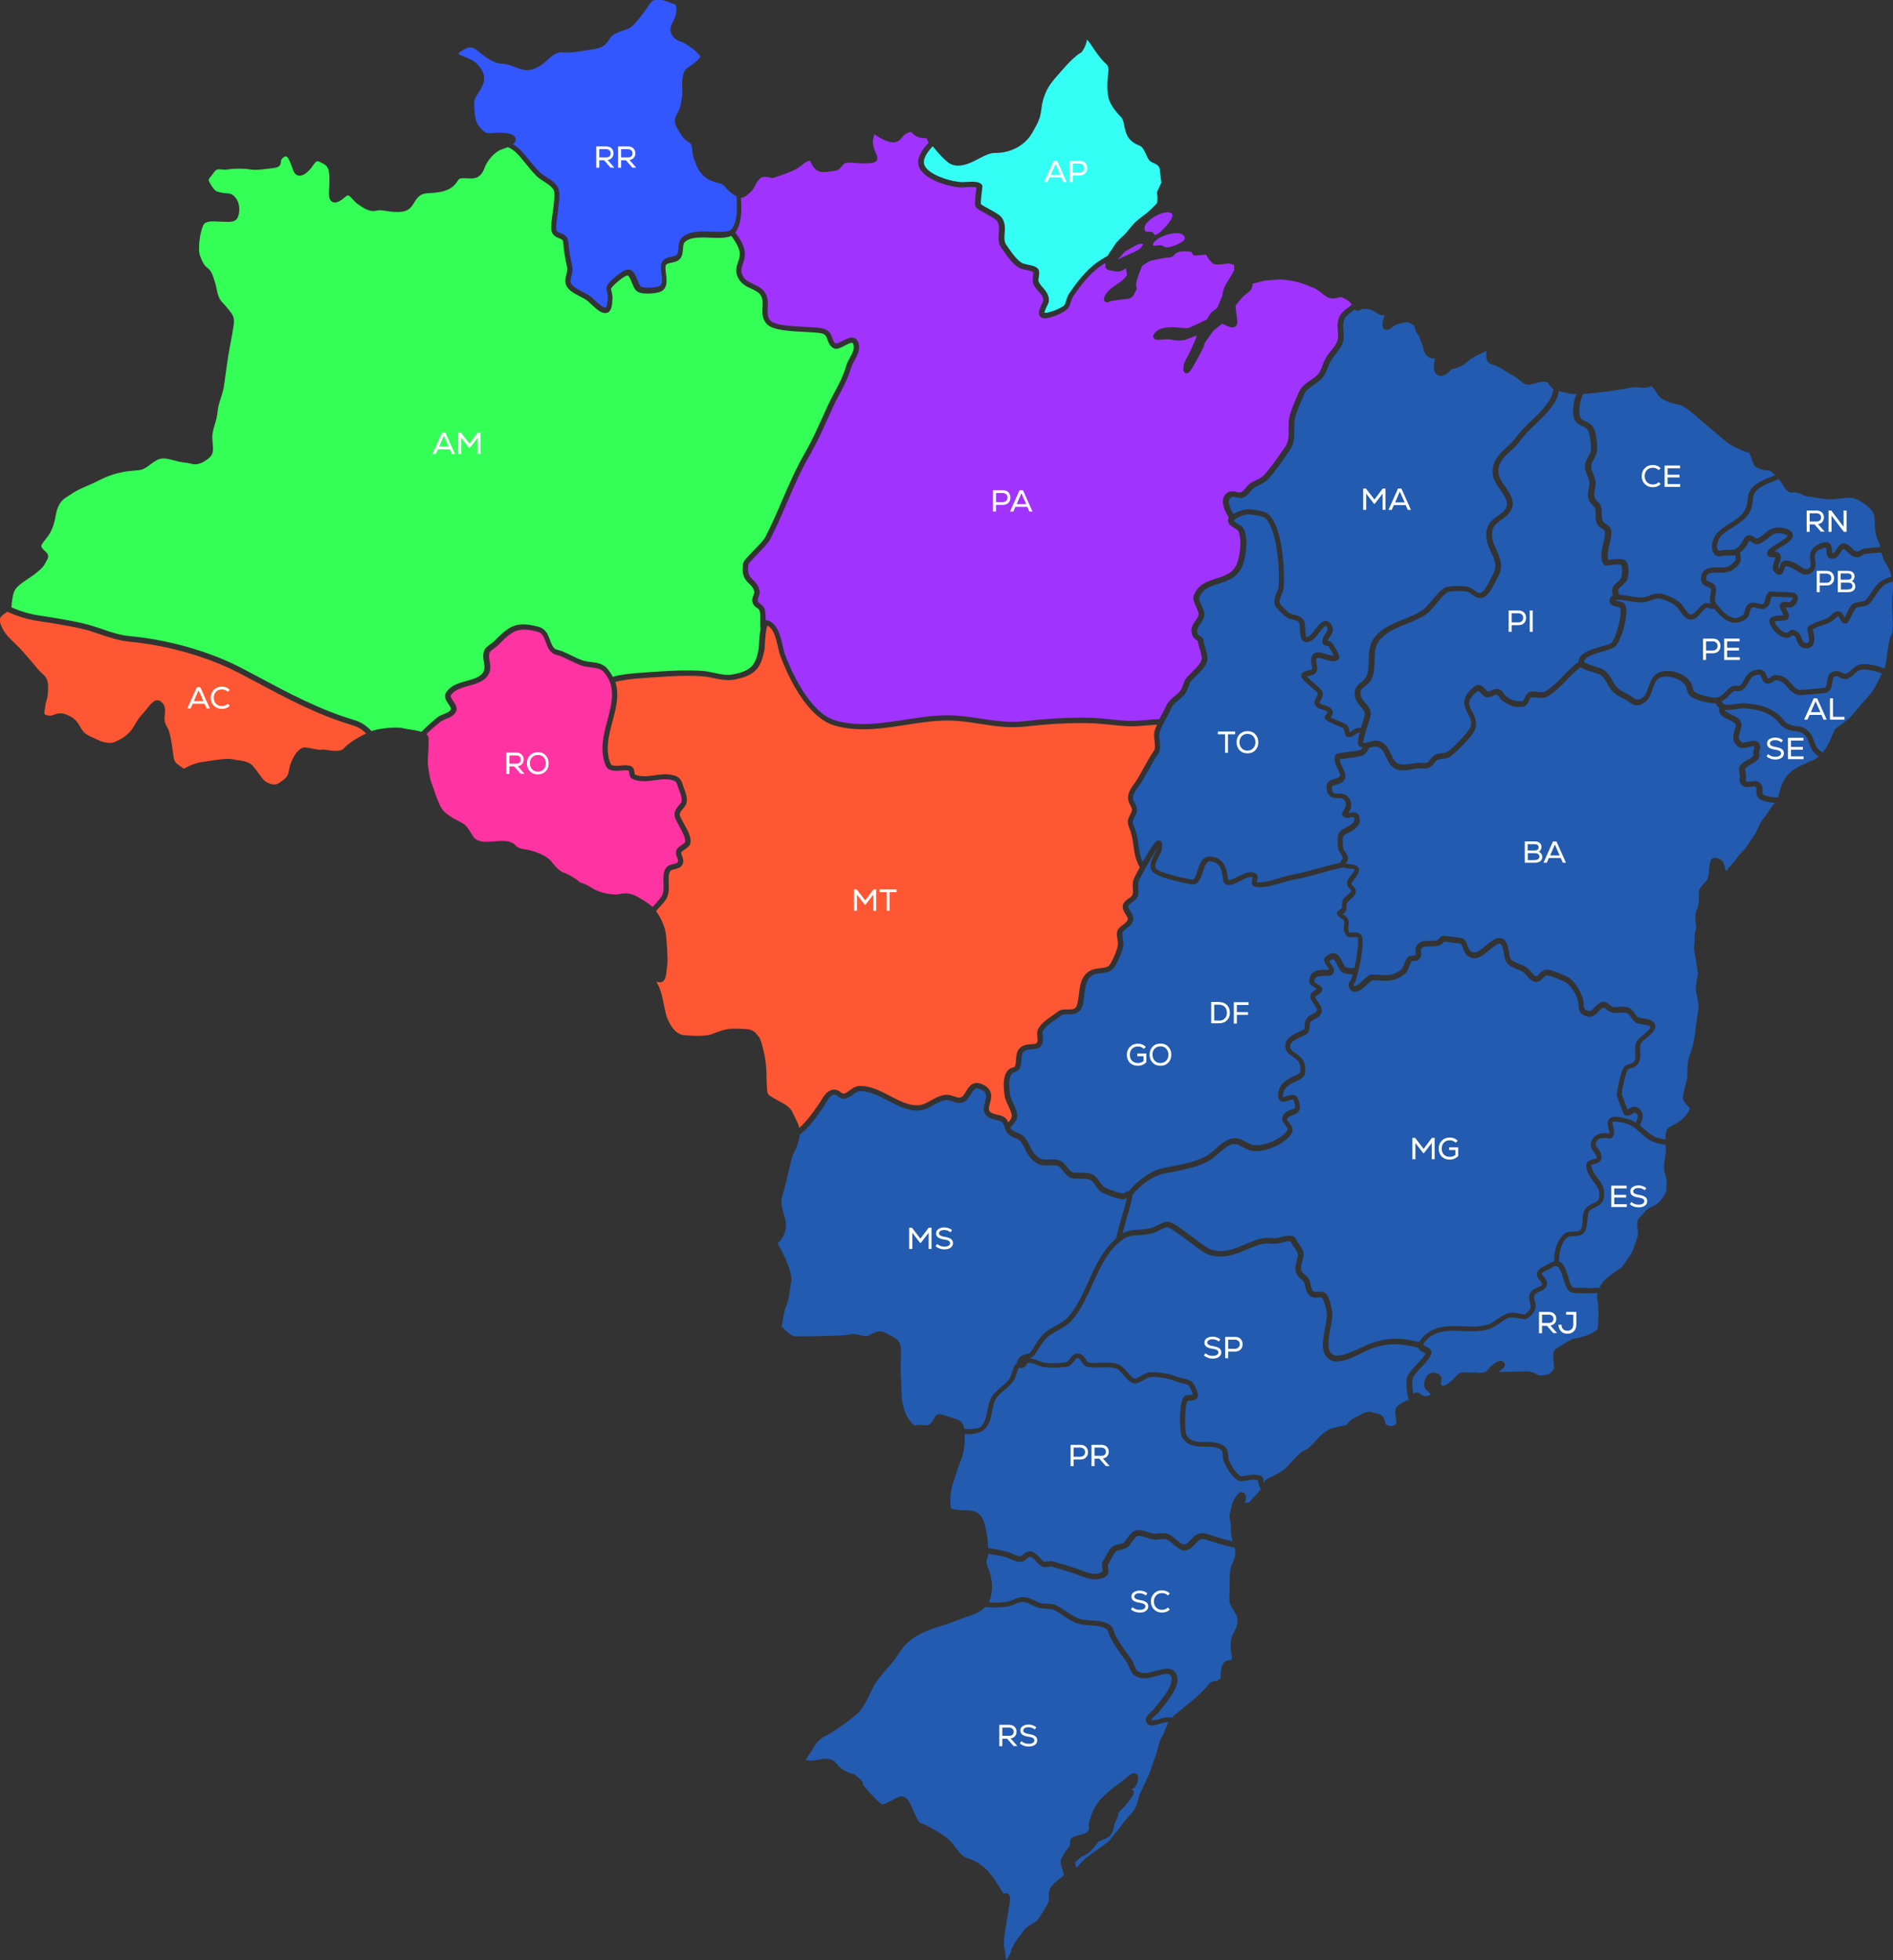 <?xml version="1.0" encoding="utf-8"?>
<!-- Generator: Adobe Illustrator 28.5.0, SVG Export Plug-In . SVG Version: 9.03 Build 54727)  -->
<svg version="1.1" id="Layer_1" xmlns="http://www.w3.org/2000/svg" xmlns:xlink="http://www.w3.org/1999/xlink" x="0px" y="0px"
	 viewBox="0 0 1447.1 1498.1" style="enable-background:new 0 0 1447.1 1498.1;" xml:space="preserve">
<rect x="0" y="0" width="1447.1" height="1498.1" fill="#333333" stroke="none"/>
<style type="text/css">
	.st0{fill:#33FFF5;}
	.st1{fill:#FF33A1;}
	.st2{fill:#FF5733;}
	.st3{fill:#3357FF;}
	.st4{fill:#33FF57;}
	.st5{fill:#225BAF;}
	.st6{fill:#A133FF;}
	.st7{fill:#FFFFFF;}
</style>
<path id="estadoAP" class="st0" d="M799,239.1c-0.2,0-0.4,0-0.5,0c-0.2-1.1,1.4-4.3,2-5.5c0.8-1.6,1.2-2.5,1.3-3.3
	c0.4-4.7-2.3-7.8-4.6-10.5c-1.4-1.6-2.7-3.1-3.3-4.8c-0.2-0.7,0-2.4,0.2-3.6c0.3-2.2,0.6-4.1-0.3-5.5c-1.4-2.2-4.6-2.9-8-3.6
	c-1.9-0.4-4-0.9-4.9-1.5c-3.9-2.6-6.9-6.9-9.8-11c-0.6-0.9-1.2-1.7-1.8-2.6c-1.8-2.4-1.6-5.5-1.3-8.9c0.3-4,0.6-8.4-2.5-12.3
	c-1.6-2-5.3-4-9.3-6.2c-2.3-1.2-5.7-3.1-6.4-3.9c-0.1-0.9,0-3.6,1-11.6c0.3-2.1,0.3-2.3-0.1-2.9c-1.4-2.2-4.8-2.5-7.6-2.5
	c-1.8,0-3.6,0.1-5.1,0.2c-1,0.1-1.9,0.1-2.5,0.1l-0.1,0c-7.9-0.2-27-5.6-29-13.9c-0.8-3.4,1.5-8.1,6.6-13.5c0.8,0.9,1.5,1.8,2.2,2.6
	c2.9,3.4,5.3,6.3,9.4,9.6c2.1,1.7,4.7,2.6,7.8,2.6c5.4,0,11.3-2.9,15.2-5c6.2-3.4,9.8-4.7,12.8-4.7c0.1,0,0.2,0,0.4,0
	c0.3,0,0.5,0,0.8,0c2.3,0,10.3-0.4,17.7-5.2c6.7-4.5,8.8-8,13.1-16.2c2.7-5.2,3.2-8.6,3.7-12.3c0.3-2.5,0.7-5.2,1.9-8.8
	c2.7-8,5.6-11.3,13.5-20.3l1.7-1.9c8.7-9.9,13-11.9,13-11.9c0.3-0.1,0.6-0.3,0.8-0.6c0.1-0.2,3-3.8,3.9-9.2c0-0.1,0-0.2,0-0.3
	c0.6,0.6,1.8,1.9,3.6,4.7c3.1,4.8,7.5,10.9,10.7,13.6c2.1,1.8,2.5,3.3,1.9,7.8c-0.3,2.5-1.2,11.2,0.1,17.7c1.4,6.9,8,13.7,9.9,15.6
	c1.2,1.2,1.8,3.7,2.3,6.4c0.8,3.9,1.7,8.3,5.2,11.4c2.4,2.2,4.3,3,5.8,3.6c1.8,0.7,2.8,1.2,4.6,4.7c0.4,0.9,0.8,1.6,1.1,2.3
	c2.2,4.8,2.5,5.2,6.4,6.9l0.8,0.4c3.2,1.5,3.3,4,3.3,4.2c0,0.1,0,0.2,0,0.3l1.2,9.8l-3.1,6.7c-0.2,0.4-0.2,0.7-0.2,1.1
	c0.5,3.4,0.4,7.1-0.1,7.9c-1.2,1.5-2.6,2.8-4.2,4.3c-0.4,0.4-0.9,0.8-1.3,1.3c-1,1-3.1,2.6-5.1,4.1c-2.2,1.7-4.4,3.4-5.7,4.6
	c-1.5,1.4-3.5,3.9-5.4,6.1c-1.1,1.4-2.2,2.7-2.8,3.3c-0.4,0.4-1,0.9-1.6,1.6c-2.1,1.9-5,4.6-6.5,7.2c-0.5,0.8-1.2,1.7-1.8,2.7
	c-1.1,1.5-2.2,3.1-3.2,5c-0.1,0.1-0.2,0.1-0.3,0.2c-12.7,6.8-20.4,15.7-29.2,28.7c-1.1,1.7-1.7,3.5-2.2,5.2
	c-0.4,1.3-0.8,2.6-1.4,3.6C812.7,234.7,803.2,239.1,799,239.1z"/>
<path id="estadoRO" class="st1" d="M498.9,693.2c-3.1-2.8-7.3-5.3-11.4-7.7c-3.2-1.8-6.2-2.7-9.5-2.7c-1.5,0-3.1,0.2-5,0.6
	c-0.7,0.1-1.6,0.2-2.6,0.2c-5.1,0-13.1-1.7-17.9-4.9c-4-2.6-6.4-3.4-8.1-3.9c-0.8-0.3-1.3-0.4-1.4-0.6c-1.5-1.8-8.1-6-12-7.2
	c-2.9-0.8-7-5.2-8.8-7.7c-1.2-1.7-5.2-6-15.2-8.9c-2.7-0.8-4.7-1.1-6.4-1.4c-3.1-0.5-4.5-0.8-6.7-3.1c-2.8-2.9-7-3.2-10-3.2
	c-2.2,0-4.5,0.2-6.7,0.4c-1.5,0.1-3,0.3-4.3,0.3c-0.4,0-0.8,0-1.1,0c-5.4,0-7.9-1.7-8.9-2.6c-0.6-0.6-1.8-2.5-2.9-4.2
	c-2-3.2-3.5-5.3-4.7-6.3c-0.6-0.5-1.6-1-3.6-2.1c-4.2-2.2-11.3-6-13.8-9.9c-2.6-3.9-4.9-10.8-6.4-15.3c-0.7-2.1-1.2-3.6-1.6-4.4
	c-1-2.2-2.4-9.7-2.8-14.5c-0.2-2.2,0.1-6,0.3-9.7c0.2-4.5,0.5-8.7,0.1-10.8c-0.2-1.1-0.8-1.9-1.5-2.5c4.6-4.6,9-8.2,11.2-9.8
	c1.1-0.7,2.4-1.3,3.8-1.8c2.4-1,5.2-2,7-4.6c2.4-3.2,0.2-6.6-1.5-9c-1.9-2.7-2.4-3.8-1.6-4.9c3-4,8-5.3,13.3-6.8
	c4.8-1.3,9.8-2.7,13.2-6.1c4.3-4.3,3.5-9,2.9-12.8c-0.4-2.6-0.8-4.9,0.2-6.9c0.4-0.8,2.2-2.1,3.4-3c1.1-0.8,2.1-1.5,2.8-2.2
	c8-8.1,12.2-12,19.8-12c2.8,0,6.2,0.5,10.4,1.6c3.8,1,4.9,4.2,6.3,7.9c1.1,3.1,2.2,6.3,5.1,8.4c1.2,0.9,2.8,1.3,4.4,1.8
	c0.8,0.2,1.6,0.4,2.1,0.7c2.1,0.9,4.2,1.9,6.3,2.9c3.2,1.6,6.6,3.2,9.9,4.3c2.2,0.7,4.5,1,6.8,1.3c4.1,0.5,7.7,0.9,10.2,4
	c9.1,11.1,5.8,23.3,2.4,36.2c-3,11.4-6.2,23.1-1.3,34.9c1.6,3.9,6.3,3.9,8.1,3.9c0,0,0,0,0,0c1.3,0,2.6-0.1,3.8-0.2
	c1.2-0.1,2.3-0.2,3.2-0.2c1.5,0,2.2,0.2,2.5,0.4c0.2,0.2,0.3,1.1,0.3,1.6c0.2,1.5,0.5,3.9,2.8,4.8c2.5,1.1,5.3,1.6,8.5,1.6
	c2.8,0,5.7-0.4,8.4-0.8c2.7-0.4,5.3-0.7,7.9-0.7c2.3,0,4.3,0.3,6.1,0.9c2.2,0.7,2.6,1.8,3.4,4.3c0.1,0.4,0.3,0.8,0.4,1.3
	c0.2,0.4,0.3,0.9,0.6,1.5c1.1,2.9,3,7.8,1.4,10.1c-0.4,0.5-0.9,1.1-1.4,1.7c-2,2.3-4.5,5.3-3,9.7c0.7,1.8,1.9,4,3.1,6.3
	c2.3,4.1,5.2,9.3,4.5,12.2c-0.2,0.6-1.5,1.5-2.5,2.2c-1.7,1.1-3.6,2.4-4.2,4.4c-0.6,2,0.1,3.8,0.7,5.4c0.7,1.8,0.9,2.7,0.3,3.5
	c-0.5,0.7-1.9,1-3.3,1.3c-1.9,0.5-4,1-5.3,2.6c-2.5,3.3-2.3,7.7-2.2,11.8c0.1,3.9,0.3,7.5-1.5,10.3
	C504.7,686.9,501.2,690.7,498.9,693.2z"/>
<path id="estadoAC" class="st2" d="M209.6,599.6c-2.6,0-5.5-1.4-7.2-2.7c-1.3-1.1-3.1-3.5-4.8-5.9c-1.4-1.9-2.8-3.9-4.2-5.5
	c-2.8-3.2-7.2-3.9-11.5-4.5c-1.3-0.2-2.7-0.4-4-0.7c-0.9-0.2-2.1-0.3-3.5-0.3c-5.1,0-12.9,1.3-17.6,2.1c-1.5,0.2-2.7,0.4-3.3,0.5
	c-3.5,0.4-9.3,2.8-12,4.5c-0.4,0.3-0.6,0.3-0.7,0.3c-0.6,0-1.6-0.8-2.8-1.6c-0.6-0.4-1.2-0.9-1.8-1.3c-2.7-1.8-3.4-4.1-3.8-7.9
	c-0.1-0.6-1.6-13.8-3.5-18.5c-0.4-1-0.8-1.8-1.3-2.6c-1.2-2.3-2.2-4.2-1.7-8.5c0.8-6.9-0.1-8.6-3.4-11.1c-0.6-0.5-1.3-0.7-2.1-0.7
	c-2.7,0-5.3,2.9-9.1,7.7c-1.1,1.4-2.1,2.6-3.1,3.6c-2,2.2-3.5,4.6-4.8,6.9c-1.3,2.2-2.6,4.3-4.3,6.2c-3.7,3.9-8.1,6.1-11.5,7.5
	c-1.1,0.5-2.4,0.7-3.9,0.7c-2.7,0-5.8-0.8-8.9-2.3c-0.9-0.4-1.9-0.9-2.8-1.3c-4-1.7-7.4-3.2-9.5-6.8l-0.4-0.6
	c-2.9-4.9-4.7-8.1-11.5-10.7c-1.5-0.6-2.9-0.9-4.3-0.9c-1.9,0-3.4,0.5-4.7,1c-1.2,0.4-2.2,0.8-3.5,0.8c-0.5,0-1.1-0.1-1.6-0.2
	c-2.9-0.6-2.8-1.1-2.3-4.4c0.1-0.8,0.3-1.7,0.4-2.6c0.2-1.6,0.4-2.6,0.8-3.8c0.6-2,1.3-4.3,1.4-9.9c0.2-7.2-2.1-9.2-4.7-11.5
	c-1-0.8-1.9-1.7-2.9-2.9c-2.8-3.4-5.3-6.4-8.3-9.8c-1.3-1.4-2.6-3-4-4.6c-1.7-2-3.7-3.8-5.5-5.6c-3.4-3.2-7-6.5-9.4-11.2
	c-3.7-7.1-2.2-9,1.9-11.8c0.7-0.5,1.3-0.9,1.8-1.2c0.4,0.2,0.7,0.3,1,0.5c7.3,3.3,15.2,5.6,22.8,6.7c12.6,1.8,23.7,3.8,32.7,5.8
	c5,1.1,9.7,2.7,14.3,4.3c6.9,2.3,14.1,4.8,22.2,5.6c30.6,3,61,11.8,85.6,24.8c3.4,1.8,6.7,3.6,10,5.3c24.9,13.3,48.4,25.9,75.4,33.9
	c3.9,1.2,7.3,3.2,10.2,6.2c-6,2.8-13.2,7.1-17.1,11.4c-1.2,1.3-3.2,1.9-6.1,1.9c0,0,0,0,0,0c-2.1,0-4.2-0.3-6.1-0.6
	c-1.4-0.2-2.7-0.4-3.7-0.4c-0.4,0-0.7,0-1,0.1c-0.2,0-0.5,0.1-0.8,0.1c-1.5,0-3.8-0.4-6-0.9c-1.9-0.4-3.8-0.7-5.6-0.9
	c-0.2,0-0.3,0-0.5,0c-6.1,0-11.5,11.7-12.2,18c-0.5,4.7-4.1,6.9-7.5,9.1c-0.4,0.2-0.8,0.5-1.1,0.7
	C211.6,599.4,210.7,599.6,209.6,599.6z"/>
<path id="estadoRR" class="st3" d="M462.7,235.2c-0.1,0-0.3,0-0.5-0.1c-2.1-0.5-5.5-3.8-7.8-5.9c-0.8-0.7-1.5-1.4-2.1-1.9
	c-2-1.8-4.7-3.1-7.2-4.4c-3.3-1.7-6.6-3.4-8.3-5.9c-1.1-1.7-0.7-3.5,0-6.2c0.6-2.2,1.3-4.8,0.6-7.5c-1.6-6.5-2.2-11.8-3-18.6l0-0.3
	c-0.4-4-3.5-5.2-5.7-6.1c-2.3-0.9-3.3-1.4-3.5-3.3c-0.2-2,0.4-6.4,1-11.1c1.4-10.5,2.2-17.6,0.2-20.9c-2.1-3.6-5.3-5.6-8.4-7.5
	c-2-1.3-4-2.5-5.6-4.2c-3-3-5.5-6.1-8-9.1c-3.8-4.7-7.5-9.3-12.2-12c0.8-0.7,1.4-1.4,1.8-2.4c0.4-1.1,0.2-2.2-0.4-3.2
	c-2-2.8-8.3-3.2-11.9-3.2c-1.7,0-3.3,0.1-4.7,0.3c-1,0.1-1.9,0.2-2.6,0.2c-2.8,0-4.3-0.8-7.1-4.1c-3.1-3.6-4.2-6.1-4.7-14.8
	c-0.4-6.6,0.3-7.6,3.1-12c0.6-0.9,1.2-1.9,1.9-3.1c5.1-8.4,1.4-14.4-2.4-18.6c-2.7-3-6.9-4.7-10.5-6.1c-1.7-0.7-3.4-1.3-4.5-2
	c0,0,0,0,0,0c0.6-1,3.4-3.1,7.1-4.6c0.7-0.3,1.3-0.4,2-0.4c2.8,0,5.6,2.3,8.6,4.8c2.7,2.3,9.7,7.8,16.7,7.8c2.5,0,5.2,1,8.1,2.1
	c2.7,1,5.6,2.1,8.7,2.6c0.6,0.1,1.2,0.1,1.8,0.1c6.1,0,11.5-4.2,16.5-8.8c3.7-3.4,6.5-4.8,9.7-4.8c0.4,0,0.9,0,1.4,0.1
	c0.6,0.1,1.3,0.1,2.1,0.1c4.2,0,10.3-0.9,15.8-1.8c1.3-0.2,2.6-0.4,3.8-0.6c7.3-1.1,10-2.3,13.7-8.4c2.1-3.4,6.4-4.8,10.3-6.1
	c1.6-0.5,3.1-1,4.4-1.7c4.1-2.1,10.1-10.3,16.4-19.3c1.3-1.8,3.1-2.7,5.6-2.7c3.2,0,6.9,1.4,9.6,2.5c1.3,0.5,2.4,1,3.4,1.2
	c0.1,0,0.5,0.1,0.8,0.9c1,2.5,0.3,8.3-2.4,12.8c-2.3,3.8-1.9,6.8-1.2,8.6c1.1,2.8,3.7,5.1,7.3,6.2c4.6,1.4,13.9,8.8,14.8,11.2
	c0.1,0.3,0.3,2.3-9.5,8.7c-4.6,3-4.4,11-4.1,16.8c0.1,1.8,0.1,3.5,0,4.2c-0.1,0.6-0.2,1.3-0.3,2c-0.5,3.3-1,7.3-3.4,11.7
	c-3.5,6.3-2.1,8.6,1.7,14.8l0.8,1.3c2.4,3.9,4.5,5.2,6.1,6.2c1.4,0.8,1.9,1.2,2.3,3.3c0.4,1.8,0.4,2.7,0.5,3.6
	c0.1,2.1,0.3,3.6,2.8,10c4,10.3,11,12.8,17.8,14.5c2.7,0.6,3.5,1.7,5,3.4c1.3,1.5,2.8,3.4,5.9,5.3c0.8,0.5,1.5,0.8,2.2,1.1
	c0.6,8.9,1,18.7-3.5,25c-1.5,2.1-5.8,2.3-9.4,2.3c-1.8,0-3.6-0.1-5.6-0.1c-2.1-0.1-4.2-0.2-6.3-0.2c-5.4,0-12.1,0.5-16.5,4.3
	c-2.5,2.2-2.8,5.4-3,8.2c-0.1,2-0.3,3.9-1.2,5.1c-0.8,1-2.6,1.4-4.4,1.8c-2.5,0.5-5.6,1.2-7.1,4.1c-1.2,2.4-0.8,5.5-0.3,8.9
	c0.7,5.3,0.9,8.6-2.2,9.6c-1.4,0.5-4.8,1-7.9,1c-3.5,0-5.4-0.6-5.9-1.1c-0.8-0.8-1.6-2.8-2.3-4.6c-1.6-3.8-3.3-8.2-7.1-8.2
	c-0.3,0-0.5,0-0.8,0.1c-4.5,0.7-13.8,8.9-15.5,12.4c-0.7,1.3-0.3,3.1,0.2,5.4c0.2,1,0.6,2.6,0.5,3.2c-0.1,0.5-0.1,1.2-0.1,2
	C464.2,230.8,464,235.2,462.7,235.2L462.7,235.2z"/>
<path id="estadoAM" class="st4" d="M322.2,559.3c-2.7-0.8-6-1.3-9.1-1.8c-2-0.3-3.8-0.6-5-0.9c-1.4-0.4-3.3-0.5-5.7-0.5
	c-5.3,0-13.4,0.9-18.4,2.7c-3.7-4.1-7.9-6.8-13-8.4c-26.6-7.9-49.9-20.4-74.6-33.6c-3.3-1.8-6.7-3.6-10-5.3
	c-25.1-13.3-56-22.3-87.1-25.3c-7.7-0.7-14.3-3-21.3-5.4c-4.7-1.6-9.5-3.2-14.7-4.4c-9.2-2.1-20.3-4-33-5.9
	c-7.1-1-14.7-3.3-21.6-6.3c0.1-0.5,0.2-1.1,0.2-1.7c0-0.7,0-1.6,0.3-3.1l0-0.2c0.9-5.3,1.2-7.3,3.7-10.2c1.6-1.9,4.9-4.2,8.5-6.6
	c2.4-1.6,4.9-3.3,7-5.1c4.4-3.5,5.3-5.1,6.6-7.6c0.3-0.5,0.6-1.1,1-1.8c2-3.5-0.1-5.3-1.4-6.5c-0.8-0.7-1.8-1.6-2.7-3
	c-0.8-1.3,0.1-2.6,2.6-5.8c1.7-2.1,3.8-4.8,5.2-8.2c1.8-4.3,2.2-6.9,2.7-9.5c0.4-2.1,0.7-4.1,1.9-7.1c1.9-4.9,4.6-6.6,8.3-9
	c0.9-0.6,1.8-1.2,2.8-1.8c3-2.1,7-3.8,11.3-5.7c2.6-1.2,5.4-2.3,8-3.7c8.2-4.2,15.2-6.4,22.7-7.4c2.6-0.3,4.5-0.4,6-0.6
	c3.8-0.3,5.6-0.4,9.2-2.9c0.9-0.6,1.8-1.3,2.6-1.9c3.1-2.3,5.3-3.9,8.4-4.3c0.5,0,0.9-0.1,1.4-0.1c2.5,0,5.1,0.7,7.7,1.4
	c1.1,0.3,2.2,0.6,3.4,0.9c2.3,0.5,4,0.8,5.5,0.9c1.6,0.2,3.1,0.4,4.9,0.9c0.8,0.2,1.6,0.4,2.5,0.4c5,0,9.7-3.9,11.1-5.1
	c3.2-2.9,2.9-6.1,2.5-10.6c-0.1-1.2-0.2-2.5-0.3-4c-0.2-3.6,0.8-7.1,1.9-10.8c0.9-3,1.8-6.1,2.1-9.4c0.3-3.9,1.5-7.7,2.7-11.3
	c0.8-2.7,1.6-5.2,2-7.5c0.4-2.2,0.9-5.9,1.4-9.8c0.8-5.7,1.7-12.2,2.4-16.3c0.4-2.2,0.9-4.7,1.3-7.2c1.1-5.5,2.1-11.2,2.6-15
	c0.6-5.6-0.9-7.5-3.7-11c-0.4-0.4-0.7-0.9-1.2-1.4c-1.2-1.5-2.2-2.6-3.1-3.6c-1.7-1.8-2.7-2.9-3.6-5.4c-0.7-1.8-1-3-1.3-4.7
	c-0.4-2.1-0.9-4.6-2.5-9.3c-1.6-5-3-6.4-4.9-7.9c-1-0.8-2-1.6-3.3-4.1c-3-5.9-3-7.8-2.9-11.6l0-0.8c0.1-4.2,0.9-10.5,3.1-15.8
	c0.9-2.1,3.3-3.1,7.9-3.1c1,0,2,0,2.9,0.1c0.8,0,1.5,0.1,2.2,0.1c1,0,1.9,0,2.9,0.1c1,0,2,0.1,2.9,0.1c2.5,0,5-0.2,6.6-1.9
	c2.4-2.5,3.5-10.4,0-15.7c-2.7-4-5.4-4.2-8-4.3c-1-0.1-2-0.1-3.2-0.4c-0.4-0.1-0.8-0.2-1.2-0.3c-3.2-0.7-4-0.9-7.1-5.8
	c-2.3-3.7-2.1-3.9,0.1-6.5c0.6-0.8,1.4-1.7,2.2-2.9c1.6-2.2,2.7-2.4,3.8-2.4c0.6,0,1.2,0.1,1.9,0.1c0.9,0.1,1.9,0.2,2.9,0.2
	c0.8,0,1.6-0.1,2.3-0.2c2.3-0.4,5.4-0.6,8.6-0.6c3.3,0,6.4,0.2,8,0.6c1.1,0.2,2.3,0.3,3.9,0.3c3.1,0,6.9-0.4,11.4-1l2.5-0.3
	c4.2-0.5,5.7-1.7,5.9-4.7c0.1-1.1,0.1-2.2,2.5-3.8c0.5-0.4,1-0.5,1.3-0.5c1.8,0,3.6,5.1,4.6,7.9c0.7,2.1,1.4,3.9,2.2,5
	c0.9,1.2,2.3,1.9,3.8,1.9c4.6,0,9-6.1,10.3-8c1.4-2.1,2.5-3.1,3.2-3.1c0.5,0,1.2,0.3,2.1,0.7l0.6,0.3c3.2,1.3,4.8,2.8,5.6,5.1
	c1,2.9,1.2,7.8,0.6,17.1c-0.2,3.5,0.3,5.7,1.5,7.1c0.8,0.8,1.8,1.3,3,1.3c2.1,0,4.7-1.4,8.2-4.5c0.7-0.6,1.2-0.9,1.7-0.9
	c1.1,0,2.6,1.6,3.9,3.1c1.1,1.2,2.3,2.5,3.6,3.4c0.5,0.3,1,0.7,1.5,1c3,2.1,6.5,4.4,10.6,4.4c0.8,0,1.6-0.1,2.4-0.3
	c0.8-0.2,1.5-0.3,2.4-0.3c1.4,0,2.9,0.2,4.6,0.5c2.4,0.4,5.1,0.8,8.7,0.8c0.5,0,1,0,1.5,0c7.1-0.2,9.1-3.4,11.3-6.8
	c0.8-1.4,1.7-2.8,3-4.2c2.8-3,5.1-3.2,9.3-3.4c2.1-0.1,4.5-0.3,7.4-0.8c8.7-1.6,11.2-5,13.6-8.3c0.3-0.4,0.6-0.8,0.9-1.3
	c0.6-0.7,1.7-1,3.7-1c0.9,0,1.8,0.1,2.7,0.1c1,0.1,2,0.1,3,0.1c1.4,0,3.3-0.1,5-1c3.3-1.8,4.5-4.7,5.5-7.3c0.5-1.2,0.9-2.3,1.6-3.4
	c2.3-3.8,4.8-6.5,8.2-8.9c1.4-1,3.6-1.8,5.7-2.5c0.7-0.3,1.4-0.5,2.2-0.8c5.2,1.9,9,6.7,13.4,12.2c2.5,3.1,5.1,6.3,8.2,9.5
	c2,2,4.2,3.4,6.3,4.7c2.8,1.8,5.4,3.4,7.1,6.2c1.4,2.2,0.1,11.9-0.8,18.3c-0.7,5.1-1.3,9.5-1,12c0.5,4.5,3.8,5.8,6,6.7
	c2.2,0.9,3,1.3,3.1,2.8l0,0.3c0.7,6.7,1.4,12.4,3.1,19.1c0.4,1.7-0.1,3.5-0.6,5.5c-0.8,2.9-1.6,6.2,0.5,9.5c2.3,3.4,6.1,5.3,9.8,7.2
	c2.4,1.2,4.7,2.4,6.4,3.9c0.6,0.5,1.2,1.1,1.9,1.8c2.9,2.7,6.4,6.1,9.6,6.9c0.5,0.1,1,0.2,1.4,0.2c5,0,5.3-6.3,5.5-9.7
	c0-0.6,0.1-1.2,0.1-1.6c0.2-1.3-0.2-2.9-0.6-4.6c-0.2-0.9-0.5-2.3-0.5-2.8c1.5-2.7,9.7-9.6,12.5-10.1c0,0,0.1,0,0.1,0
	c1.1,0,2.6,3.6,3.4,5.7c1,2.4,1.9,4.6,3.2,5.9c1.5,1.5,4.4,2.3,8.7,2.3c3.3,0,7.2-0.5,9.2-1.2c6.4-2.1,5.5-9,4.9-13.9
	c-0.3-2.6-0.7-5.3-0.1-6.6c0.6-1.1,2-1.5,4.3-1.9c2.3-0.5,5-1,6.7-3.2c1.7-2.1,1.9-4.9,2.1-7.3c0.2-2.4,0.3-4.4,1.6-5.5
	c3.4-3,9.2-3.3,13.9-3.3c2,0,4.1,0.1,6.1,0.2c2,0.1,3.9,0.1,5.8,0.1c3.2,0,6.8-0.2,9.5-1.5c4,5.1,6.2,9.6,6.5,13.1
	c0.2,2.5-0.5,4.7-1.3,6.9c-1.2,3.7-2.6,7.9,0.8,13.4c2.4,3.7,6.1,5.5,9.4,7c2.9,1.4,5.7,2.6,7.2,5.1c1.7,2.7,1.5,5.8,1.3,9
	c-0.2,4.3-0.5,9.2,3.8,13.3c4.5,4.4,17.3,5,28.5,5.6c5.2,0.3,10.2,0.5,12.8,1.1c3.2,0.7,3.7,2.4,4.6,4.8c0.7,2.1,1.6,4.8,4.6,6.5
	c0.6,0.3,1.3,0.5,2,0.5c2,0,4.2-1.2,6.5-2.4c1.9-1,4.1-2.2,5.5-2.2c0.4,0,0.9,0,1.2,1.4c1,3.4-0.8,6.6-2.7,10
	c-1.1,2-2.3,4.1-2.9,6.4c-2.1,7.4-5.3,13.4-8.7,19.8c-1.6,3.1-3.3,6.2-4.9,9.6c-1.6,3.4-3.2,6.9-4.7,10.3c-4,8.8-8.1,17.9-13,26.4
	c-6.8,11.7-12.3,24.3-17.6,36.6c-4,9.3-8.1,18.8-12.8,27.9c-1.3,2.5-5.3,6.6-8.9,10.3c-5.2,5.3-7.9,8.2-8.2,10.3
	c-1.3,9.3,1.9,12.4,4.7,15.1c1.7,1.7,3.2,3.1,3.9,6c0.2,0.7-0.2,1.6-0.6,2.7c-0.7,1.8-1.5,4-0.4,6.5c0.7,1.7,2,2.6,3.1,3.3
	c1.1,0.8,1.7,1.3,2,2.2c0.6,2.4,0.6,4.9,0.5,7.6c0,2-0.1,4.1,0.2,6.2c-0.7,3.7-1,8.6-1.2,11.8c-0.1,1.5-0.2,2.9-0.2,3.4
	c-2.2,12.2-5.3,16.8-19.4,19.6c-1.3,0.3-2.6,0.4-4.1,0.4c0,0,0,0,0,0c-3.4,0-6.8-0.7-10.4-1.5c-3-0.6-6-1.3-9.1-1.5
	c-3.6-0.2-7.4-0.4-11.5-0.4c-9.6,0-19.3,0.7-28.7,1.3c-2.2,0.2-4.5,0.3-6.7,0.5c-6.3,0.4-14.4,1.1-21.7,3.1c-1-2.1-2.3-4-3.8-5.9
	c-3.5-4.3-8.5-4.9-12.8-5.4c-2.1-0.3-4.1-0.5-6-1.1c-3.1-1-6.3-2.6-9.4-4.1c-2.1-1-4.3-2.1-6.5-3c-0.8-0.3-1.7-0.6-2.6-0.8
	c-1.2-0.3-2.5-0.7-3.1-1.1c-1.8-1.4-2.7-3.9-3.7-6.5c-1.4-4-3.2-8.9-9-10.4c-4.6-1.2-8.2-1.8-11.4-1.8c-9.2,0-14.3,4.8-22.7,13.2
	c-0.5,0.5-1.4,1.2-2.3,1.8c-1.9,1.4-3.9,2.8-4.7,4.5c-1.5,3.2-1,6.4-0.5,9.3c0.6,3.6,1.1,6.5-1.7,9.3c-2.7,2.7-6.9,3.9-11.4,5.1
	c-5.7,1.6-11.7,3.2-15.4,8.3c-2.6,3.5-0.2,7,1.5,9.5c1.7,2.5,2.2,3.5,1.6,4.4c-1.2,1.6-3.2,2.4-5.3,3.2c-1.5,0.6-3.2,1.3-4.6,2.3
	C332.3,549.9,327.4,554.1,322.2,559.3z"/>
<path id="estadoRN" class="st5" d="M1380.7,435c-1.2,0-3.2-1.2-5-2.5c-2.9-1.9-6.2-4-10-4c-0.6,0-1.2,0.1-1.8,0.2
	c-2.3,0.4-3,2.9-3.5,4.7c-0.1,0.3-0.2,0.8-0.4,1.2c-0.9-0.7-0.8-1.5,0.2-4.2c0.7-1.6,1.4-3.5,1-5.4c-0.3-1.6-1.4-3.5-4.9-3.5
	c1.3-1,3.3-2.2,4.8-3.2c5.4-3.3,10-6.1,9.4-9.8c-0.5-2.9-4.1-4.2-6.8-4.8c-1.5-0.4-2.9-0.5-4.2-0.5c-5.1,0-8.2,2.6-10.9,4.9
	c-1.9,1.6-3.6,3-5.7,3.5c0,0,0,0,0,0c-0.3,0-1.1-0.5-1.6-0.9c-1-0.7-2.3-1.6-3.9-1.6c-1,0-1.9,0.3-2.8,1c-1.2,1-1.8,2.2-2.4,3.4
	c-0.3,0.6-0.6,1.3-0.9,1.7c-4.2,5.1-5.1,5.1-9.2,5.1c-0.4,0-2.6,0-3.2,0h-0.3c-0.8,0-1.6,0.2-2.4,0.3c-0.7,0.1-1.4,0.3-1.9,0.3l0,0
	c-0.5,0-0.7-0.1-0.7-0.2c-0.7-0.6-0.9-1.8-1-2.6c-0.1-2.9,1.4-6.7,2.8-8.2c2.5-2.7,5.7-4.6,9-6.7c4.1-2.6,8.4-5.3,11.6-9.5
	c3.2-4.3,3.6-8,3.9-11.2c0.4-4.5,0.8-7.7,9-11.8c1.8-0.9,3.6-1.6,5.5-2.4c1.8-0.7,3.6-1.4,5.3-2.3c0.8,1,1.5,2,1.9,2.6l0.1,0.1
	c0.3,0.4,0.6,1,1,1.6c1.5,2.6,3.6,6.2,7.3,6.2c0,0,0,0,0,0c0.3,0,0.7,0,1-0.1c0.2,0,0.5-0.1,0.7-0.1c2.6,0,6.6,1.8,7.9,2.6
	c0.2,0.1,0.4,0.2,0.6,0.2c0.5,0.1,12.5,2.1,17,2.5c0.4,0,0.8,0.1,1.3,0.1c1.9,0,4.4-0.3,7-0.6c2.9-0.3,5.8-0.7,8.2-0.7
	c1.4,0,2.5,0.1,3.2,0.3c4.4,1.4,10,5,13.2,8.6c2.7,3,2.8,5.3,2.9,7.9c0,0.4,0,0.8,0.1,1.2c0,0.5,0.1,1.1,0.1,1.8
	c0.1,3.3,0.2,8.2,2.3,12.5c0.7,1.4,1.3,3.3,1.9,5.4c-5,0.4-9.9,0.9-12.3,1.2c-1.4,0.2-2.5,0.9-3.4,1.5c-0.6,0.4-1.2,0.8-1.5,0.8
	c-1.8,0-3.1-1.3-4.6-2.7c-1.4-1.4-3.1-2.9-5.3-3.5c-0.3-0.1-0.6-0.1-0.9-0.1c-2.5,0-4.1,2.3-5.4,4.4c-0.9,1.4-2.1,3.2-3,3.2
	c-0.1,0-0.1,0-0.2,0c-0.2-0.4-0.3-1.5-0.3-2.1c-0.2-2.2-0.5-6.4-4.8-6.4c-0.8,0-1.7,0.2-2.6,0.5c-10.5,3.4-9.7,9.8-9.1,13.9
	c0.5,3.8,0.5,5.1-2.7,6.3C1381,435,1380.9,435,1380.7,435z"/>
<path id="estadoPB" class="st5" d="M1381.1,491.5c-0.5,0-1-0.1-1.6-0.2c-0.9-0.2-1.4-1.5-2.2-3.4c-0.8-1.9-1.6-4.1-3.6-5.3
	c-1.4-0.9-2.5-1.2-3.5-1.2c-1.5,0-2.4,0.9-2.9,1.4c-0.5,0.5-0.7,0.7-1.5,0.8c-0.1,0-0.1,0-0.2,0c-3,0-8-5.1-9.1-8.4
	c0.8-0.4,2.9-0.7,6.2-0.9c0.9,0,1.4-0.1,1.8-0.1c1.6-0.3,2.4-1.2,2.7-1.9c0.9-2-0.3-4.3-1.5-6.5c-0.2-0.5-0.6-1.1-0.8-1.6
	c0.3,0,0.6,0,0.9,0.1c0.6,0,1.2,0.1,1.7,0.1c0.8,0,1.9-0.1,2.8-0.6c1.7-1.1,4.4-3.9,4.1-6.8c-0.1-1-0.6-2.9-3.1-3.9
	c-1.1-0.5-17.6-0.9-17.8-0.9c-0.3,0-1,0-1.6,0.6c-1.6,1.6-2,3.5-2.4,5.2c-0.4,2-0.7,3.1-2.2,3.8l0,0c0,0-0.1,0-0.3,0
	c-0.7,0-1.7-0.3-2.7-0.5c-1.4-0.4-2.8-0.7-4.2-0.7c-0.6,0-1.2,0.1-1.7,0.2c-3.2,0.9-4,4-4.6,6.1c-0.4,1.3-0.7,2.6-1.4,3.2
	c-2,1.5-3.9,2.3-5.8,2.3c-5.8,0-11.1-6.6-14.6-11c-1.4-1.8-1.2-3.4-0.7-6.2c0.3-1.5,0.6-3.2,0.5-5c-0.2-3.6-3.2-4.8-5.2-5.6
	c-1.9-0.7-2.3-1-2.3-1.6c-0.1-1.8,0.2-3.2,0.9-3.9c1.2-1.3,4.1-1.4,6.6-1.4c0.5,0,2.4,0,2.9,0c3.3,0,7-0.2,9.8-2.1
	c2.7-1.9,7.2-5.1,6.1-10.1c-0.2-0.9-0.3-1.9-0.4-3c1.4-1.1,2.7-2.6,4.3-4.5c0.7-0.8,1.1-1.7,1.5-2.5c0.4-0.8,0.7-1.6,1.2-1.9
	c0.1-0.1,0.2-0.2,0.3-0.2c0.3,0,1.1,0.5,1.6,0.9c1,0.7,2.3,1.6,3.9,1.6c0.3,0,0.6,0,0.9-0.1c3.1-0.7,5.3-2.5,7.4-4.3
	c2.5-2.1,4.7-4,8.3-4c1,0,2.1,0.1,3.2,0.4c2.9,0.7,3.6,1.4,3.8,1.6c-0.3,1.3-5,4.2-7.6,5.8c-4.5,2.8-7.3,4.5-8,6.7
	c-0.4,1.3-0.1,2.2,0.3,2.7c0.9,1.2,2.3,1.2,2.9,1.2c0,0,0,0,0,0c0.3,0,0.6,0,0.9,0c0.3,0,0.6,0,0.9,0c0.8,0,1.1,0.1,1.1,0.1
	c0,0,0,0.1,0,0.1c0.1,0.8-0.4,2-0.8,3.2c-1,2.4-2.6,6.5,1.8,9.3c0.7,0.5,1.4,0.7,2.1,0.7c2.6,0,3.3-2.7,3.8-4.5
	c0.2-0.6,0.4-1.5,0.7-1.9c0.3,0,0.5-0.1,0.8-0.1c2.6,0,5.2,1.7,7.8,3.3c2.5,1.6,4.8,3.1,7.2,3.1c0.6,0,1.2-0.1,1.8-0.3
	c6.4-2.3,5.8-7.1,5.3-10.5c-0.6-4.2-1-7.2,6.4-9.6c0.7-0.2,1.2-0.3,1.4-0.3c0.2,0,0.3,0,0.3,0c0.3,0.2,0.4,1.9,0.5,2.7
	c0.2,2,0.4,4.8,2.9,5.6c0.5,0.2,1.1,0.3,1.6,0.3c3,0,4.9-2.7,6.3-4.9c0.6-0.9,1.6-2.5,2.1-2.6c1.2,0.3,2.3,1.3,3.4,2.5
	c1.8,1.7,4,3.8,7.3,3.8c1.6,0,2.8-0.8,3.8-1.5c0.6-0.4,1.2-0.8,1.6-0.9c2.5-0.3,7.9-0.9,13-1.2c1.2,3.9,2.4,7.2,4,9.3
	c1.1,1.5,2.7,4.8,3.7,9.1c-0.4,0.2-0.9,0.3-1.3,0.5c-2.4,0.8-4.9,1.7-7.1,3.3c-2.8,2.1-5.3,5.7-7.6,9.2c-1.3,1.9-2.5,3.7-3.7,5
	c-0.6,0.7-2.7,1-4.3,1.3c-1.9,0.3-3.8,0.6-5.3,1.5c-1.9,1.2-3.5,4.3-5.5,8.6c-0.3,0.6-0.6,1.2-0.9,1.8c-0.1-0.2-0.2-0.3-0.3-0.4
	c-0.9-1.7-2.1-3.7-4.2-4.2c-0.2-0.1-0.5-0.1-0.7-0.1c-2.1,0-4.1,1.9-5.7,3.4c-0.4,0.3-0.8,0.7-1,0.9c-2,1.4-4.1,2.1-6.4,2.9
	c-1.7,0.6-3.5,1.1-5.2,2c-0.3,0.1-0.6,0.3-0.9,0.4c-1.2,0.5-2.8,1.2-3.7,2.3c-0.8,0.9-0.6,1.9-0.1,4.1c0.5,2.2,1.5,6.7,0.3,8.1
	C1382.4,491.2,1382.1,491.5,1381.1,491.5z"/>
<path id="estadoPE" class="st5" d="M1251.7,534.7c-1.3,0-2.8-1.1-3.9-1.9c-1.6-1.2-3.4-2.2-5.2-3.1c-2.1-1.1-4-2.1-5.6-3.5
	c-1.8-1.6-3-3.7-4.3-6c-1.8-3.1-3.8-6.7-7.7-8.8c-0.8-0.4-2.2-0.9-4.6-1.6c-2.5-0.8-8.1-2.6-9.4-3.7c-0.4-4,8.2-6.5,14.5-8.3
	c4.9-1.4,8-2.4,9.5-3.9c4.8-5,10.2-24.9,7.5-31.3c-0.9-2.2-3.3-2.7-5.2-3.1c-0.7-0.2-2-0.5-2.4-0.8c0.3-0.1,0.9-0.3,2.4-0.3
	c2.7,0,6.3,0.7,8.2,1.1c1.1,0.2,1.5,0.3,1.9,0.3c1,0,2,0.2,3.1,0.3c1.3,0.2,2.6,0.4,4,0.4l0.3,0c2.7,0,5-0.9,7.1-1.7
	c2-0.7,3.8-1.4,5.8-1.4c0.9,0,1.7,0.1,2.6,0.4c4.8,1.5,9.1,3.7,11.4,5.9c0.7,0.7,1.5,1.9,2.4,3.1c2,2.8,4.3,6.1,7.6,6.7
	c0.3,0.1,0.7,0.1,1,0.1c3.2,0,5.7-2.8,8-5.5c1.3-1.5,2.7-3.1,3.8-3.6c0,0,0,0,0.1,0c0.4,0,1,0.2,1.7,0.3c1.1,0.3,2.5,0.6,4.1,0.6
	c0,0,0.1,0,0.1,0c4.6,5.6,9.8,10.6,16.1,10.6c0,0,0,0,0,0c2.8,0,5.6-1.1,8.3-3.1c1.8-1.4,2.3-3.5,2.8-5.3c0.5-2.1,0.9-3,1.8-3.3
	c0.2,0,0.4-0.1,0.6-0.1c0.9,0,2.1,0.3,3.2,0.6c1.3,0.3,2.6,0.7,3.8,0.7c0.8,0,1.5-0.1,2.1-0.4c3.2-1.6,3.9-4.4,4.3-6.5
	c0.2-1,0.4-1.9,0.8-2.6c3.4,0.1,13.8,0.5,15.6,0.6c0.3,0.1,0.5,0.3,0.5,0.5c0.1,0.8-1.1,2.4-2.2,3.1c0,0,0,0,0,0c0,0-0.3,0-0.7,0
	c-0.5,0-1,0-1.5-0.1c-0.6,0-1.1-0.1-1.6-0.1c-0.7,0-2.7,0-3.6,1.7c-0.9,1.8,0.2,3.8,1.4,5.9c0.4,0.7,1,1.9,1.3,2.6
	c-0.3,0-0.6,0-0.9,0.1c-4.1,0.2-7.9,0.6-9.4,2.6c-0.6,0.8-0.8,1.7-0.6,2.7c1,4.5,7.5,11.9,13.1,11.9c0.2,0,0.4,0,0.5,0
	c2.2-0.2,3.3-1.3,3.9-1.9c0.1-0.1,0.1-0.1,0.2-0.2c0.2,0.1,0.6,0.2,1.3,0.6c0.8,0.5,1.4,1.9,1.9,3.4c0.9,2.3,2,5.1,5,5.8
	c0.9,0.2,1.7,0.3,2.5,0.3c0,0,0,0,0,0c2.4,0,3.8-1.1,4.5-2c2.4-3,1.3-8.1,0.5-11.5c-0.1-0.3-0.2-0.7-0.2-1c0.5-0.3,1.2-0.6,1.8-0.9
	c0.4-0.2,0.8-0.3,1.1-0.5c1.5-0.8,3-1.3,4.7-1.8c2.5-0.8,5.1-1.7,7.5-3.4c0.4-0.3,0.8-0.7,1.4-1.2c0.7-0.6,2.1-2,2.9-2.3
	c0.4,0.3,1.2,1.6,1.5,2.2c0.9,1.7,2,3.5,4,3.5c0,0,0.2,0,0.2,0c1.6-0.1,2.2-1.5,4-5.1c1-2.2,3-6.2,4.1-6.9c0.8-0.5,2.3-0.7,3.7-0.9
	c2.4-0.4,5.2-0.8,6.8-2.7c1.3-1.5,2.6-3.4,3.9-5.4c2.2-3.2,4.4-6.5,6.7-8.2c1.7-1.3,3.7-2,6-2.7c0.2-0.1,0.5-0.2,0.8-0.3
	c0.4,2.6,0.5,5.8,0,8.7c-0.7,4-0.5,10.5-0.2,16.8c0.2,5.3,0.5,13.3-0.4,14.7c-1.8,2.2-2.8,8.5-4.2,19.2c-0.3,2-0.5,3.6-0.6,4.3
	c0,0.2-0.2,0.9-1.1,2.9c-4.6-2-10.8-3.4-15.4-3.4c-1.9,0-3.5,0.3-4.7,0.8c-1.9,0.8-3.5,2.2-5,3.6c-1.6,1.4-3,2.8-4.7,3.1
	c0,0-0.1,0-0.1,0c-0.5,0-1.2-0.4-2-0.8c-1.2-0.7-2.8-1.5-4.7-1.5c-1.4,0-2.7,0.4-4,1.3c-2.3,1.5-2.6,4.2-3,6.6c-0.3,2.4-0.6,4-1.8,5
	c-2.6,0.3-16.1,1.6-19.1,1.6c-0.1,0-0.2,0-0.2,0c-2.7-0.5-4.3-2.4-6.2-4.6c-2.5-3-5.7-6.6-12.2-6.7c-1.8,0-3,1-3.9,1.7
	c-0.8,0.6-1.1,0.9-1.6,0.9c0,0-0.1,0-0.1,0c-0.4,0-0.6-0.2-1.2-1.9c-0.6-1.9-1.7-5-5.7-5c-1.5,0-3.2,0.4-5.4,1.3
	c-3.3,1.4-4.8,4.1-6.1,6.6c-0.9,1.7-1.8,3.3-3.1,4.3c-0.2,0.2-0.6,0.3-1.3,0.3c-0.3,0-0.7,0-1,0c-0.4,0-0.9-0.1-1.3-0.1
	c-0.9,0-2.2,0.1-3.5,1c-1.5,1-2.7,2.3-3.9,3.5c-2.4,2.4-4.4,4.5-7.9,4.6l-0.1,0c-3.9,0-12.8-2.3-15.6-4.3c-1-0.7-1.3-1.8-1.7-3.5
	c-0.3-1.2-0.7-2.6-1.5-3.9c-3.8-6-11.9-8.7-17.9-8.7c-0.9,0-1.8,0.1-2.6,0.2c-8,1.1-9.9,7-11.7,12.2c-1.5,4.5-2.8,8.4-7.7,9.5
	C1252.1,534.7,1251.9,534.7,1251.7,534.7z"/>
<path id="estadoAL" class="st5" d="M1393.3,575.2c-1.3-0.8-2.6-1.8-3.8-3.1c-1.2-1.4-1.9-3.3-2.6-5.3c-0.8-2.2-1.5-4.4-3.1-6.4
	c-3.6-4.5-7.2-5-10.7-5.5c-2.1-0.3-4-0.5-6.1-1.6c-1.9-1-2.9-2.2-4.1-3.6c-0.8-1-1.6-2-2.8-3c-8.2-7.1-17.6-8.6-26.6-9.2
	c-0.3,0-0.6,0-1,0c-1.9,0-3.9,0.3-6,0.6c-2,0.3-4,0.6-5.8,0.6c-1.3,0-2.3-0.2-3-0.5c-0.2-0.1-0.9-0.9-1.8-2.1c2.5-1.1,4.3-3,6-4.7
	c1.1-1.1,2.2-2.2,3.3-3c0.3-0.2,0.6-0.3,1.2-0.3c0.3,0,0.7,0,1,0c0.4,0,0.9,0.1,1.3,0.1c1,0,2.4-0.1,3.8-1.2c2-1.6,3.2-3.7,4.2-5.6
	c1.2-2.1,2.2-4,4.1-4.8c2-0.9,3.2-1,3.8-1c1,0,1.3,0.3,2,2.3c0.6,1.7,1.5,4.3,4.6,4.6c0.2,0,0.3,0,0.5,0c2,0,3.2-1.1,4.2-1.8
	c0.6-0.5,1-0.8,1.3-0.8c4.7,0,6.8,2.5,9.2,5.3c2.1,2.4,4.5,5.2,8.6,6c0.2,0,0.5,0.1,0.9,0.1c0.2,0,19.8-1.3,21-2.1
	c3.1-2.1,3.5-5.4,3.9-8c0.2-1.7,0.4-3.3,1.2-3.8c0.6-0.4,1.2-0.6,1.7-0.6c0.9,0,1.8,0.5,2.8,1c1.1,0.6,2.4,1.3,3.9,1.3
	c0.3,0,0.6,0,0.9-0.1c2.7-0.6,4.7-2.4,6.6-4.1c1.3-1.2,2.5-2.3,3.8-2.8c0.4-0.2,1.3-0.4,3.1-0.4c4,0,9.7,1.3,13.8,3.1
	c-2.1,4.4-4.8,9.7-6.2,12c-2.2,3.7-8.4,10.1-8.5,10.2c0,0-0.1,0.1-0.1,0.1c-3.2,4-8.5,10.3-9.7,11.5c-1.7,1.6-8.1,6.4-9.8,7.4
	c-1.7,1-2.8,3.7-4.5,8c-0.6,1.5-1.3,3.2-1.7,3.8c-0.2,0.3-0.5,0.8-0.8,1.3C1396.5,570.7,1395.2,573,1393.3,575.2z"/>
<path id="estadoSE" class="st5" d="M1359.2,609.5c-4.3-0.1-7.9-0.5-10.9-2.1c-1-0.6-1.1-1-1-2.8c0.1-1.8,0.3-4.5-2.4-6.5
	c-1-0.8-2.1-1.1-3.6-1.1c-1,0-1.9,0.2-2.8,0.3c-0.8,0.1-1.6,0.3-2.2,0.3c-1,0-1.3-0.3-1.5-0.6c-0.4-0.6-0.4-1-0.2-2.3
	c0.1-0.4,0.1-0.8,0.1-1.3c0.1-0.9-0.1-1.9-0.3-3c-0.2-0.9-0.4-2.5-0.3-2.9c0.9-1.3,2.8-2.4,4.7-3.5c1.8-1,3.6-2.1,4.9-3.5
	c1.6-1.7,1.3-3.6,1.1-4.7c-0.1-0.4-0.1-0.8-0.1-1c0.1-0.4,0.2-0.8,0.3-1.1c0.5-1.3,1-3-0.2-5.3c-0.6-1-1.7-2.2-4.1-2.2
	c-1.3,0-2.7,0.3-4.1,0.7c-1.3,0.3-2.7,0.6-3.8,0.6c-1.1,0-1.5-0.3-1.8-0.6c-2.4-2.5-1.9-4.5-0.8-7.8c0.9-2.5,1.8-5.4,0.1-8.4
	c-1.1-1.8-3.6-3-6.2-4.3c-2.2-1-5.5-2.6-5.6-3.9c0,0,0,0,0-0.1c0.7,0.1,1.4,0.2,2.2,0.2c2,0,4.2-0.3,6.3-0.6
	c1.9-0.3,3.8-0.6,5.3-0.6c0.2,0,0.5,0,0.7,0c8.2,0.5,16.9,1.9,24.2,8.2c0.9,0.8,1.6,1.6,2.3,2.5c1.3,1.5,2.7,3.3,5.4,4.7
	c2.7,1.4,5.2,1.7,7.4,2c3.2,0.4,5.5,0.8,8.2,4c1.2,1.4,1.8,3.3,2.5,5.2c0.8,2.3,1.6,4.7,3.4,6.7c1.2,1.4,2.6,2.5,3.9,3.4
	c-0.3,0.3-0.6,0.5-1,0.8c-2.9,2.1-3.8,2.4-4.8,2.7c-0.7,0.2-1.4,0.4-2.6,1.1c-1.1,0.6-2.4,1.2-3.7,1.8c-2,0.9-4.1,1.8-5.9,3
	c-2.7,1.7-7.7,5.6-10.1,11.9c-0.8,2.1-1.5,4.4-2.1,6.7C1359.8,607.2,1359.5,608.4,1359.2,609.5z"/>
<path id="estadoCE" class="st5" d="M1292.9,469.7c-0.1,0-0.2,0-0.3,0c-1.8-0.3-3.6-2.9-5.1-5.1c-1-1.4-1.9-2.7-2.9-3.6
	c-3.9-3.8-10.4-6-13-6.8c-1.2-0.4-2.5-0.6-3.7-0.6c-2.7,0-5,0.8-7.2,1.7c-2,0.7-3.8,1.4-5.8,1.4l-0.2,0c-1.1,0-2.2-0.2-3.4-0.3
	c-1.2-0.2-2.3-0.3-3.6-0.4c-0.1,0-0.6-0.1-1.2-0.2c-2.1-0.4-5.4-1.1-8.4-1.2c-0.8-1.1-1.3-2.5-0.8-4.2c0.2-0.7,1.9-2.2,2.9-3.1
	c1.2-1,2.3-2,3-3c2.2-3.1,2.2-11.5,0.5-14.5c-1.4-2.6-5.2-2.6-6.4-2.6c-2.3,0-4.7,0.4-6.5,0.6c-0.4,0.1-0.9,0.1-1.2,0.2
	c-1.3-2.8-0.1-8.2,0.9-12.7c0.8-3.4,1.5-6.6,1.3-9c-0.3-3.5-2.6-4.9-4.2-5.9c-1-0.6-1.8-1.1-2.2-1.8c-0.9-1.7-0.9-3.5-0.9-5.5
	c0-1.8,0-3.8-0.6-5.9c-0.6-1.8-1.7-3-2.8-4.1c-0.9-1-1.7-1.8-2.1-2.9c-0.6-1.6-0.2-3.9,0.2-6.2c0.3-1.9,0.7-3.8,0.5-5.6
	c-0.2-2.4-1-4.4-1.8-6.3c-0.9-2.2-1.7-4.1-1.5-6.4c0.2-1.6,1.1-3.1,2-4.8c1.2-2.1,2.4-4.3,2.5-6.9c0.1-4-0.2-13.9-3.5-18.2
	c-1.6-2.1-3.5-2.9-5.1-3.6c-1.1-0.5-2-0.9-2.9-1.6c-2.6-2.2-2.2-5.9-1.8-9.7c0-0.4,0.1-0.9,0.1-1.3c0.3-2.9,1.4-5.7,2.6-8.5
	c12.9-0.8,34.2-4.2,37.6-5c0.5-0.1,1.2-0.2,1.9-0.2c1,0,2,0.1,3.1,0.2c1.2,0.1,2.4,0.3,3.7,0.3c2,0,3.6-0.3,5.1-1
	c0.2-0.1,0.3-0.1,0.5-0.1c1.1,0,2.7,2.5,3.8,4.3c1.1,1.8,2.2,3.5,3.5,4.5c3.2,2.4,8.9,4.5,13.3,5c2.9,0.3,8.2,4,12.1,7.5
	c3.1,2.8,13.4,11.5,20.9,17.8l2.9,2.5c6.2,5.2,15.6,8.4,18.7,9.3l3.4,9.2c0.1,0.4,0.4,0.7,0.8,1c0.2,0.1,4.8,3.1,9.2,3.1
	c0.3,0,0.6,0,1,0c0,0,0,0,0,0c0.5,0,2.1,0.3,5.2,3.7c-1.3,0.6-2.7,1.1-4.1,1.7c-1.9,0.8-3.9,1.5-5.8,2.5
	c-10.2,5.1-10.7,10.1-11.2,15c-0.3,3-0.6,5.8-3.1,9.2c-2.7,3.6-6.5,6-10.5,8.5c-3.4,2.1-6.9,4.3-9.7,7.4c-2.1,2.2-4.1,7-3.9,11.1
	c0.1,2.3,0.9,4.2,2.3,5.4c0.9,0.8,2,1.2,3.4,1.2c0.9,0,1.9-0.2,2.7-0.4c0.6-0.1,1.2-0.2,1.6-0.2l3.5,0c1.6,0,3,0,4.3-0.3
	c0.1,0.7,0.2,1.4,0.3,2c0.5,2.2-1.9,4.1-4.5,6c-1.8,1.3-4.8,1.4-7.5,1.4c-0.5,0-2.4,0-2.9,0c-3.6,0-7.2,0.2-9.5,2.7
	c-1.5,1.6-2.2,3.9-2,6.9c0.2,3.2,3,4.3,4.9,5.1c2,0.8,2.6,1.2,2.7,2.1c0.1,1.3-0.2,2.6-0.4,4c-0.4,2.1-0.9,4.5,0,6.9
	c-0.1,0-0.1,0-0.2,0c-0.9-0.2-1.8-0.5-2.7-0.5c-0.6,0-1.1,0.1-1.6,0.3c-2,0.8-3.6,2.7-5.3,4.7
	C1296.2,467.5,1294.3,469.7,1292.9,469.7z"/>
<path id="estadoRS" class="st5" d="M769,1498.1c-0.1-0.8-0.2-1.9-0.3-2.8c-0.1-1.8-0.3-3.8-0.7-5.3c-0.9-3-0.7-8.2,0.5-15.4
	c0.7-4.2,1.2-6.9,2.5-15l0.6-3.8c0.8-4.6,0.7-6.6-0.4-7.8c-0.5-0.6-1.3-1-2.2-1c-0.5,0-1,0.1-1.4,0.2c-0.1,0-0.3,0.1-0.5,0.1
	c-0.3-0.5-0.7-1.2-1.2-1.9c-2.8-4.6-8.1-13.2-12.7-17.3c-5.6-5-10.2-6.8-14.8-8.3c-2.8-0.9-5.8-5-8.3-8.2c-1.2-1.6-2.3-3-3.3-4.2
	c-3.8-4.2-17.7-12.5-22.7-13.9c-2.1-0.6-4.4-5.9-6-9.8c-1.3-3-2.5-5.9-3.9-7.7c-1-1.3-2.5-3-4.9-3c-1.8,0-3.4,0.9-5.5,2
	c-1.2,0.7-2.6,1.4-4.2,2.1c-0.8,0.4-1.5,0.7-2.1,1c-1.2,0.6-2.1,1-2.7,1c-1.5,0-4.7-3.3-10.1-9.2c-3.2-3.4-4.5-5.1-5.1-5.9
	c0.1-0.2,0.1-0.3,0.1-0.4c0.2-1.3-0.6-2.2-2.7-4.2c-3.4-3.2-4.1-3.6-5.8-3.9c-0.7-0.1-1.7-0.2-5-1.9c-3.6-1.8-5-3.6-6.3-5.1
	c-1.4-1.8-2.9-3.6-6.7-4.1c-0.7-0.1-1.4-0.1-2.1-0.1c-2.1,0-4,0.4-5.8,0.7c-1.7,0.3-3.4,0.7-5.2,0.7c-0.9,0-1.9-0.1-2.8-0.3
	c-0.7-0.1-1.1-0.3-1.3-0.4c0.3-0.7,1.3-2.2,2.1-3.4c1.1-1.5,2.4-3.4,3.7-5.7c3.4-6,6.5-7.7,10.2-9.6c0.9-0.5,1.8-1,2.7-1.5
	c5.1-3.1,14.2-9.5,20.2-14.6c4.6-3.9,8.3-11.7,11-17.4c1.1-2.3,2-4.3,2.8-5.5c2.6-4.3,8.4-10.8,13-16.1c1.6-1.8,2.9-3.8,4.3-5.9
	c2.9-4.4,6.1-9.3,12.8-13.8c6.4-4.3,14.3-6.8,21.3-9c4-1.2,7.7-2.4,10.9-3.8c3.5-1.5,6.2-2.4,8.7-3.2c3.6-1.2,6.8-2.2,10.6-4.8
	c1-0.7,1.9-1.5,2.8-2.5c2.3,0.2,5,0.4,7.6,0.4c4.5,0,10.5-0.4,14.3-2.2c2.9-1.4,5-2,6.8-2c2.2,0,4.2,0.9,7.3,2.4
	c0.9,0.4,2,0.9,3.1,1.4c2.4,1.1,5,1.2,7.5,1.3c2.4,0.1,4.6,0.2,6.4,1.1c2.1,1.2,4.2,2.5,6.3,4c3.2,2.2,6.5,4.4,10.2,5.8
	c3.7,1.4,7.5,1.7,11.2,1.9c4.4,0.3,8.6,0.5,12.1,2.8c0.9,0.6,1.3,1.8,1.7,3.3c0.3,1,0.6,1.9,1.1,2.9c3.1,6,7.1,11.5,10.9,16.7
	c0.6,0.8,1.2,1.7,1.8,2.5c0.8,1,1.2,2.3,1.7,3.6c0.9,2.3,1.9,4.9,4.6,6.7c2,1.3,4.2,1.9,6.9,1.9c3.4,0,6.8-0.9,10.1-1.9
	c2.7-0.7,5.2-1.5,7.2-1.5c1.8,0,2.8,0.6,3.4,2c2.5,5.5-6,16.1-10.6,21.7c-1.1,1.4-2.1,2.5-2.8,3.5c-0.2,0.3-0.9,0.9-1.6,1.5
	c-2.2,2-5.3,4.6-4.2,7.8c0.4,1.1,1.5,3,4.5,3c1.7,0,3.7-0.6,5.8-1.3c2.1-0.7,4.2-1.3,5.9-1.3c0.3,0,0.6,0,0.8,0.1
	c-0.8,1.8-1.6,3.7-2.3,5.5c-0.8,2.1-1.7,4.3-2.3,5.2c-2.2,3.1-3.9,11.1-4.2,12.5c-0.5,1.4-4.5,12.6-5.1,14.5
	c-0.3,1.2-4.3,9.7-7.9,17.2c-0.1,0.1-0.1,0.3-0.1,0.4c0,0.1-1.8,7.3-3.6,10.7c-1,1.9-3.6,4.7-5.6,7c-1.9,2.1-3,3.3-3.5,4.3
	c-0.5,0.8-3.3,4.4-5.4,6.9c-2.2,2.6-4,4.9-4.6,5.9c-0.8,1.2-7.8,6-10.7,8.1c-2,1.4-3.2,2.2-3.7,2.6c-0.3,0.3-0.8,0.6-1.3,1
	c-1.8,1.3-4.5,3.3-6.6,5.9c-1.1,1.4-2.3,2.6-3.4,3.5l-1.1-3.9l5-4.5c1.3-0.5,5-2,7.8-5.1c2.4-2.6,4.5-5.4,5.3-6.5
	c1.3-0.5,4.5-1.9,6.5-2.8c3.3-1.6,4.5-4.5,5.3-8.9c0.4-2,1.1-3.5,1.8-5c0.8-1.6,1.5-3,1.6-4.8c0-0.6,0.4-1,1.9-2.5
	c1.5-1.5,3.8-3.8,6.8-7.9c2.8-3.8,3.6-5.2,2.9-6.7c-0.4-0.7-1.1-1.2-1.9-1.2c0.1,0,0.1,0,0.2-0.1c0.1,0,0.2,0,0.3-0.1
	c0.4-0.1,4.3-1.4,4.8-8c0.1-1.5-0.2-2.5-0.8-3.3c-0.5-0.6-1.3-0.9-2.1-0.9c-1.9,0-4.1,1.7-7.5,4.6c-1,0.9-2.1,1.8-3.1,2.5
	c-1.3,0.9-2.3,1.7-3.2,2.3c-2.1,1.5-3.5,2.5-5.9,4.8c-1.1,1-1.9,1.7-2.6,2.4c-1.5,1.3-2.8,2.4-5,5.2c-3.1,3.8-4.3,7.2-5.5,10.4
	l-0.4,1.1l-0.4,1.1c-1,2.8-1.3,3.6-1.1,7.7c0.1,2.7-2.6,3.8-3,3.9c-0.6,0.2-3.6,1-7.1,2.1l-0.9,0.3c-2.1,0.7-3.2,1.2-3.2,3.7
	c0,0.5,0,1-0.1,1.9c-0.2,1.7-1.1,2.7-2.2,4c-0.8,0.9-1.7,2-2.4,3.4c-0.3,0.6-0.6,1.1-0.9,1.6c-1.3,2.1-2.8,4.5-0.7,9.5
	c1.3,3.1,1.2,5.1,1.1,5.9c-1.6,1.2-6.3,4.6-8.8,7.5c-2.6,3-2.5,6.4-2.4,8.9c0,0.8,0.1,1.6,0,2.2c-0.3,2.7-4.6,9.1-6.6,12.2
	c-2.5,3.8-3.4,4.3-5.8,5.7c-0.6,0.3-1.3,0.7-2.1,1.2c-3.4,2.1-5,4.4-7.3,7.6c-0.7,1-1.6,2.2-2.6,3.5c-2,2.6-3.1,5.2-4.2,7.7
	C772.3,1493.4,771.2,1495.9,769,1498.1z"/>
<path id="estadoSC" class="st5" d="M881,1314.9c-0.6,0-0.6-0.1-0.7-0.4c-0.1-0.3,0.3-1.1,3.1-3.5c0.9-0.8,1.7-1.5,2.2-2.1
	c0.6-0.9,1.6-2,2.6-3.3c5.8-7.2,14.7-18.1,11.1-25.9c-1.3-2.9-3.7-4.3-7.1-4.3c-2.5,0-5.3,0.8-8.3,1.6c-3,0.8-6.2,1.7-9,1.7
	c-1.9,0-3.5-0.4-4.8-1.2c-1.7-1.1-2.3-2.7-3-4.7c-0.5-1.4-1.2-3-2.2-4.5c-0.6-0.8-1.2-1.7-1.8-2.5c-3.8-5.1-7.6-10.5-10.6-16.2
	c-0.3-0.6-0.5-1.4-0.8-2.2c-0.6-1.9-1.2-4.2-3.4-5.5c-4.4-2.8-9.3-3.1-14-3.4c-3.5-0.2-6.9-0.4-10-1.6c-3.3-1.3-6.3-3.3-9.5-5.4
	c-2.1-1.4-4.3-2.9-6.6-4.2c-2.6-1.4-5.4-1.5-8.1-1.6c-2.2-0.1-4.3-0.2-6-0.9c-1.1-0.5-2.1-1-3-1.4c-3.4-1.6-5.9-2.7-9-2.7
	c-2.4,0-5.1,0.7-8.5,2.4c-2.4,1.1-6.9,1.8-12.6,1.8c-1.7,0-3.5-0.1-5.1-0.2c2.2-4.6,3-10.7,2.1-16.9c-0.5-3.5-1.5-6.3-2.4-8.7
	c-1.3-3.4-1.9-5.5-1.1-7.4c0.5-1.1,0.8-2.4,0.9-4.1c4.7,0.7,9.1,1.4,13.6,2.6c1.1,0.3,2.3,0.8,3.5,1.4c2.3,1,4.7,2.1,7.2,2.1
	c0.2,0,0.4,0,0.6,0c2-0.1,3.5-1.4,4.7-2.4c0.9-0.7,1.7-1.4,2.3-1.4c0.1,0,0.2,0,0.3,0c1.7,0.4,3.1,1.9,4.5,3.5
	c1.1,1.2,2.3,2.5,3.8,3.5c0.9,0.5,1.9,0.8,3.2,0.8c0.8,0,1.6-0.1,2.4-0.2c0.7-0.1,1.4-0.2,1.9-0.2c0.4,0,0.7,0,0.9,0.1
	c2.5,0.8,4.9,1.5,7.4,2.3c2.5,0.8,5.1,1.5,7.6,2.3c1.4,0.4,2.9,1,4.5,1.6c4.3,1.6,9.1,3.5,13.8,3.5c2.7,0,5.2-0.6,7.3-1.9
	c3.1-1.9,2.6-5.1,2.2-7c-0.2-1-0.4-2.1-0.1-2.5c0.8-1.1,1.6-2.6,2.4-4.2c1.2-2.2,2.8-5.3,4.1-6c0.8-0.4,1.9-0.6,3-0.9
	c2.1-0.5,4.6-1,6.3-2.8c0.7-0.8,1.4-1.8,2.2-2.9c1.5-2.1,3.3-4.8,5.1-5c0.2,0,0.4,0,0.6,0c1.8,0,3.7,0.7,5.7,1.3
	c1.3,0.4,2.6,0.9,3.9,1.2c0.9,0.2,1.7,0.3,2.7,0.3c1.2,0,2.3-0.1,3.4-0.2c1-0.1,2-0.2,2.9-0.2c1.2,0,2.3,0.2,3.2,0.6
	c1,0.4,2.6,1.8,4.2,3.1c3.1,2.6,6,5.1,8.6,5.1c0,0,0,0,0,0c0.1,0,0.3,0,0.4,0c3.6-0.3,5.8-2.8,7.9-5c1.9-2.1,3.5-3.8,5.9-3.8
	c0.6,0,1.3,0.1,2,0.3c1.5,0.5,3.1,1,4.7,1.5c5.4,1.7,11.5,3.7,17.6,4.8c0.2,0.8,0.3,1.7,0.5,2.7c0.4,3.2-0.9,6.6-2.2,9.5
	c-0.7,1.7-1.4,3.3-1.6,4.7c-0.4,2.2-0.4,7.7-0.5,13.1c0,3.7-0.1,7.1-0.2,8.9c-0.3,3.2,1.6,6.4,3.5,9.4c1.1,1.8,2.1,3.5,2.5,5
	c0.8,3.3-0.1,7.2-3.2,12.8c-3.4,6.1-1,16.6-0.9,17.1c0.1,0.5,0.2,1.8-0.2,2.3c-0.1,0.1-0.3,0.4-1.1,0.4c-6.1,0.4-6.7,5.2-7.1,9.4
	c-0.2,1.5-0.1,2.5-0.1,3.2c0,1.1,0,1.1-1.2,2.2c-0.9,0.8-1.9,1-3.1,1.2c-1.6,0.3-3.6,0.7-5.1,2.8c-1.9,2.6-8.6,9.1-11.2,11.2
	c-1,0.8-2.8,2.3-4.8,3.9c-3.2,2.7-7.2,6.1-9.5,7.7c-0.8,0.6-1.6,1.4-2.4,2.6c-0.9-0.3-1.8-0.5-2.8-0.5c-2.4,0-4.9,0.8-7.1,1.5
	C883.9,1314.4,882.1,1314.9,881,1314.9z"/>
<path id="estadoPI" class="st5" d="M1072.6,584.3c-1.9,0-3.3-0.3-4.3-0.9c-2.4-1.3-3.6-4-4.9-6.9c-1.7-3.6-3.5-7.7-8.2-9.7
	c-1.1-0.5-2.3-0.7-3.5-0.7c-1.9,0-3.7,0.5-5.2,1c-1.3,0.4-2.6,0.7-3.6,0.7c-0.3,0-0.5,0-0.7-0.1c-0.2-2.3,2.2-10,3.5-13.7
	c1.4-4.4,2.2-6.9,2.2-8.2c0.1-3.6-2.2-6.2-4.1-8.5c-1.8-2.1-3.5-4-3.7-6.6c-0.3-3.4,1.1-4.5,3.4-6.2c1.5-1.2,3.2-2.6,4.5-4.8
	c2.6-4.6,2.7-9.8,2.8-14.9c0.1-5.7,0.2-11.1,3.6-15.3c5.1-6.4,13.1-9.6,20.8-12.7c4.8-1.9,9.8-4,14.1-6.7c3.2-2,6.3-5.8,9.3-9.4
	c2.9-3.5,6-7.1,8.3-8.2c0.8-0.4,3.7-0.8,8-0.8c2.6,0,5.2,0.2,6.3,0.4c1.2,0.2,2.5,1.1,3.8,2.1c1.8,1.3,3.9,2.8,6.5,2.8
	c1,0,2.1-0.2,3.1-0.7c3.3-1.6,6-6.5,8.9-12.3c0.6-1.1,1-2.1,1.5-2.8c4.7-8.4,1.8-14.7-1-20.8c-2-4.4-4-8.6-3.3-13.9
	c0.6-4.6,3.6-6.7,7-9.2c2.9-2,6.1-4.3,7.8-8.2c2.8-6.1-1.4-12.2-5-17.4c-2.4-3.5-4.8-7-5-10.1c-0.5-8,4-12.1,9.1-16.8
	c2.6-2.3,5.2-4.8,7.4-7.8c3.5-4.9,7.9-9.1,12.1-13.1c5.5-5.2,11.1-10.6,15.2-17.8c1.1-2,1.9-4.5,2.3-7.1c1,0.3,2.1,0.5,3.3,0.7
	c1.5,0.3,3.2,0.6,5.2,1.1c1.1,0.3,2.7,0.4,4.8,0.4c0.1,0,0.1,0,0.2,0c-1,2.5-1.9,5.1-2.2,7.9c0,0.4-0.1,0.8-0.1,1.3
	c-0.5,4.3-1,9.6,3.2,13.2c1.4,1.2,2.8,1.8,4,2.3c1.4,0.6,2.5,1.1,3.5,2.4c2.1,2.7,2.8,10.2,2.7,15.7c0,1.6-1,3.2-2,5
	c-1.1,1.9-2.2,3.9-2.5,6.3c-0.4,3.3,0.8,6,1.8,8.4c0.7,1.7,1.4,3.3,1.5,5.1c0.1,1.4-0.2,3-0.5,4.7c-0.5,2.7-1,5.6-0.1,8.2
	c0.7,1.9,1.9,3.2,3,4.4c0.8,0.9,1.6,1.6,1.9,2.5c0.5,1.5,0.5,3,0.4,4.6c0,2.3,0,4.9,1.4,7.5c0.9,1.7,2.4,2.6,3.6,3.4
	c1.5,0.9,2.2,1.4,2.3,2.7c0.1,1.8-0.5,4.7-1.2,7.8c-1.4,6.1-2.9,13,0.3,16.9c0.4,0.5,1.1,0.8,1.9,0.8c0.6,0,1.4-0.1,2.6-0.3
	c1.7-0.3,4-0.6,5.9-0.6c2.4,0,2.9,0.5,2.9,0.5c1,1.9,0.8,8.7-0.3,10.3c-0.4,0.6-1.4,1.5-2.3,2.3c-1.8,1.6-3.6,3.2-4.1,4.9
	c-0.6,2-0.4,4,0.4,5.9c-0.8,0.3-1.4,0.7-1.8,1.2c-0.7,0.8-1,1.8-0.9,2.8c0.3,3.2,3.5,4,5.6,4.4c0.8,0.2,2.2,0.5,2.5,0.8
	c2,4.8-3.1,23.1-6.7,26.9c-0.8,0.8-4.6,1.9-7.7,2.8c-7.8,2.2-17.4,5-17.4,11.7c-4.3,3-8,6.8-11.5,10.5c-4.3,4.5-8.8,9.1-14.3,12.2
	c-0.6,0.3-1.4,0.5-2.5,0.5c-1,0-2.2-0.1-3.3-0.3c-1.2-0.1-2.2-0.3-3.3-0.3c-1.5,0-2.6,0.3-3.4,0.9c-1.3,0.9-2.1,2.4-2.8,3.9
	c-0.4,0.8-1,2.1-1.4,2.4c-0.9,0.1-1.8,0.2-2.7,0.2c-3.7,0-6.8-1.1-10.4-3.9c-0.5-0.4-0.9-1-1.3-1.6c-0.9-1.3-2-3-4.3-3.7
	c-0.4-0.1-0.8-0.2-1.2-0.2c-1.5,0-2.9,0.6-4.2,1.2c-0.9,0.4-1.9,0.8-2.5,0.8c-0.1,0-0.1,0-0.2,0c-0.4-0.2-1.2-1-1.8-1.6
	c-1.4-1.5-3-3.3-5.4-3.3c-1.1,0-2.2,0.4-3.2,1.2c-11.1,8.9-7.6,15.4-4.8,20.7c1.9,3.6,3.5,6.7,1.6,10.8
	c-1.7,3.7-14.5,17.1-17.8,18.6c-1,0.5-2.3,0.6-3.7,0.8c-1.7,0.2-3.5,0.3-5.2,1.2c-1.7,0.8-2.7,2.2-3.7,3.5c-0.8,1-1.5,1.9-2.4,2.4
	c-0.6,0.3-1.2,0.4-2.1,0.4c-0.6,0-1.2-0.1-1.9-0.1c-0.7-0.1-1.5-0.1-2.3-0.1c-0.6,0-1.2,0-1.7,0.1c-0.7,0.1-1.5,0.3-2.4,0.4
	C1078.2,583.8,1075.3,584.3,1072.6,584.3z"/>
<path id="estadoBA" class="st5" d="M1273.1,870.9c-2.7-0.4-5.3-1-6.9-1.6c-4.1-1.6-6.7-4-9.5-6.5c-1-0.9-2-1.8-3.1-2.7
	c1.9-4,3.1-7.9,1.2-10.6c-1.1-1.5-2.8-3.6-5.3-3.6c-1.5,0-2.7,0.7-3.8,1.3c-0.6,0.3-1.1,0.6-1.6,0.8c-1.2-3-4-10.5-4.4-11.9
	c0.4-4.6,2.7-14.7,4.5-18.5c0.2-0.4,1-0.7,2.3-1.1c2.1-0.6,5.2-1.6,6.7-5.4c0.9-2.4,0.8-4.9,0.6-7.3c-0.1-2.5-0.3-4.8,0.8-6.7
	c0.4-0.7,2.1-2.1,3.5-3.3c4.1-3.4,8.7-7.2,6.9-11.2c-1.4-3.2-5.8-3.8-9.3-4.3c-1.1-0.2-2.2-0.3-2.9-0.5c-1.1-0.3-1.9-1.5-2.8-2.9
	c-1.2-1.7-2.6-3.7-5-4.7c-1.3-0.5-2.6-0.8-4.3-0.8c-1,0-2,0.1-2.9,0.2c-0.9,0.1-1.8,0.2-2.6,0.2c-1.2,0-2.1-0.2-2.9-0.5
	c-0.4-0.2-1.1-0.7-1.7-1.2c-1.3-1.1-2.9-2.4-4.9-2.4c-0.5,0-1,0.1-1.5,0.3c-2.2,0.8-3.7,2.4-5.1,3.9c-1.7,1.8-2.8,2.8-4.2,2.8
	c-0.9,0-1.9-0.4-3.1-1.2c-1-0.7-1.1-2-1.2-4.1c0-1.1-0.1-2.3-0.4-3.4c-1.5-5.6-5.4-12.9-10.7-16.6c-2.2-1.5-13.3-6.3-17-6.3
	c-2.9,0.1-4.6,2-5.9,3.3c-0.9,1-1.5,1.7-2.1,1.7c-0.3,0-0.7-0.1-1.1-0.4c-1.1-0.6-2.1-1.8-3.1-3c-1-1.1-2-2.3-3.3-3.2
	c-1.6-1.2-3.6-2-5.6-2.7c-2.7-1.1-5.5-2.2-6.7-4.1c-0.4-0.6-0.8-2.7-1.1-4.4c-0.8-4.5-1.7-9.6-5.2-11c-0.7-0.3-1.4-0.4-2.1-0.4
	c-3.4,0-6.8,2.8-10.4,5.8c-3,2.5-6.4,5.3-8.8,5.3c-0.1,0-0.2,0-0.3,0c-3-0.4-3.7-1.9-4.8-4.9c-0.6-1.8-1.4-3.8-3-5.4
	c-1.3-1.3-15.2-2.4-15.4-2.4c-0.1,0-0.3,0-0.4,0c-1.5,0.2-2.5,1.3-3.3,2.2c-0.3,0.3-0.7,0.8-0.9,0.9c-1.1,0.6-2.8,0.7-4.3,0.7
	c-0.5,0-1,0-1.5,0c-0.5,0-1,0-1.5,0c-2.3,0-6.6,0-8.9,3.9c-0.9,1.6-0.8,3.3-0.7,4.7c0.1,0.9,0.1,1.7-0.1,2.2
	c-0.2,0.3-0.5,0.4-1.9,0.5c-1.4,0.1-3.5,0.2-4.7,2.1c-1.1,1.7-1.6,3.2-2.1,4.6c-0.8,2.2-1.3,3.7-3.8,5.2c-4.3,2.7-7.6,3-10.6,3
	c-1.4,0-2.8-0.1-4.3-0.2c-1.7-0.1-3.5-0.2-5.5-0.2c-0.3,0-0.6,0-0.9,0c-1.5,0-2.8,1.2-5.4,3.6c-2.1,1.9-5.5,5.2-7.3,5.2
	c-0.1,0-0.5,0-0.9-1.1c0.1-0.2,0.4-0.7,0.6-1c0.4-0.6,0.9-1.2,1.1-2c3.5-11.1,5.4-22.6,5.3-30.9c-0.1-4-2-6.1-5.7-6.1
	c-0.7,0-1.4,0.1-2.1,0.1c-0.6,0.1-1.1,0.1-1.6,0.1c-0.3,0-0.5,0-0.6,0c-1.2-1.7-1-3-0.8-4.8c0.2-1.6,0.4-3.3-0.3-5.4
	c-0.6-1.6-2-2.5-3.3-3.4c-0.2-0.1-0.5-0.3-0.8-0.5c1.4-0.9,2.3-1.6,2.6-2.6c0.3-1,0.3-2.1,0.3-3.2c0-0.9,0-2.3,0.3-2.7
	c0.6-0.9,1.5-1.7,2.6-2.6c1.2-1,2.4-2.1,3.3-3.5c2.2-3.5,0-5.7-1.2-6.9c-0.8-0.8-1.2-1.2-1.2-1.8c0-0.7,1.3-2.4,2.3-3.6
	c1.7-2.2,3.5-4.5,3.5-7c-0.1-3.4-4-3.9-7.2-4.3c-0.9-0.1-2.2-0.3-3.1-0.5c0.1-0.1,0.1-0.2,0.2-0.2c0.8-1,1.7-2.2,1.7-3.6
	c0-2-1.2-3.6-2.1-5c-0.9-1.3-1.7-2.4-1.7-3.6c0-0.5,0-1.1-0.1-1.8c-0.1-1.9-0.3-5,0.2-6.2c0.5-1.2,2.5-2.3,4.6-3.4
	c4-2.2,9.5-5.2,7.7-11.9c-0.6-2.2-2.1-3.4-4.4-3.4c-1,0-1.9,0.2-2.8,0.4c-0.4,0.1-0.7,0.2-1,0.2c1.5-2.5,3.6-6.9,0.4-11.5
	c-2.3-3.4-5.8-3.4-8.4-3.4c-3.2,0-4.3,0-4.7-3.7c-0.2-2.2,0.3-2.4,3-3.1c2.2-0.6,4.9-1.3,6.6-4c1.7-2.6,0.1-5.8-1.4-8.9
	c-1.1-2.3-2.3-4.8-2.1-6.6c1.2-0.2,3.5-0.5,5.5-0.8c6.7-0.8,10.9-1.4,12.5-2.4c1.6-1,3-2.8,4.3-5.5c0.3-0.1,0.5-0.2,0.8-0.2
	c1.5-0.4,2.8-0.8,4.2-0.8c0.7,0,1.4,0.1,2,0.4c3.2,1.4,4.6,4.4,6.1,7.7c1.5,3.3,3.1,6.7,6.6,8.7c1.6,0.9,3.7,1.4,6.3,1.4
	c3,0,6.3-0.6,8.9-1.1c0.8-0.2,1.6-0.3,2.3-0.4c0.3-0.1,0.7-0.1,1-0.1c0.6,0,1.2,0.1,1.9,0.1c0.7,0.1,1.5,0.1,2.2,0.1
	c1.4,0,2.6-0.2,3.8-0.8c1.8-0.8,2.9-2.3,3.8-3.5c0.7-1,1.4-1.9,2.3-2.3c1-0.5,2.3-0.6,3.7-0.8c1.6-0.2,3.4-0.3,5-1.1
	c4.1-1.9,17.6-15.9,19.7-20.5c2.7-5.9,0.3-10.6-1.7-14.3c-2.7-5.1-4.7-8.9,3.8-15.7c0.3-0.2,0.5-0.3,0.7-0.3c0.6,0,1.7,1.2,2.4,2
	c0.9,1,1.9,2.1,3.2,2.6c0.5,0.2,1.1,0.3,1.7,0.3c1.4,0,2.8-0.6,4.1-1.2c0.9-0.4,1.9-0.9,2.5-0.9c0.1,0,0.1,0,0.2,0
	c0.8,0.2,1.3,0.9,2.1,2c0.6,0.9,1.2,1.8,2.2,2.6c4.4,3.3,8.2,4.8,12.8,4.8c1,0,2.1-0.1,3.3-0.2c2.3-0.3,3.4-2.6,4.4-4.6
	c0.4-0.8,1-2.1,1.5-2.4c0.1,0,0.3-0.2,1.2-0.2c0.8,0,1.8,0.1,2.8,0.2c1.2,0.2,2.5,0.3,3.8,0.3c1.8,0,3.3-0.3,4.5-1
	c6-3.4,10.6-8.2,15.2-12.9c3.4-3.5,6.6-6.9,10.4-9.6c1.8,1.4,5.2,2.6,10.5,4.2c1.6,0.5,3.4,1.1,3.9,1.3c2.9,1.5,4.5,4.3,6.1,7.2
	c1.4,2.5,2.8,5,5.2,7c1.9,1.7,4.2,2.9,6.4,4c1.7,0.9,3.3,1.7,4.7,2.8c1.5,1.1,3.7,2.7,6.3,2.7c0.5,0,1-0.1,1.4-0.2
	c7.1-1.7,8.9-7.3,10.5-12.2c1.8-5.4,3.1-8.7,8.4-9.5c0.7-0.1,1.4-0.1,2.1-0.1c5.1,0,11.7,2.3,14.6,6.8c0.5,0.8,0.7,1.7,1,2.8
	c0.5,1.8,1.1,4.1,3.2,5.7c3.8,2.8,13.7,5.1,18,5.1l0.2,0c0.2,0,0.4,0,0.6,0c0.8,1.2,1.9,2.8,3.1,3.8c-0.2,0.6-0.3,1-0.3,1.3
	c-0.2,4,4.1,6,7.8,7.7c1.8,0.9,4,1.9,4.5,2.7c0.8,1.3,0.3,2.8-0.4,5c-1.1,3.2-2.5,7.5,1.7,11.9c1.1,1.2,2.7,1.8,4.6,1.8
	c1.6,0,3.2-0.4,4.7-0.8c1.2-0.3,2.4-0.6,3.2-0.6c0.6,0,0.6,0.1,0.6,0.2c0.4,0.7,0.3,0.9-0.1,2c-0.1,0.4-0.3,0.9-0.4,1.4
	c-0.2,1-0.1,1.9,0,2.6c0.2,1,0.1,1.1-0.1,1.3c-1,1-2.5,1.9-4.1,2.8c-2.3,1.3-4.7,2.7-6.1,4.9c-1,1.6-0.7,3.7-0.3,5.7
	c0.1,0.8,0.3,1.6,0.3,2c0,0.4-0.1,0.7-0.1,1c-0.2,1.5-0.4,3.3,1,5.2c1.1,1.4,2.7,2.2,4.7,2.2c1,0,1.9-0.2,2.9-0.3
	c0.8-0.1,1.6-0.3,2.2-0.3c0.7,0,1,0.2,1.1,0.3c0.9,0.7,0.9,1.4,0.8,3.1c-0.1,1.9-0.3,4.8,3.1,6.6c3.4,1.9,7.4,2.4,11,2.6
	c0,0,0,0,0,0c-1.3,1.3-3,3.8-4.7,6.4c-1.5,2.3-3.1,4.6-4.4,6.1c-1.8,2.1-3.2,5.2-4.4,8c-0.7,1.5-1.5,3.4-1.9,3.9
	c-0.7,0.8-1.8,2.4-3.1,4.4c-1.9,2.9-4.3,6.5-6.1,8.2c-2,1.8-3.8,4.4-5.3,6.4c-0.9,1.2-1.9,2.5-2.3,2.9c-1.3,1.1-2.3,2.4-3.5,4
	c-0.4,0.5-0.8,1.1-1.3,1.7c-0.1,0.1-0.1,0.1-0.1,0.2c-0.3-0.4-0.8-1.4-1.2-3.5c-0.9-4.9-4.5-6.6-7.5-6.6c-0.3,0-0.7,0-1,0.1
	c-2.6,0.4-3.1,4-3.4,9.1c-0.2,2.9-1.1,7.1-2,8.3c-0.3,0.4-0.8,0.9-1.4,1.5c-1.9,1.9-4.6,4.4-4.5,7.7c0,0.4,0,0.7,0,1.2
	c0.1,3.2,0.3,8-1.6,11.7c-1.6,3.2-1.1,7.2-0.7,10.4c0.2,1.4,0.5,3.6,0.2,4.2c-1,1.8-1.1,4.9-1.2,8.9c0,1.5,0,3.3-0.2,3.9
	c-0.5,1.8,0.1,4.9,1,9.6c0.3,1.6,0.6,3.2,0.7,4.2c0.1,1.1,0.3,2.1,0.5,3.1c0.4,2.1,0.7,4,0.5,5.5c-0.1,0.5-0.2,1.2-0.4,2
	c-0.7,3.6-1.7,8.9-0.7,12.1c0.8,2.5,1.5,8.1,1.8,10.3c0,0-2,13.7-2,13.7c0,0.1-1.2,14.5-4.4,22c-2.1,5-2.1,9.5-2.2,13.4
	c0,2.7-0.1,5.2-0.7,7.6c-1.9,7-2.5,10.9-2.7,12.2c-0.4,2.8,2.2,5.4,4.9,8.2l0.3,0.3c0.4,0.7-1.4,4.3-5.8,8.5c-2,1.9-4.1,3-6.4,4.2
	c-1.1,0.6-2.3,1.2-3.4,1.9C1273.7,862.8,1273.1,866.8,1273.1,870.9z"/>
<path id="estadoPR" class="st5" d="M837.5,1202.9c-4,0-8.4-1.7-12.4-3.2c-1.7-0.6-3.3-1.2-4.8-1.7c-2.5-0.8-5.1-1.5-7.6-2.3
	c-2.5-0.7-4.9-1.5-7.4-2.2c-0.6-0.2-1.3-0.3-2-0.3c-0.8,0-1.6,0.1-2.4,0.2c-0.7,0.1-1.4,0.2-1.9,0.2c-0.7,0-0.9-0.1-1.1-0.2
	c-1-0.6-2-1.7-3-2.8c-1.7-1.9-3.6-4-6.5-4.7c-0.4-0.1-0.8-0.2-1.2-0.2c-2.1,0-3.6,1.3-4.9,2.3c-0.9,0.7-1.7,1.4-2.4,1.4
	c-0.1,0-0.2,0-0.3,0c-1.7,0-3.7-0.9-5.6-1.8c-1.3-0.6-2.7-1.2-4.1-1.6c-4.9-1.3-9.7-2.1-14.5-2.8c-0.1-5.7-1.3-12.4-2.4-17.2
	c-2.4-11-9.4-11.4-13.2-11.6c-0.8,0-1.7-0.1-2.7-0.1c-3.3-0.1-7.9-0.3-9.7-1.2c-1.3-1.7-1.4-11.9,0.7-18.2c0.7-2,1.3-3.9,1.9-5.9
	c1.5-4.7,2.9-9.2,4.7-13.4c2.5-5.8,3-13.7,2.7-19.7c1.3,0.1,2.6,0.2,3.9,0.2c3,0,5.7-0.5,8.2-1.7c6.5-2.9,7.8-10,9-16.3
	c0.6-3,1.1-5.9,2.2-7.9c1.6-3.1,4.3-5.4,7.2-7.9c2.5-2.1,5-4.2,6.9-7c1.1-1.5,1.8-3.8,2.5-6c0.5-1.5,1-3.2,1.6-4.1
	c0.1,0,0.2,0.1,0.3,0.1c0.5,0.1,1.1,0.3,1.8,0.3c0.6,0,1.2-0.2,1.7-0.5c1.2-0.7,1.8-1.7,2.2-2.4c0.4-0.6,0.5-0.8,0.7-0.9
	c0.4-0.1,0.8-0.2,1.3-0.2c1.8,0,3.8,0.8,5.8,1.6c2,0.8,4,1.6,6,1.8c2.3,0.2,4.6,0.3,6.9,0.3c3.3,0,6.4-0.2,9.4-0.6
	c2.9-0.4,4.7-2.6,6.1-4.4c0.9-1.2,1.8-2.3,2.6-2.3c0,0,0,0,0,0c1.2,0,1.8,0.8,3,2.6c1,1.6,2.2,3.4,4.4,4c1.5,0.4,3.4,0.6,5.9,0.6
	c1.5,0,3-0.1,4.6-0.1c1.5-0.1,3.1-0.1,4.6-0.1c2.7,0,6.1,0.2,8.2,1.5c1.4,0.9,2.9,2.7,4.5,4.5c2.4,2.8,4.8,5.5,7.5,6.2
	c0.4,0.1,0.8,0.1,1.2,0.1c2.2,0,4.5-1.3,6.8-2.6c1.6-0.9,3.3-1.9,4.4-2.1c0.8-0.1,1.8-0.2,2.9-0.2c5,0,12.2,1.3,15.7,2.9
	c1.6,0.7,3.6,1.2,5.6,1.7c2,0.5,4.1,1,5.5,1.7c1,1,3.2,5.5,3.3,7.2c-0.5,0.2-1.2,0.2-2,0.2c-1.5,0.1-3.3,0.1-4.8,1.5
	c-3.8,3.8-3.6,27.3-1.4,30.9c4.3,7.1,11.4,7.2,17.6,7.2c4.4,0,8.7,0.1,12,2.2c1.4,0.9,1.5,2.3,1.6,4.7c0.1,1.5,0.2,3.1,0.8,4.6
	c1.9,4.6,5.7,10.8,10.6,14.2c0.7,0.5,1.5,0.7,2.7,0.7c1.3,0,2.9-0.3,4.6-0.6c1.7-0.3,3.5-0.6,4.9-0.6c0.5,0,0.9,0,1.2,0.1
	c0.2,0,0.5,0.1,0.9,0.2c0.3,0,0.8,0.1,1.2,0.2c0,0.2,0,0.4,0,0.6c0.2,1.4,0.9,3.8,2,6.3c-1,1.5-2.9,3.5-4.6,5.3
	c-0.6,0.6-1.1,1.2-1.6,1.7c-0.4,0.5-0.8,0.9-1.1,1.3c-1.4,1.7-1.7,2-4.8,2.2c0-0.1,0.1-0.3,0.1-0.4c0.5-1.4,1.1-3.3,0.5-5.2
	c-0.7-2.4-2.3-2.7-3-2.7c-2,0-3.6,2-5.9,5.7c-1.2,2-1.7,4.6-2.3,7.1c-0.3,1.2-0.5,2.4-0.8,3.3c-0.6,1.9-0.3,3.4,0.1,5.1
	c0.3,1.5,0.7,3.4,0.7,6.6c-0.1,3.9,0.6,6.9,1.3,9.8c-5.2-1.1-10.5-2.8-15.3-4.3c-1.6-0.5-3.2-1-4.7-1.5c-1.1-0.3-2.2-0.5-3.2-0.5
	c-4.2,0-6.7,2.7-8.9,5.1c-1.7,1.9-3.3,3.5-5.3,3.7c-1.1,0-4.2-2.6-6-4.1c-1.9-1.7-3.6-3.1-5.1-3.7c-1.5-0.7-3-1-4.9-1
	c-1.2,0-2.3,0.1-3.3,0.2c-1,0.1-2,0.2-2.9,0.2c-0.7,0-1.3-0.1-1.9-0.2c-1.1-0.2-2.2-0.6-3.4-1c-2.2-0.8-4.5-1.5-7-1.5
	c-0.3,0-0.7,0-1,0c-3.7,0.4-6.1,3.9-8.1,6.7c-0.7,1-1.3,1.9-1.8,2.5c-0.8,0.9-2.5,1.3-4.2,1.6c-1.4,0.3-2.8,0.6-4.1,1.3
	c-2.5,1.3-4.1,4.6-5.8,7.7c-0.7,1.4-1.4,2.8-2.1,3.6c-1.3,1.8-1,3.9-0.7,5.5c0.4,2.2,0.3,2.5-0.4,2.9
	C841.3,1202.5,839.5,1202.9,837.5,1202.9z"/>
<path id="estadoSP" class="st5" d="M966.2,1133.3c-0.2-0.6-0.3-1.1-0.3-1.5c0-0.1,0-0.2,0-0.4c0-0.6-0.1-1.9-1.2-2.9
	c-0.7-0.6-1.8-0.9-3.3-1.1c-0.2,0-0.4-0.1-0.6-0.1c-0.6-0.2-1.4-0.2-2.2-0.2c-1.8,0-3.8,0.4-5.7,0.7c-1.5,0.3-2.9,0.5-3.9,0.5
	c-0.3,0-0.4,0-0.5,0c-4.2-2.9-7.5-8.5-9.1-12.3c-0.4-0.9-0.4-2-0.5-3.2c-0.1-2.6-0.3-5.8-3.5-7.8c-4.4-2.8-9.3-2.8-14.2-2.8
	c-6,0-11.1-0.1-14.2-5.3c-1.5-2.6-1.4-23.4,0.8-26c0.3-0.3,1.2-0.3,2.1-0.4c1.4-0.1,3.2-0.1,4.7-1.3c0.9-0.7,1.2-1.8,1.1-3.3
	c-0.3-3-3.2-9.2-5.3-10.3c-1.8-1-4.2-1.6-6.5-2.1c-1.8-0.5-3.6-0.9-5-1.5c-4.1-1.8-11.7-3.2-17.3-3.2c-1.3,0-2.5,0.1-3.5,0.2
	c-1.9,0.3-3.9,1.4-5.8,2.6c-1.7,1-3.7,2.1-4.8,2.1c-0.1,0-0.2,0-0.2,0c-1.5-0.4-3.6-2.8-5.5-4.9c-1.7-2-3.5-4-5.3-5.2
	c-3-1.9-7.1-2.1-10.4-2.1c-1.6,0-3.2,0.1-4.8,0.1c-1.5,0.1-3,0.1-4.4,0.1c-2.2,0-3.7-0.1-4.9-0.4c-0.7-0.2-1.3-1.2-2-2.3
	c-1.2-1.9-2.9-4.5-6.3-4.5l-0.2,0c-2.7,0.1-4.2,2.1-5.6,3.9c-1.1,1.4-2.1,2.7-3.5,2.9c-2.8,0.4-5.8,0.6-8.9,0.6
	c-2.2,0-4.4-0.1-6.6-0.3c-1.4-0.1-3.1-0.8-4.9-1.5c-2.3-0.9-4.7-1.9-7.2-1.9c1.4-0.5,2.8-1.1,3.8-2.4c1.2-1.6,2.4-3.5,3.5-5.2
	c2.2-3.5,4.6-7.2,7.5-9.4c2.1-1.6,4.4-2.9,6.9-4.3c3.9-2.2,8-4.4,11.2-8.1c6.7-7.9,11.2-17.8,15.5-27.4c5.9-13,11.9-26.4,23.5-34.3
	c3.9-2.7,7.8-2.9,12.2-3.1c2.5-0.1,5.2-0.3,8-0.9c2.7-0.6,5.2-1.8,7.6-2.9c1.9-0.9,3.7-1.8,5.5-2.3c2.3,0,11,6.6,16.7,10.9
	c6.4,4.8,11.9,9,15.1,10.1c3,1,6,1.5,9.2,1.5c7.3,0,13.8-2.8,20.1-5.4c4.3-1.8,8.3-3.5,12.5-4.4c0.7-0.2,1.6-0.2,2.5-0.2
	c0.9,0,1.9,0.1,2.9,0.1c1,0.1,2.1,0.1,3.2,0.1c1.2,0,2.3-0.1,3.2-0.3c0.8-0.2,1.7-0.4,2.6-0.6c1.7-0.4,3.6-1,5.2-1
	c0.5,0,1,0.1,1.4,0.2c0.3,0.3,0.7,1.2,1,1.7c0.3,0.6,0.5,1.1,0.8,1.5c0.3,0.5,0.7,1,1.1,1.5c1.2,1.6,2.7,3.6,2.7,5.1
	c0,1.6-0.5,3.3-0.9,5c-1,3.6-2.1,7.6,1.1,11.8c0.7,0.9,1.6,1.6,2.3,2.2c0.7,0.6,1.4,1.1,1.8,1.7c0.6,0.9,0.9,2.3,1.3,3.8
	c0.5,2.5,1.1,5.3,3.6,7.2c1.6,1.2,3.3,1.4,4.4,1.4c0.7,0,1.3-0.1,1.9-0.1c0.5,0,1-0.1,1.5-0.1c0.6,0,1,0.1,1.3,0.2
	c1.2,0.8,3.2,7.5,3.8,12c0.3,2.5-0.4,6.4-1.3,10.7c-1.8,9.3-3.9,19.8,3.3,24.5c1.6,1,3.6,1.6,5.8,1.6c6,0,13.3-3.7,19.2-6.6
	c2.5-1.2,4.8-2.4,6.5-3c6.8-2.5,12.4-3.6,18.1-3.6c5.7,0,11.2,1,18.1,2.6c0.8,1.9,2.9,3,4.4,3.7c0.4,0.2,1,0.5,1.4,0.7
	c-0.5,1.7-4.3,5.8-6.6,8.3c-3.4,3.7-6.6,7.2-7.5,10c-1.4,4.2,0.4,13.6,0.4,13.7c0.2,1.2,0.6,2.3,0.9,3.4c-0.1,0.2-0.2,0.3-0.3,0.3
	c-2.6,0.6-8.1,3.4-9.6,6.3c-0.8,1.7-0.5,3.9-0.1,6.6c0.3,1.7,0.6,4,0.3,4.9c-0.5,1.1-2.3,2-4.2,2l0,0c-0.5,0-1-0.1-1.4-0.2l-0.4-0.1
	c-1.9-0.6-2-0.7-2.8-3.7c-1.1-4.5-3.9-5.1-6.3-5.6c-0.8-0.2-1.6-0.4-2.5-0.7c-1.1-0.4-2-0.6-3-0.6c-2.2,0-4.1,1-6.6,2.3
	c-1.1,0.6-2.4,1.3-4,2c-3.9,1.8-5.1,3.6-5.9,4.8c-0.6,0.9-0.7,1.1-2.1,1.3c-3,0.5-5.1,1-6.8,1.5c-0.9,0.2-1.7,0.4-2.6,0.6
	c-3.2,0.7-9.4,5.4-11.7,8.5c-1.5,2-5.6,5.8-7.3,7.3c-0.5,0.2-1.8,0.9-3.7,1.8c-1.9,1-5.5,4.7-9.8,9.4c-1.3,1.4-2.4,2.6-3.1,3.3
	c-2,2-7.7,5.4-12.2,7.5C968.6,1129.9,967.1,1131.6,966.2,1133.3z M781.2,1041.2c0.2-0.6,0.4-1,0.6-1.2c0.2-0.2,0.3-0.3,0.5-0.5
	c-0.4,0.5-0.7,0.9-1,1.4C781.3,1041,781.2,1041.1,781.2,1041.2z"/>
<path id="estadoMS" class="st5" d="M741.3,1092.3c-1.4,0-2.8-0.1-4.2-0.3c-0.9-5.7-3.6-6.6-9.6-8.5c-0.8-0.3-1.8-0.6-2.8-0.9
	c-3.4-1.1-5.1-1.7-6.5-1.7c-2.3,0-3.2,1.6-4.1,3.1c-0.5,0.8-1,1.8-2,3.1c-1.6,2.1-3.1,2.3-4.5,2.3c-0.8,0-1.6-0.1-2.5-0.2
	c-0.8-0.1-1.7-0.2-2.6-0.2c-1,0-1.8,0.2-2.6,0.5c-0.1,0-0.2,0.1-0.3,0.1c-1.4,0-3.7-3.3-4.8-4.8c-0.3-0.4-0.6-0.8-0.8-1.2
	c-1.5-2-4.5-9.9-4.6-15.4c-0.1-2.5-0.2-5.8-0.4-9.2c-0.2-4.4-0.5-8.9-0.5-12.2c0-2.6,0-4.5,0.1-6.4c0.1-2.4,0.1-4.8,0.1-8.8
	c-0.1-6.8-3.7-8.6-7.5-10.6c-1.1-0.6-2.3-1.2-3.5-1.9c-1.6-1-3.2-1.5-4.9-1.5c-2.8,0-5.2,1.3-7.2,2.3c-1.1,0.6-2.1,1.1-2.9,1.3
	c-0.2,0-0.4,0.1-0.7,0.1c-1.1,0-2.5-0.4-3.9-0.7c-1.8-0.5-3.8-1-5.9-1c-1,0-2,0.1-2.9,0.4c-3.1,0.9-23.9,1.4-36.9,1.4
	c-2.1,0-3.8,0-4.6,0c-2.5-0.1-7.3-4.2-10.2-7.4c0.4-2.9,1.7-12.2,3.5-16.2c1.6-3.7,2.1-7.4,2.7-11.4c0.3-1.9,0.5-3.9,0.9-5.9
	c1.1-5.2-1.3-13-7.3-24.6c-0.6-1.1-1.1-2.1-1.5-2.9c-0.7-1.2-1.3-2.4-1.5-2.9c0.1-0.1,0.3-0.3,0.7-0.6c3.3-2.6,7.4-9.6,5-18.4
	c-0.4-1.5-0.8-2.9-1.2-4.1c-1.6-5.3-2.4-8.2-0.3-14.8c1.3-4.1,2.7-10.1,4-15.9c1.4-6,3-12.9,3.9-14.5c2.8-5,4.4-9.9,4.8-14.5
	c7.3-5.5,13.2-14.1,17.6-20.5l0.4-0.5c0.6-0.8,1.1-1.8,1.7-2.8c1.5-2.6,3.3-5.6,5.5-6.6c0.5-0.2,1-0.3,1.4-0.3
	c0.9,0,1.6,0.5,2.6,1.3c1.2,0.9,2.6,1.9,4.6,1.9c0.5,0,1-0.1,1.5-0.2c2.1-0.6,3.8-1.8,5.4-3c1.8-1.4,3.4-2.6,5.4-2.6l0.4,0
	c7.1,0,13.9,3.5,21,7.2c7.1,3.7,14.5,7.6,22.3,7.6l0.4,0c4.8-0.1,8.6-2.2,12.3-4.3c3.1-1.7,5.9-3.3,9.3-3.7c0.2,0,0.4,0,0.6,0
	c1.4,0,2.8,0.5,4.4,1c1.7,0.6,3.5,1.2,5.4,1.2c0.8,0,1.6-0.1,2.3-0.3c3-0.9,4.7-3.7,6.2-6.2c1.8-2.9,3-4.7,4.9-4.7
	c0.7,0,1.4,0.2,2.3,0.6c5.8,2.5,5,5.5,3.8,9.9c-0.9,3.2-1.9,6.8,0.7,9.9c2,2.4,5,3.1,7.6,3.7c2.4,0.6,4.5,1.1,5.4,2.6
	c0.6,0.9,0.9,1.9,1.2,2.9c0.6,1.9,1.3,4.1,3.6,6c1.5,1.1,3,1.8,4.4,2.4c1.8,0.8,3.4,1.4,4.6,3c1.5,2,2.4,3.8,3.3,5.7
	c1.6,3.2,3.3,6.5,7.5,9.7c3,2.3,6.1,2.6,8.5,2.6c1,0,1.9-0.1,2.8-0.1c0.9,0,1.7-0.1,2.5-0.1c1.9,0,3.3,0.3,4.4,1
	c1,0.6,2.1,2,3.2,3.4c2,2.5,4.1,5,6.9,5.6c1.5,0.3,3,0.3,4.2,0.3c0.6,0,1.2,0,1.9,0c0.6,0,1.2,0,1.8,0c2.9,0,5.2,0.3,7,1.6
	c1.1,0.9,2.1,2.2,3,3.6c1.5,2.2,3.2,4.7,6.2,5.9l0.9,0.4c5.1,2.1,10.4,4.2,14.1,4.2l0.2,0c0.9,0,1.7-0.4,2.5-0.9
	c-0.6,3.2-2.5,9.8-4,14.9c-2.3,8.1-3.8,13.4-4.1,15.9c-10.2,8.6-15.9,21.2-21.4,33.3c-4.2,9.3-8.6,19-15,26.4
	c-2.7,3.2-6.3,5.1-10.1,7.3c-2.5,1.4-5,2.8-7.4,4.6c-3.5,2.7-6,6.6-8.4,10.5c-1.1,1.8-2.2,3.5-3.3,5c-0.5,0.7-1.8,1-3.1,1.4
	c-1.9,0.5-4,1.1-5.5,2.8c-1,1.1-1.6,2.9-2,4.5c-0.3,0.2-0.6,0.4-0.8,0.6c-1.1,1.3-1.9,3.6-2.6,5.9c-0.6,1.8-1.3,3.9-2,5
	c-1.6,2.3-3.8,4.2-6.2,6.2c-3.1,2.6-6.2,5.3-8.2,9.1c-1.3,2.6-1.9,5.7-2.5,9c-1.1,5.8-2.2,11.3-6.7,13.4
	C745.9,1091.9,743.8,1092.3,741.3,1092.3z"/>
<path id="estadoMG" class="st5" d="M1022.4,1036.1c-1.5,0-2.7-0.3-3.7-0.9c-4.9-3.2-3.1-12.3-1.6-20.3c0.9-4.6,1.7-8.9,1.3-12
	c0-0.1-1.8-12.7-5.7-14.9c-1.2-0.7-2.5-0.8-3.3-0.8c-0.6,0-1.2,0.1-1.8,0.1c-0.6,0-1.1,0.1-1.6,0.1c-0.9,0-1.5-0.2-2-0.5
	c-1.3-1-1.7-2.8-2.1-4.9c-0.4-1.8-0.8-3.7-1.9-5.3c-0.8-1.1-1.8-1.8-2.6-2.5c-0.6-0.5-1.2-1-1.6-1.5c-1.9-2.5-1.4-4.7-0.4-8.3
	c0.5-1.9,1.1-3.9,1.1-6c0-2.8-2-5.4-3.5-7.5c-0.4-0.5-0.7-0.9-1-1.4c-0.1-0.2-0.3-0.6-0.5-1c-0.7-1.4-1.5-3.1-3.2-3.7
	c-0.8-0.3-1.8-0.4-2.8-0.4c-2.1,0-4.3,0.6-6.2,1.1c-0.8,0.2-1.6,0.4-2.3,0.6c-0.7,0.1-1.5,0.2-2.5,0.2c-1,0-1.9-0.1-2.9-0.1
	c-1-0.1-2.1-0.1-3.2-0.1c-1.3,0-2.4,0.1-3.4,0.3c-4.6,1-9,2.9-13.2,4.7c-6.2,2.6-12.1,5.1-18.5,5.1c-2.7,0-5.3-0.4-7.9-1.3
	c-2.6-0.9-8.4-5.3-14-9.5c-9.6-7.3-15.7-11.7-19.2-11.7c-0.4,0-0.8,0.1-1.1,0.2c-2.1,0.6-4.1,1.6-6.1,2.5c-2.3,1.1-4.4,2.2-6.7,2.6
	c-2.5,0.5-5,0.7-7.3,0.8c-4.2,0.2-8.5,0.4-12.9,2.9c0.8-3.1,2-7.3,3.1-11.2c3.5-12,4.5-16.1,4.3-18c5.9-7.8,16.2-14.9,24.1-16.5
	c1.5-0.3,3-0.6,4.7-0.9c10-1.9,22.4-4.3,30.7-9.4c2.3-1.4,4.4-3.3,6.5-5.2c3.3-2.9,6.8-6,10.4-6.9c0.6-0.2,1.2-0.2,1.8-0.2
	c2.2,0,4.1,1.1,6.3,2.3c1.9,1.1,4.1,2.3,6.7,2.8c1.1,0.2,2.2,0.3,3.5,0.3c9.5,0,22.3-6.2,26.9-13.1c2.5-3.7-0.1-6.7-1.7-8.7
	c-1-1.2-1.8-2.2-1.5-2.7c0.8-1.7,2.4-2.2,4.2-2.9c1.9-0.7,4.1-1.5,5.1-3.7c1-2.1,0.6-5-1.1-9.2c-0.7-1.8-2.2-2.7-4.1-2.7
	c-1.4,0-2.9,0.5-4.4,1c-1.1,0.4-2.2,0.7-2.9,0.7c0,0,0,0,0,0c-0.1-0.2-0.1-0.7,0-1.7c0.7-6,5.5-8.3,9.9-10.3c3.3-1.5,6.4-2.9,6.9-6
	c1.6-9.6-3.5-13-7.2-15.6c-3-2.1-4.5-3.2-4-6.1c0.5-2.9,6-5.3,9.3-6.8c0.9-0.4,1.7-0.7,2.3-1.1c3-1.5,3.1-4.4,3.2-6.5
	c0.1-1.2,0.1-2.4,0.6-3.1c0.6-0.9,1.8-1.6,3.1-2.2c1.9-1,4.2-2.2,5.3-4.8c1.3-3.3-0.8-6.2-2.5-8.4c-1-1.4-2.1-2.8-2.2-4
	c0.3-0.4,1.3-1,1.9-1.4c1.8-1.2,4.4-3.1,3.1-5.6c-0.6-1.3-2.1-2.1-3.7-3c-0.6-0.4-1.6-0.9-2-1.3c0.1-3.6,1.9-4.7,7.2-4.7
	c0.4,0,1.7,0,2,0c1.6,0,2.8-0.1,3.8-0.6c1.3-0.7,1.8-1.7,2-2.4c0.5-2.1-0.9-4.3-2.4-6.3c-0.4-0.6-0.9-1.4-1.2-1.9
	c1.5-1.3,2.3-1.5,2.7-1.5c1.4,0,2.8,2.9,3.8,5c1.2,2.5,2.3,4.7,4.3,5.4c2.1,0.7,4.5,1.1,7.2,1.1c-0.4,1.4-0.8,2.7-1.2,4
	c-0.1,0.2-0.4,0.6-0.6,0.9c-0.8,1-1.9,2.6-1.2,4.6c1.2,3.4,3.5,3.9,4.7,3.9c3.3,0,6.9-3.3,10-6.3c1-0.9,2.4-2.2,3-2.6
	c0.2,0,0.4,0,0.6,0c1.8,0,3.6,0.1,5.2,0.2c1.6,0.1,3.1,0.2,4.6,0.2c3.4,0,7.5-0.4,12.7-3.7c3.7-2.3,4.6-4.8,5.4-7.3
	c0.4-1.3,0.9-2.5,1.7-3.8c0.1-0.2,0.9-0.2,1.5-0.2c1.5-0.1,3.8-0.2,5.2-2.5c0.9-1.5,0.7-3.2,0.6-4.5c-0.1-1-0.2-1.8,0.2-2.4
	c0.8-1.4,2.2-1.9,5.4-1.9c0.5,0,1,0,1.5,0c0.5,0,1,0,1.5,0c2.1,0,4.2-0.1,6.1-1.1c0.8-0.4,1.4-1,2-1.6c0.3-0.3,0.8-0.8,1-0.9
	c1.7,0.1,10.5,1.2,12.7,1.6c0.8,0.9,1.2,2.2,1.7,3.5c1,2.9,2.5,6.8,8,7.5c0.3,0,0.6,0.1,0.8,0.1c3.8,0,7.6-3.1,11.3-6.2
	c2.8-2.3,5.9-4.9,7.9-4.9c0.2,0,0.4,0,0.6,0.1c1.4,0.6,2.3,5.4,2.8,8c0.5,2.5,0.8,4.6,1.6,5.8c1.9,3,5.4,4.4,8.6,5.7
	c1.8,0.7,3.5,1.4,4.7,2.3c0.9,0.6,1.7,1.6,2.6,2.6c1.2,1.4,2.5,2.9,4.1,3.8c1.1,0.6,2.1,0.9,3.1,0.9c2.4,0,3.9-1.6,5.1-3
	c1.1-1.2,1.9-2,2.9-2c2.6,0,13,4.3,14.8,5.6c4.5,3.1,7.9,9.6,9.1,14.3c0.2,0.7,0.2,1.6,0.3,2.6c0.1,2.3,0.2,5.5,3,7.3
	c1.9,1.2,3.6,1.8,5.3,1.8c3.2,0,5.3-2.2,7.1-4.1c1.2-1.2,2.3-2.4,3.6-2.9c0.1,0,0.1,0,0.2,0c0.6,0,1.6,0.8,2.4,1.5
	c0.8,0.7,1.7,1.4,2.7,1.8c1.3,0.5,2.7,0.8,4.4,0.8c1,0,2-0.1,2.9-0.2c0.9-0.1,1.7-0.1,2.6-0.1c1.1,0,2,0.1,2.8,0.5
	c1.3,0.5,2.2,1.9,3.2,3.3c1.2,1.7,2.6,3.7,5,4.5c1,0.3,2.2,0.5,3.5,0.7c2.1,0.3,5.6,0.8,6.2,2c0.5,1.2-4.3,5.1-5.8,6.4
	c-2.1,1.7-3.7,3.1-4.4,4.4c-1.7,2.9-1.5,6.1-1.3,8.9c0.1,2.1,0.2,4-0.4,5.7c-0.7,1.9-2,2.4-4.1,3c-1.7,0.5-3.7,1.2-4.7,3.2
	c-2.2,4.7-4.6,15.5-4.9,20.1c0,0.5-0.1,1,2.6,8.1c2.9,7.7,2.9,7.7,4.1,7.9c0.3,0.1,0.7,0.1,1,0.1c1.8,0,3.1-0.8,4.3-1.5
	c0.7-0.4,1.4-0.8,1.8-0.8c0.5,0,1.2,0.7,2,1.8c0.4,0.6,0.5,2.1-1.2,5.9c-2.8-1.8-5.8-2.9-9.3-3.6c-0.3-0.1-0.6-0.1-0.9-0.2
	c-1.5-0.3-3.7-0.8-5.6-0.8c-2.3,0-4,0.7-4.9,2.1c-1.6,2.3-0.8,4.9-0.2,7c0.5,1.9,0.8,3,0.4,3.8c-0.8-0.1-2-0.3-3.4-0.3
	c-5.3,0-7.8,2.2-9,4c-3.3,5.1-0.9,8.1,0.8,10.4c0.9,1.2,1.8,2.3,2,3.7c0.2,1,0.2,1.3-2.7,2c-2,0.5-5.7,1.4-5.2,5.4
	c0.7,5,3.3,8.5,5.6,11.6c2.9,3.8,5.2,6.8,4.2,12.3c-0.5,2.3-2,3.2-4.7,4.4c-2.1,1-4.5,2.1-6.1,4.6c-1.4,2.1-1.6,5.1-1.8,8.2
	c-0.2,3.4-0.5,6.9-2.3,7.9c-1.2,0.7-2.9,0.7-4.6,0.7c-2.3,0-4.9,0-7.1,1.8c-7.2,5.8-7.8,17.3-7.8,21.1c-0.7,0.1-1.5,0.4-2.2,0.7
	c-0.5,0.2-1.4,0.7-3.5,2l-0.3,0.2c-0.5,0.3-1,0.5-1.6,0.8c-0.7,0.3-1.6,0.7-2.4,1.3c-1.9,1.3-2.9,2.6-3.1,4.1
	c-0.3,2.2,1,3.8,2.2,5.3c1.2,1.4,1.9,2.4,1.7,3.3c-0.2,0.7-2.1,1.6-3.4,2.1c-1.9,0.9-3.9,1.7-5,3.3c-2.2,3.2-1.4,6.1-0.8,8.4
	c0.8,2.9,1.4,5.1-4,8.9c0,0-0.1,0-0.2,0c-0.8,0-2-0.2-3.3-0.5c-1.9-0.4-4.1-0.8-6.3-0.8c-1.4,0-2.6,0.2-3.6,0.6
	c-2.9,1.1-5.4,2.8-7.8,4.5c-2.5,1.8-4.9,3.4-7.6,4.2c-3.1,0.9-6.5,1.3-11.2,1.3c-2.2,0-4.6-0.1-6.8-0.2c-2.3-0.1-4.7-0.2-7-0.2
	c-7.9,0-16.9,1-24.1,8.5c-1.3,1.4-2.2,2.6-2.7,3.7c-6.9-1.5-12.4-2.5-18.3-2.5c-6.2,0-12.3,1.2-19.5,3.8c-1.9,0.7-4.3,1.9-7,3.2
	C1034.3,1032.7,1027.4,1036.1,1022.4,1036.1z"/>
<path id="estadoGO" class="st5" d="M858.6,912.1c-3.2,0-9.3-2.5-12.6-3.9l-0.9-0.4c-1.9-0.8-3.1-2.6-4.4-4.5
	c-1.1-1.6-2.3-3.3-3.9-4.6c-2.8-2.1-6.2-2.4-9.4-2.4c-0.6,0-1.2,0-1.9,0c-0.6,0-1.2,0-1.8,0c-1,0-2.3,0-3.5-0.2
	c-1.4-0.2-3-2.3-4.5-4.1c-1.4-1.7-2.7-3.3-4.2-4.3c-2.3-1.4-4.7-1.6-6.5-1.6c-0.9,0-1.8,0.1-2.7,0.1c-0.9,0-1.7,0.1-2.6,0.1
	c-1.9,0-4-0.2-6-1.8c-3.5-2.7-4.8-5.3-6.3-8.4c-1-2-2-4-3.7-6.2c-1.8-2.5-4.2-3.4-6.3-4.3c-1.3-0.5-2.5-1-3.5-1.8
	c-0.8-0.6-1.2-1.3-1.6-2.1c2.1-1.9,4.3-4.3,5.1-7.4c0.8-3.2-1-7.1-2.8-11c-1-2.3-2.1-4.6-2.4-6.2c-0.6-4.3-1.9-13.4,1.7-16.9
	c0.3-0.3,1-0.5,1.6-0.7c1.3-0.4,3.1-1,4-2.8c1-2.1,1.2-4.4,1.3-6.7c0.2-2.5,0.3-4.9,1.7-6.2c1.5-1.5,4-1.7,6.4-1.9
	c2.4-0.2,4.7-0.3,6.3-1.9c2.5-2.5,2.2-5.6,1.9-8.1c-0.1-1.3-0.3-2.5,0-3.4c1.4-3.5,5.8-6.5,9.7-9.2c1.5-1.1,3-2.1,4.3-3.1
	c1.1-0.8,2.3-1,3.8-1c0.5,0,1.1,0,1.6,0c0.6,0,1.2,0,1.7,0c2.1,0,4.9-0.3,7.1-2.6c2.5-2.5,3-7.1,3.6-12c0.5-4.5,1.1-9.2,3-12.1
	c2.7-4,6-4.3,9.9-4.7c3.8-0.4,8.1-0.8,10.7-5.5c3.2-5.7,5.2-10.6,6.2-15.5c0.3-1.5,0-3.4-0.3-5.4c-0.3-1.7-0.7-4.6-0.1-5.3
	c0.7-0.8,1.7-1.6,2.8-2.4c2.1-1.6,4.4-3.3,5.1-6.2c0.7-2.7-0.8-5-2.1-7.1c-1.4-2.2-2-3.3-1.4-4.3c0.5-0.9,1.6-1.6,2.6-2.4
	c1.8-1.2,4-2.8,4.7-5.6c0.5-1.9,0.3-3.8,0.2-5.6c-0.1-1.7-0.3-3.3,0.2-4.7c1-3.1,9.5-18.2,14-24.9c-0.4,1.3-1.2,2.8-2,4.2
	c-1.8,3.5-3.9,7.4-2.3,11.5c1.6,4,10.4,7.3,29.5,11.1l1,0.2c0.4,0.1,0.8,0.1,1.2,0.1c4.6,0,6.2-5,7.6-9.4c1.6-5,2.9-8.3,5.8-8.3
	c0.2,0,0.5,0,0.7,0.1c6.7,1,8,6,8.9,12.1c0.4,2.9,0.7,5.1,2.8,5.7c0.5,0.2,1.1,0.2,1.7,0.2c2.8,0,5.8-1.5,9-3.2c2.9-1.5,5.8-3,8-3
	c0.5,0,0.9,0.1,1.3,0.3c0,0.4-0.2,1.1-0.3,1.6c-0.3,1.4-1.1,4.8,2,5.6c1.1,0.3,2.4,0.4,3.8,0.4c5.1,0,11.5-1.9,17.1-3.5
	c3-0.9,5.8-1.7,7.9-2.1c8-1.4,15.2-3.4,22.2-5.4c5.7-1.6,11.1-3,16.7-4.2c1.3,0.6,3.1,0.8,4.9,1c1.1,0.1,2.9,0.3,3.6,0.7
	c-0.2,1.2-1.5,2.8-2.6,4.2c-1.6,2.1-3.2,4-3.2,6.2c0,2.2,1.4,3.5,2.4,4.5c1.1,1.1,1.1,1.1,0.6,1.9c-0.6,0.9-1.5,1.7-2.6,2.6
	c-1.2,1-2.4,2.1-3.3,3.5c-0.9,1.4-0.9,3.3-0.9,4.9c0,0.6,0,1.3-0.1,1.8c-0.4,0.3-1.3,0.9-1.7,1.2c-1.3,0.8-2.3,1.5-2,2.9
	c0.4,1.8,2,2.9,3.5,3.8c0.6,0.4,1.6,1.1,1.8,1.4c0.4,1.1,0.3,2.3,0.1,3.5c-0.3,2.1-0.6,4.7,1.5,7.7c1.2,1.7,3.1,1.7,3.8,1.7
	c0.7,0,1.3-0.1,2-0.1c0.6-0.1,1.2-0.1,1.7-0.1c1.1,0,1.6,0,1.7,2.1c0.1,5.9-0.9,13.5-2.9,21.6c-0.4,0-0.7,0-1,0
	c-2.3,0-4.2-0.3-5.9-0.9c-0.5-0.3-1.3-2.1-1.9-3.3c-1.6-3.2-3.5-7.2-7.4-7.2c-1.9,0-3.9,1-6.1,3.2c-1.9,1.9-0.1,4.4,1.3,6.5
	c0.5,0.8,1.5,2.1,1.7,2.9c-0.3,0.1-0.8,0.1-1.9,0.1c0,0-1.7,0-2,0c-3.1,0-11.2,0-11.2,9.1c0,2.1,2.1,3.2,4.1,4.4
	c0.5,0.3,1.1,0.6,1.6,1c-0.4,0.3-0.9,0.7-1.3,1c-1.7,1.2-3.6,2.5-3.6,4.5c0,2.6,1.6,4.7,3,6.6c1.5,2,2.4,3.4,2,4.5
	c-0.5,1.2-1.6,1.8-3.4,2.8c-1.6,0.8-3.4,1.8-4.6,3.6c-1.1,1.7-1.2,3.5-1.3,5.2c-0.1,2.1-0.2,2.7-1,3.1c-0.6,0.3-1.3,0.6-2.1,1
	c-4.5,2-10.8,4.8-11.6,9.8c-0.9,5.5,2.7,8,5.7,10c3.6,2.4,6.7,4.5,5.5,11.6c-0.2,1-2.5,2.1-4.6,3c-4.7,2.2-11.2,5.2-12.2,13.5
	c-0.2,1.4-0.2,3.5,1,4.9c0.5,0.6,1.4,1.2,3,1.2c1.3,0,2.7-0.5,4.1-0.9c1.1-0.4,2.3-0.8,3.1-0.8c0.2,0,0.3,0,0.3,0c0,0,0,0,0.1,0.2
	c1.6,3.9,1.4,5.5,1.1,6.1c-0.3,0.7-1.3,1.1-2.8,1.6c-2.1,0.7-4.9,1.7-6.4,4.8c-1.4,2.8,0.6,5.2,2,7c1.9,2.3,2.1,3,1.5,4
	c-3.9,5.8-15.3,11.3-23.6,11.3c-1,0-1.9-0.1-2.7-0.2c-2-0.4-3.7-1.4-5.5-2.4c-2.4-1.4-5-2.8-8.2-2.8c-0.9,0-1.9,0.1-2.8,0.4
	c-4.6,1.2-8.4,4.5-12.1,7.8c-2.1,1.8-4,3.5-6,4.8c-7.6,4.8-19.7,7.1-29.3,8.9c-1.6,0.3-3.2,0.6-4.7,0.9c-8.6,1.7-19.8,9.4-26.3,17.8
	c0,0,0,0,0,0c-1.1,0-2,0.5-2.9,1C859.2,911.8,858.8,912.1,858.6,912.1L858.6,912.1z"/>
<path id="estadoTO" class="st5" d="M962.8,674.4c-0.7,0-1.4,0-2-0.1c0.1-0.3,0.1-0.7,0.2-1c0.4-1.7,1-4.2-1.1-5.6
	c-1.1-0.7-2.4-1.1-3.8-1.1c-3.1,0-6.5,1.7-9.8,3.4c-2.6,1.3-5.4,2.7-7.2,2.7c-0.1,0-0.1,0-0.2,0c-0.2-0.6-0.3-1.7-0.4-2.5
	c-0.7-4.9-2-14-12.2-15.5c-0.4-0.1-0.9-0.1-1.3-0.1c-6.1,0-8.1,6.2-9.7,11.1c-1,3.2-2.1,6.6-3.8,6.6c-0.1,0-0.3,0-0.5,0l-1-0.2
	c-23.3-4.6-26.2-7.8-26.6-8.6c-0.9-2.3,0.6-5.1,2.1-8.1c1.4-2.7,2.9-5.4,2.9-8.3l0-0.2c0.1-1.3,0.1-2.8-0.9-3.8
	c-0.5-0.5-1.1-0.8-1.8-0.8c-0.4,0-0.9,0.1-1.3,0.3c-2,1-7.4,10-10.9,16.2c-2-4.3-2.6-8.5-3.2-12.9c-0.5-3.7-1-7.6-2.5-11.8
	c-0.2-0.6-0.5-1.2-0.7-1.9c-0.6-1.4-1.3-3.2-1.2-4.3c0.1-1,0.8-2.2,1.4-3.5c0.6-1.2,1.2-2.4,1.6-3.6c0.8-2.6-0.4-4.8-1.3-6.8
	c-1-1.9-1.8-3.6-1.3-5.7c0.6-2.5,2.4-5,4.2-7.4c0.9-1.3,1.8-2.5,2.6-3.8c1.6-2.8,3.1-5.5,4.6-8.1c2.5-4.5,4.8-8.7,7.8-13.1
	c1.8-2.5,1.3-6.2,1-9.8c-0.3-2.3-0.5-4.7-0.1-6.1c1-3.5,3.1-7.4,5.2-11.2c1.4-2.5,2.8-5.1,3.8-7.6c1-2.4,3.2-4.2,5.5-6.1
	c1.5-1.3,3.2-2.6,4.5-4.1c1.5-1.8,2.3-3.9,3-5.9c0.6-1.7,1.2-3.4,2.2-4.6c1.1-1.4,2.5-2.7,4-4.1c3.4-3.3,7-6.7,8.3-11.4
	c0.2-0.6,0.2-1.1,0.2-1.5c0-0.1,0-0.2,0-0.3c0.1-1.7-0.6-4.4-1.8-8.3c-0.5-1.7-1-3.3-1.1-4.2c0-0.1,0-0.2,0-0.3
	c-0.1-1-0.2-2-0.9-2.7c-0.5-0.5-1.1-1-1.7-1.4c-0.9-0.6-1.7-1.2-2-1.9c-1.1-2.9,0-4.8,2-7.6c1.4-2,3-4.3,3.1-7.2c0-2-1-4.4-2.1-6.9
	c-0.9-2-2.2-5-1.8-6c2.5-6.7,8.2-8.5,14.8-10.6c7-2.2,14.8-4.7,18.4-14.1c2.8-7.4,4-19.8,1.1-27.1c-0.8-2.1-2.9-3.4-4.8-4.5
	c-1.3-0.8-3.1-1.9-3-2.7c0.5-1.5,7.6-4.6,10.7-4.6c0.1,0,0.1,0,0.2,0l0.3,0c2.6,0.3,10.5,1,12.5,2.7c8.8,7.6,11.5,37.7,10.5,52.3
	c-0.1,1.2-0.7,2.8-1.4,4.5c-1.5,3.7-3.3,8.4-0.2,11.9c3,3.4,6.5,7.1,9.3,8.2c1,0.4,2,0.6,3,0.8c2.4,0.6,4,1,5,2.5
	c0.3,0.6,0.5,3,0.5,4.6c0.2,4.5,0.5,10.1,5,10.2c4.1,0,7.2-4,10-7.6c1.4-1.8,3.7-4.8,4.7-4.8c0.1,0,0.5,0.2,1.1,1.3
	c0.8,1.5,0.2,2.5-1.3,4.8c-1.2,1.8-2.6,3.8-2.2,6.4c0.4,2.3,2.7,2.7,3.9,2.9c0.2,0,0.4,0.1,0.6,0.1c0.9,1.2,3.2,5.3,4.1,7.3
	c-0.1,0-0.2,0-0.2,0c-1.4,0-3.4-0.6-5.3-1.2c-2.2-0.7-4.5-1.4-6.4-1.4c-1.6,0-2.8,0.5-3.7,1.4c-2.4,2.6-1.8,5.9-1.3,8.4
	c0.2,1.2,0.5,2.7,0.2,3.2c-0.3,0.3-1.8,0.6-2.7,0.8c-1.8,0.4-3.6,0.8-4.7,2c-0.5,0.5-0.8,1.3-0.7,2c0.1,2.2,2.5,4.4,7.8,9
	c1.9,1.6,4.4,3.8,4.8,4.5c0.2,0.5-0.7,2.1-1.1,3c-1,2-2.1,4.2-0.9,6.1c1.3,2.1,3.7,2.8,5.9,3.4c1.4,0.4,2.7,0.8,3.4,1.5
	c0.2,0.2,0.3,0.3,0.3,0.3c0,0.2-0.6,0.9-0.9,1.3c-0.7,0.8-2.1,2.5-0.9,4.1c1.2,1.6,4,2.8,8.5,4.7c2.1,0.9,4.3,1.7,5.3,2.4
	c0.2,0.4,0.5,1.7,0.7,2.3c0.4,2,0.8,3.8,2.5,4.3c0.3,0.1,0.7,0.1,1,0.1c1.7,0,3.4-1.1,5-2.1c0.9-0.6,2.1-1.3,2.7-1.4
	c0.2,0,0.4-0.1,0.6-0.1c-1.8,6.3-2.1,10,0.5,11.1c0.5,0.2,1.1,0.4,1.7,0.5c-0.5,0.7-1,1.3-1.5,1.6c-1.1,0.6-7.5,1.4-10.9,1.9
	c-7,0.9-7.9,1-8.5,2.4c-1.5,3.6,0.4,7.4,2,10.7c0.8,1.7,2.1,4.3,1.6,5c-0.9,1.4-2.5,1.8-4.3,2.3c-2.6,0.7-6.6,1.7-6,7.4
	c0.8,7.2,5.5,7.2,8.7,7.3c2.5,0,4,0.1,5.1,1.7c2,2.8,0.6,5.5-1,8c-0.7,1.1-1.4,2.2-0.7,3.5c0.5,0.9,1.6,1.9,3.7,1.9
	c0.9,0,1.9-0.2,2.8-0.4c0.7-0.2,1.5-0.3,2-0.3c0.3,0,0.4,0,0.4,0c0,0,0.1,0.1,0.1,0.4c0.9,3.3-1.2,4.9-5.7,7.3
	c-2.6,1.4-5.3,2.9-6.3,5.4c-0.8,2-0.7,5.3-0.5,7.9c0,0.6,0.1,1.2,0.1,1.7c0,2.5,1.4,4.4,2.4,5.9c0.7,1,1.3,1.9,1.4,2.7
	c-0.1,0.3-0.6,0.8-0.8,1.2c-0.5,0.7-1.2,1.5-1.4,2.5c-5.3,1.1-10.3,2.5-15.6,4c-6.9,1.9-14,3.9-21.8,5.3c-2.3,0.4-5.2,1.3-8.3,2.2
	C973.5,672.6,967.4,674.4,962.8,674.4z"/>
<path id="estadoMA" class="st5" d="M1031.8,559.7c-0.1-0.4-0.2-0.8-0.3-1.1c-0.4-1.9-0.8-3.8-2.2-4.7c-1.4-0.9-3.7-1.9-6.2-2.9
	c-1.8-0.7-4.5-1.8-6-2.7c1-1.2,3.2-4.1,0.2-6.9c-1.4-1.3-3.4-1.9-5.1-2.4c-1.5-0.4-2.9-0.8-3.5-1.6c0.1-0.5,0.6-1.6,1-2.3
	c1-2,2.1-4.2,1.2-6.4c-0.6-1.4-2.4-3-5.9-6.1c-1.9-1.6-4.8-4.1-6-5.6c0.6-0.2,1.4-0.4,1.9-0.5c2-0.4,4-0.9,5.1-2.5
	c1.3-1.9,0.9-4.2,0.5-6.2c-0.4-2.4-0.6-3.9,0.3-4.9c0,0,0.2-0.1,0.8-0.1c1.3,0,3.3,0.6,5.2,1.2c2.2,0.7,4.5,1.4,6.5,1.4
	c2.4,0,3.6-1.1,4.2-1.9c0.7-1,0.7-2-2.1-7.1c-2.7-4.9-3.4-5.4-3.6-5.6c-0.7-0.5-1.5-0.6-2.2-0.8c-0.2,0-0.4-0.1-0.6-0.1
	c0.1-0.8,0.8-1.9,1.5-2.9c1.5-2.2,3.6-5.2,1.5-9c-1.2-2.3-2.8-3.4-4.6-3.4c-2.9,0-5.2,2.9-7.8,6.3c-2.1,2.7-4.7,6.1-6.8,6.1
	c-0.8-0.5-1-4.6-1.1-6.4c-0.1-2.8-0.2-5.2-1.2-6.6c-1.9-2.9-5-3.6-7.4-4.2c-0.9-0.2-1.7-0.4-2.5-0.7c-1.5-0.6-4.1-2.9-7.7-7.1
	c-1.4-1.6-0.6-4.1,0.9-7.8c0.8-2,1.5-3.9,1.6-5.7c0.7-11.5-0.7-45.9-11.9-55.6c-2.6-2.2-8.6-3.1-14.7-3.7l-0.2,0c-0.2,0-0.4,0-0.6,0
	c-2.8,0-7.8,1.6-11.1,3.7c-4.2-7-3.9-10.3-2.8-11.7c0.9-1.2,1.6-1.5,2.5-1.5c0.7,0,1.6,0.2,2.5,0.4c1,0.2,2.1,0.5,3.2,0.5
	c1,0,1.9-0.2,2.7-0.6c2-1,3.5-2.7,4.7-4.2c0.8-1,1.6-2,2.5-2.6c1.3-1,2.8-1.7,4.4-2.5c2.4-1.2,4.9-2.4,6.9-4.6
	c5.1-5.5,10.3-13,14.8-19.6l1.5-2.1c3.7-5.4,3.7-10.9,3.6-16.2c0-2.7,0-5.5,0.5-8.3c0.5-2.8,2.8-8.9,6.9-18.2
	c1.5-3.5,4.3-5.3,7.4-7.4c2.3-1.6,4.8-3.2,6.8-5.6c2-2.4,3.1-5.2,4.1-7.9c0.6-1.6,1.2-3.2,2-4.5c1.1-2,2.5-3.8,4-5.7
	c1.3-1.7,2.7-3.5,3.9-5.4c2.7-4.5,2.3-8.7,2-12.4c-0.3-3-0.5-5.9,0.8-8.9c1-2.2,3-3.7,5.2-5.4c0.7-0.6,1.5-1.1,2.1-1.7
	c0.2-0.1,0.4-0.3,0.5-0.5c0.6,0.7,1.2,1.2,2.2,1.2c0.7,0,1.2-0.3,1.7-0.5c0.7-0.4,1.8-0.9,4.1-0.9l0.2,0c3.8,0,6.7,1.8,8.9,3.2
	c1.5,0.9,2.5,1.6,3.7,1.6c0.9,0,1.5-0.2,2-0.3c-0.1,0.7-0.4,1.6-0.6,2.2c-0.6,2.1-1.2,4.4-0.9,6.4c0.4,2.1,1.9,2.9,3.1,2.9
	c1.7,0,3.4-1.3,5-2.5c0.5-0.3,0.9-0.7,1.2-0.9c1-0.6,2.3-0.9,3.8-1.3c0.9-0.2,1.9-0.4,3.1-0.8c1-0.3,1.7-0.4,2.3-0.4
	c1,0,2.1,0.3,4.5,1.9c1.4,0.9,1.5,1.4,1.8,2.6c0.2,1.1,0.5,2.5,1.7,4.2c2.3,3.4,3.6,7.5,4.6,11.4c1.6,6.4,5.3,7.7,8,7.7
	c0.3,0,0.6,0,0.8,0c0,0.6-0.2,1.5-0.3,2.2c-0.4,2.7-0.9,6,0.6,8.5c1,1.7,2.6,2.6,4.4,2.6c3.4,0,6.7-3.2,7.7-4.9
	c0.3-0.2,1.4-0.4,2.1-0.6c2.3-0.5,5.8-1.4,9.2-4.3c4.3-3.8,5.5-4.4,11.6-7.3c0.8-0.4,1.8-0.9,2.8-1.4c0.6-0.3,1.1-0.5,1.4-0.6
	c0,0.5,0,1.1-0.1,1.6c-0.2,2.7-0.5,7.1,3.9,8.5c4.7,1.5,6.7,2.7,9.1,4.3c0.6,0.4,1.2,0.8,1.9,1.2c0.9,0.5,1.8,1.1,2.8,1.6
	c2.8,1.6,6,3.5,9.1,6.3c1.7,1.5,3.4,2.3,5.4,2.3c1.7,0,3.2-0.5,4.9-1c1.6-0.5,3.2-1,5.1-1.2c0.8-0.1,1.4-0.1,1.9-0.1
	c2.3,0,2.5,0.3,4,2.3c0.3,0.4,0.7,0.9,1.1,1.5c0.6,0.8,1.2,1.4,2,1.9c-0.2,2.6-0.9,5-2,6.9c-3.7,6.7-8.9,11.6-14.4,16.9
	c-4.3,4.2-8.8,8.4-12.6,13.7c-2,2.7-4.5,5-6.9,7.2c-5.4,5-11.1,10.1-10.4,20c0.3,4.2,3,8.2,5.7,12.1c3.3,4.9,6.5,9.4,4.7,13.5
	c-1.3,2.9-3.8,4.7-6.5,6.6c-3.7,2.6-7.9,5.6-8.7,12c-0.8,6.4,1.6,11.6,3.7,16.1c2.7,5.9,4.8,10.5,1.1,17.1c-0.5,0.8-1,1.8-1.5,2.9
	c-1.8,3.5-4.7,9.4-7.1,10.5c-0.5,0.2-1,0.3-1.4,0.3l0,0c-1.3,0-2.7-1-4.2-2.1c-1.5-1.1-3.3-2.3-5.3-2.7c-1.4-0.3-4.2-0.5-7.1-0.5
	c-2.7,0-7.5,0.1-9.6,1.1c-3.2,1.4-6.4,5.2-9.7,9.2c-2.8,3.4-5.8,6.9-8.4,8.6c-4,2.6-8.6,4.4-13.5,6.4c-8.2,3.3-16.7,6.7-22.5,13.9
	c-4.2,5.3-4.4,11.6-4.5,17.7c-0.1,4.8-0.2,9.3-2.3,13.1c-0.9,1.6-2.2,2.6-3.5,3.6c-2.5,2-5.3,4.2-4.9,9.7c0.3,3.9,2.6,6.6,4.6,8.9
	c1.7,2,3.2,3.7,3.2,5.8c0,0.8-1.1,4.3-2,7.1c-0.4,1.1-0.7,2.3-1.1,3.4c-0.3-0.1-0.7-0.1-1-0.1c-0.4,0-0.9,0-1.4,0.1
	c-1.4,0.2-2.8,1.1-4.1,2C1033.5,558.7,1032.5,559.4,1031.8,559.7z"/>
<path id="estadoMT" class="st2" d="M611,862.1c-0.5-2.4-1.6-4.6-2.7-6.8c-0.6-1.3-1.3-2.6-1.9-4c-2-5-5.8-7-10.7-9.6
	c-1.2-0.7-2.5-1.4-3.9-2.2c-5.2-3-5.2-3-5.5-8.5l-0.1-1.4c-0.1-1.9-0.1-3.7-0.2-5.7c-0.1-5.7-0.2-12.1-2.3-20.7
	c-2.2-9-2.8-9.9-4.4-11.7c-0.4-0.4-0.7-0.8-1.3-1.5c-2.7-3.6-7.6-3.7-12.9-3.7c-1.1,0-2.3,0-3.5-0.1c-0.3,0-0.6,0-0.9,0
	c-6.5,0-13,2.8-16.4,4.2c-2,0.8-5.8,1.3-10.8,1.3c-4.1,0-8-0.3-10.5-0.5c-7.7-0.7-11.9-10.1-13.3-14.1c-0.8-2.2-1.4-5.3-2.1-8.6
	c-1.2-6-2.5-12.8-5.5-17.5c-0.1-0.2-0.3-0.4-0.4-0.6c0.9,0.2,1.8,0.4,2.7,0.4c0.8,0,1.5-0.2,2.1-0.5c2.3-1.4,2.8-5.2,3.3-10.5
	c0.1-1,0.2-1.9,0.3-2.5c0.5-3.3-0.3-18.8-1.3-24.7c-1-5.8-4.4-12.4-7.3-16.3c4.3-4.6,6.6-7.3,7.6-8.9c2.4-3.9,2.3-8.5,2.1-12.6
	c-0.1-3.6-0.3-7.1,1.4-9.3c0.4-0.5,1.8-0.9,3-1.1c2-0.5,4.2-1,5.6-2.9c2-2.7,0.9-5.3,0.2-7.3c-0.4-1.1-0.8-2.1-0.6-2.7
	c0.2-0.7,1.5-1.6,2.7-2.3c1.7-1.2,3.7-2.5,4.2-4.6c1.1-4.5-2.1-10.1-4.9-15.1c-1.2-2.2-2.3-4.2-2.9-5.7c-0.8-2.1,0.2-3.4,2.2-5.7
	c0.5-0.6,1-1.2,1.5-1.9c3-4,0.7-9.9-0.8-13.9c-0.2-0.5-0.4-1-0.5-1.4c-0.1-0.4-0.3-0.8-0.4-1.2c-0.9-2.7-1.8-5.4-5.9-6.8
	c-2.2-0.7-4.6-1.1-7.3-1.1c-2.9,0-5.7,0.4-8.5,0.8c-2.7,0.4-5.3,0.7-7.8,0.7c-2.7,0-4.9-0.4-7-1.3c-0.2-0.2-0.3-1.2-0.4-1.7
	c-0.2-1.5-0.5-3.6-2.4-4.6c-1.1-0.6-2.4-0.8-4.4-0.8c-1.1,0-2.3,0.1-3.5,0.2c-1.2,0.1-2.4,0.2-3.5,0.2c-3.4,0-4.1-0.8-4.4-1.5
	c-4.4-10.6-1.4-21.7,1.4-32.4c2.7-10,5.4-20.3,2.2-30.2c6.8-1.8,14.4-2.5,20.4-2.9c2.2-0.1,4.4-0.3,6.7-0.5c9.3-0.6,19-1.3,28.4-1.3
	c4,0,7.7,0.1,11.2,0.4c2.8,0.2,5.6,0.8,8.6,1.4c3.6,0.8,7.4,1.5,11.3,1.5c1.7,0,3.3-0.2,4.9-0.5c14.8-3,19.8-8.1,22.5-22.8
	c0.1-0.7,0.2-1.8,0.3-3.9c0.2-3.1,0.7-12.4,2-14.5c4.8,2.5,6.5,9.8,8,16.3c0.6,2.7,1.2,5.2,2,7.3c5.2,13.9,19.8,46.9,41.6,52.9
	c6.7,1.9,13.8,2.8,21.8,2.8c10.8,0,21.8-1.7,32.4-3.4c10.4-1.6,21.2-3.3,31.8-3.3c0.5,0,1,0,1.4,0c7.7,0.1,15.7,1.3,23.3,2.5
	c8.3,1.3,16.8,2.6,25.4,2.6c2.9,0,5.7-0.2,8.3-0.4c16.8-1.9,31-2.8,43.4-2.8c4,0,7.8,0.1,11.4,0.3c3.7,0.2,7.6,0.6,11.3,1
	c5.4,0.6,10.9,1.2,16.4,1.2c0.4,0,0.9,0,1.3,0c3.8-0.1,7.3-0.4,10.6-0.7c2.5-0.2,5-0.5,7.4-0.6c-0.8,1.8-1.4,3.4-1.9,4.9
	c-0.6,2.2-0.3,5,0,7.7c0.3,2.7,0.6,5.8-0.3,7.1c-3.1,4.5-5.6,9-8,13.4c-1.4,2.6-2.9,5.3-4.5,8c-0.7,1.1-1.5,2.3-2.4,3.6
	c-2,2.7-4,5.6-4.8,8.8c-0.9,3.5,0.5,6.3,1.6,8.5c0.9,1.7,1.4,2.8,1.1,3.9c-0.3,0.9-0.8,1.8-1.3,2.9c-0.8,1.5-1.6,3.1-1.8,4.7
	c-0.3,2.2,0.7,4.5,1.4,6.4c0.2,0.6,0.5,1.2,0.6,1.6c1.3,3.9,1.8,7.6,2.3,11.1c0.7,5.3,1.5,10.7,4.8,16.5c-1.6,2.8-4.3,7.9-4.9,9.9
	c-0.7,2.2-0.5,4.4-0.4,6.3c0.1,1.5,0.3,3-0.1,4.3c-0.3,1.4-1.6,2.3-3.1,3.3c-1.3,0.9-2.8,2-3.8,3.6c-1.9,3.2,0.1,6.3,1.5,8.5
	c0.9,1.5,1.9,3,1.6,4c-0.4,1.5-2,2.7-3.6,4c-1.2,0.9-2.4,1.8-3.4,3c-1.8,2.1-1.3,5.4-0.8,8.5c0.2,1.5,0.5,3.1,0.3,3.9
	c-0.9,4.5-2.7,9-5.7,14.3c-1.6,2.7-3.8,3.1-7.7,3.5c-4,0.4-9.1,0.9-12.8,6.5c-2.5,3.7-3.1,9.1-3.7,13.9c-0.5,4-1,8.2-2.4,9.7
	c-1.2,1.2-2.5,1.4-4.3,1.4c-0.5,0-1.1,0-1.6,0c-0.6,0-1.2,0-1.7,0c-1.9,0-4.2,0.2-6.3,1.9c-1.2,0.9-2.5,1.9-4,2.9
	c-4.4,3-9.3,6.4-11.1,11c-0.7,1.7-0.5,3.5-0.3,5.3c0.3,2.3,0.4,3.7-0.8,4.8c-0.5,0.5-2.3,0.6-3.7,0.7c-2.8,0.2-6.4,0.4-9,3
	c-2.4,2.4-2.6,5.8-2.8,8.8c-0.1,2-0.2,3.8-0.9,5.2c-0.1,0.3-1.1,0.6-1.7,0.8c-1.1,0.4-2.2,0.8-3.2,1.7c-5,5-3.6,15-2.8,20.3
	c0.3,2.2,1.5,4.7,2.7,7.3c1.3,2.9,3,6.5,2.6,8.3c-0.4,1.6-1.4,3-2.6,4.3c-0.2-0.5-0.5-1-0.8-1.6c-1.8-2.9-5-3.7-7.9-4.3
	c-2.2-0.5-4.3-1-5.5-2.4c-1.1-1.4-0.7-3.2,0.1-6.2c1.2-4.3,3-10.8-6.1-14.7c-1.4-0.6-2.7-0.9-3.9-0.9c-4.4,0-6.6,3.7-8.3,6.6
	c-1.2,2-2.4,4-3.9,4.4c-0.4,0.1-0.8,0.2-1.2,0.2c-1.2,0-2.6-0.5-4.1-1c-1.8-0.6-3.6-1.2-5.6-1.2c-0.3,0-0.7,0-1,0.1
	c-4.2,0.5-7.6,2.4-10.8,4.2c-3.4,1.9-6.5,3.7-10.4,3.8l-0.4,0c-6.9,0-13.5-3.5-20.5-7.1c-7.2-3.8-14.7-7.7-22.8-7.7l-0.5,0
	c-3.2,0.1-5.6,1.8-7.7,3.4c-1.4,1-2.7,2-4.1,2.4c-0.2,0-0.3,0.1-0.5,0.1c-0.6,0-1.3-0.4-2.2-1.1c-1.2-0.9-2.8-2-5-2
	c-0.9,0-1.9,0.2-2.9,0.6c-3.4,1.4-5.5,5-7.4,8.2c-0.6,0.9-1.1,1.8-1.6,2.5l-0.4,0.5C621.9,849.7,616.9,856.9,611,862.1z"/>
<g id="estadoPA">
	<path class="st6" d="M864.7,193.6c0,0,0.1,0,0.1-0.1c2.1-0.8,5.8-2.5,7-3.8c1.1-1.2,1.8-2.5,2-3.2c-0.5-0.1-1.1-0.2-1.8-0.2
		c0,0-0.1,0-0.1,0l-3,0.9l-9,5.1c-0.8,0.9-3.2,3.8-5.2,5.6c-0.1,0.1-0.3,0.3-0.4,0.4c0.1,0,0.1-0.1,0.2-0.1
		C857,197.2,864.7,193.6,864.7,193.6z"/>
	<path class="st6" d="M1024.9,226.9c-1.2,0.5-3.6,1.2-6.1,1.2c-1.9,0-3.6-0.5-4.9-1.4c-0.8-0.6-1.6-1.2-2.5-1.9
		c-2.5-2-5.1-4-7.3-4.8c-0.8-0.3-1.6-0.6-2.5-1c-2.6-1.1-5.6-2.3-9.2-3.3c-4.5-1.3-11.3-2.1-13.9-2.1l-0.2,0
		c-2.2,0.1-10,0.7-11.2,0.8l-9.5,2.4c0,2.2-0.9,5.2-4.3,7.4c-3.5,2.3-7.6,7.7-8.8,9.5c0.1,1.5,0.5,5.1,0.8,7.6
		c0.1,0.4,0.1,0.7,0.2,1.1c0.4,2.6,0.8,5-0.6,6.6c-0.5,0.5-1.3,1.2-2.7,1.2c-0.4,0-0.8,0-1.2-0.1c-2.5-0.6-5.2-1.9-6.7-2.7l-6.5,5.1
		c-3.3,4.4-7,9.7-7.3,10.8c-0.1,0.3-0.1,0.4-0.1,0.6c-0.1,1-0.1,1.1-3.9,8.2c-6.1,11.5-7.5,13.2-9.5,13.2c0,0,0,0,0,0
		c-0.6,0-1.2-0.2-1.6-0.7c-0.8-0.8-0.8-1.9-0.8-2.7c0.1-3.8,1.5-6.3,3-9c0.5-0.8,0.9-1.7,1.4-2.6c1.2-2.4,2.5-5.5,3.6-7.9
		c0.7-1.5,1.2-2.7,1.5-3.5c0.3-0.5,0.5-1.5,0.7-2.5l-9,3.4c-0.1,0.1-0.3,0.1-0.5,0.1c-0.1,0-2,0.3-4.4,0.3c-2.3,0-4.3-0.2-5.9-0.7
		c-0.3-0.1-1-0.2-2.2-0.2c-1.2,0-2.7,0.1-4,0.2c-1.2,0.1-2.4,0.2-3.4,0.2c-0.9,0-2.7,0-3.5-1.4c-0.4-0.7-0.5-1.6,0-2.5
		c1.9-3.7,6.6-5.7,13.7-5.7c1.1,0,2.2,0,3.4,0.1l1.8,0.2c2.3,0.2,4,0.4,5.5,0.4c1.2,0,2-0.1,2.7-0.3c1.5-0.5,8.8-4,13.6-6.4l2.8-4.6
		c0.1-0.2,0.3-0.4,0.5-0.6l4.5-3.4l4-9.3c0.1-1.2,0.7-5.4,2.5-8.5c0.6-1,1.4-2.4,2.3-3.8c1.4-2.2,4-6.4,4.2-7.5
		c0.1-1.1,0.1-2.7,0-3.9l-4.1-1.2c-1.4,0.2-5.9,0.9-8.7,0.9c-1,0-1.7-0.1-2.3-0.3c-2.2-0.7-4.8-4.5-6.4-7.3l-8.3,0.7
		c-0.1,0-0.1,0-0.2,0c-0.9,0-1.7-0.6-2-1.6c-0.1-0.3-0.1-0.6,0-0.9c-0.4-0.1-0.8-0.2-1.4-0.3c-1.6-0.4-3.2-0.5-4.7-0.5
		c-3.9,0-6.3,1.2-7.1,2.3c-2,2.5-3.9,2.5-5.6,2.6c-0.6,0-1.3,0-2,0.2c-0.6,0.1-1.3,0.2-2.3,0.4c-2.7,0.5-9,1.6-10.4,2.6
		c-0.8,0.6-1.7,1.1-2.4,1.5c-1.6,0.9-2.4,1.3-2.9,2.7c-0.3,0.8-0.7,1.8-1.1,2.9c-1.1,2.8-2.5,6.3-2.9,9.4c-0.2,1.6,0,2.2,0.1,2.6
		c0.4,1.4,0.2,2.2-0.9,4c-0.3,0.5-0.5,0.9-0.7,1.3c-1.2,2.2-2.1,3.6-5.7,4c-6.3,0.6-12.5,1.5-13.6,2.1c-0.5,0.4-1,0.6-1.6,0.6
		c-0.9,0-1.7-0.6-2.1-1.5c-0.8-2.1,1.5-6,4-8.1c2.4-2.1,5-3.9,7.2-5.4c0.7-0.5,1.4-1,2-1.4c1.6-1.2,3.4-3.3,4.2-4.3l-0.7-5.2
		c0-0.2-0.1-0.3-0.1-0.5c-1.7,1.8-3.9,2.7-6.5,2.7c-1.8,0-3.8-0.4-6.2-1c-0.7-0.2-2.9-0.7-3-2.7c0-0.5,0.1-1,0.4-1.4
		c-0.1-0.1-0.2-0.2-0.3-0.3c-0.2-0.2-0.4-0.5-0.4-1c-10,6.2-16.6,14.2-24.3,25.4c-0.8,1.2-1.2,2.6-1.7,4.1c-0.5,1.5-1,3.1-1.9,4.6
		c-2.1,3.4-13.4,8.1-18.1,8.1c-1,0-1.7-0.2-2.4-0.5c-4-2.1-1.3-7.6,0.3-10.8c0.3-0.7,0.8-1.6,0.9-2c0.2-3-1.6-5.1-3.7-7.4
		c-1.6-1.8-3.3-3.7-4.1-6.2c-0.5-1.5-0.2-3.5,0-5.4c0.1-0.9,0.3-2.3,0.2-2.9c-0.7-0.8-3.6-1.4-5.4-1.8c-2.5-0.5-4.8-1-6.3-2.1
		c-4.5-3-7.8-7.8-10.8-12c-0.6-0.9-1.2-1.7-1.8-2.5c-2.7-3.6-2.3-7.9-2.1-11.6c0.3-3.7,0.5-6.9-1.6-9.5c-1.1-1.3-5-3.5-8.1-5.2
		c-5.2-2.8-7.8-4.3-8.3-6.2c-0.4-1.6-0.2-5.2,0.9-13.4c0-0.2,0-0.3,0.1-0.5c-0.5-0.2-1.6-0.4-3.8-0.4c-1.6,0-3.3,0.1-4.8,0.2
		c-1.1,0.1-2,0.2-2.7,0.2l-0.2,0c-8-0.2-30.1-5.7-32.8-17c-1.2-4.9,1.5-10.8,7.9-17.4c-1-1.2-1.5-2.3-1.7-3.3c-0.6,0-1.4,0-2.4-0.1
		c-5-0.2-7-2.2-8.4-3.6c-0.8-0.8-1-1-1.5-1c-0.3,0-1,0.1-2.2,0.6c-2.1,0.9-3.3,2.3-4.4,3.6c-1.4,1.7-3.1,3.7-6.5,3.7
		c-1.3,0-2.9-0.3-4.8-0.9c-4.4-1.5-7.2-3.5-9-4.9c-0.2-0.2-0.5-0.4-0.7-0.5c-0.1,0.5-0.3,1-0.4,1.4c-0.9,3.5-1.3,4.7,0,9.3
		c0.4,1.4,0.9,2.7,1.4,3.8c0.9,2,1.7,3.9,0.7,5.6c-1.1,1.7-3.4,2.1-5.8,2.2c-1,0-1.9,0.1-2.8,0.1c-2.8,0-5.2-0.2-7.3-0.3
		c-1.7-0.1-3.4-0.3-4.8-0.3c-0.8,0-1.6,0-2.3,0.1c-1.5,0.2-2.3,1-3.5,2.5c-1.2,1.5-2.8,3.4-5.7,3.7c-0.7,0.1-1.6,0.2-2.4,0.3
		c-1.7,0.3-3.6,0.6-5.5,0.6c-3.6,0-6.1-1.1-7.9-3.4c-1-1.4-1.7-2.6-2.2-3.6c-0.3-0.7-0.8-1.6-1.1-1.7c-0.1,0-0.6,0.1-1.6,0.5
		c-1.9,0.9-3,1.8-4.2,2.8c-1.7,1.4-3.6,3-7.5,4.6c-6.6,2.8-14.2,5.2-14.6,5.3c-0.2,0.1-0.4,0.1-0.6,0.1c-0.2,0-0.5,0-0.7-0.1
		c0,0-2.2-0.8-4.6-0.8c-2,0-3.5,0.5-4.5,1.6c-1.7,1.8-2.6,3.5-3.4,5.1c-0.9,1.8-1.8,3.6-3.7,5.1c-0.5,0.4-0.9,0.8-1.4,1.2
		c-1.5,1.3-3.1,2.9-5.7,3c0.6,9.3,0.8,19.4-4.3,26.6c0,0,0,0,0,0c4.6,5.9,7,10.9,7.3,15.3c0.3,3.3-0.7,6.1-1.5,8.5
		c-1.2,3.6-2,6.1,0.4,10c1.7,2.8,4.7,4.1,7.7,5.6c3.3,1.5,6.7,3.1,8.9,6.6c2.4,3.7,2.1,7.8,2,11.4c-0.2,4-0.4,7.4,2.5,10.2
		c3.5,3.3,16.4,4,25.9,4.4c5.6,0.3,10.5,0.5,13.5,1.2c5.3,1.2,6.6,4.8,7.5,7.4c0.7,2.1,1.2,3.4,2.7,4.2c0,0,0,0,0.1,0
		c1,0,2.9-1,4.7-1.9c2.5-1.3,5-2.7,7.4-2.7c1.5,0,4,0.6,5.1,4.3c1.4,5-0.9,9.3-3,13c-1,1.9-2,3.7-2.6,5.5c-2.2,7.8-5.5,14-9,20.6
		c-1.6,3-3.3,6.1-4.8,9.5c-1.6,3.4-3.2,6.9-4.7,10.3c-4,8.9-8.2,18.1-13.2,26.7c-6.7,11.5-12.1,24-17.3,36.1
		c-4,9.3-8.2,19-12.9,28.1c-1.6,3-5.7,7.2-9.6,11.3c-2.9,2.9-6.8,6.9-7.1,8.1c-1,7.3,1,9.2,3.5,11.7c1.9,1.8,4,3.9,5,8
		c0.4,1.9-0.2,3.6-0.7,5c-0.6,1.6-0.9,2.6-0.5,3.6c0.3,0.6,0.8,1,1.7,1.6c1.2,0.9,2.9,2.1,3.5,4.5c0.7,2.8,0.7,5.6,0.7,8.3
		c0.3-0.1,0.6-0.1,0.9-0.1c0.5,0,1,0.1,1.5,0.3c6.9,3.1,9,12,10.6,19.2c0.6,2.5,1.1,4.9,1.8,6.7c3.9,10.4,18.3,44.8,39,50.5
		c6.4,1.8,13.1,2.6,20.7,2.6c10.5,0,21.3-1.7,31.8-3.3c10.6-1.6,21.6-3.4,32.4-3.4c0.5,0,1,0,1.5,0c8,0.1,16.1,1.3,23.9,2.5
		c8.1,1.2,16.5,2.5,24.8,2.5c2.8,0,5.3-0.1,7.9-0.4c16.9-1.9,31.3-2.8,43.8-2.8c4.1,0,8,0.1,11.6,0.3c3.9,0.2,7.7,0.6,11.5,1
		c5.3,0.6,10.7,1.2,15.9,1.2c0.4,0,0.8,0,1.2,0c3.6-0.1,7-0.4,10.3-0.7c3.3-0.3,6.5-0.6,9.8-0.6c0.5-1,1.1-2,1.6-3
		c1.4-2.6,2.7-5,3.7-7.2c1.4-3.3,4.1-5.5,6.6-7.6c1.5-1.2,2.9-2.3,3.9-3.6c1.1-1.3,1.7-2.9,2.3-4.7c0.7-2,1.5-4,2.9-5.8
		c1.3-1.5,2.8-3,4.3-4.4c3-2.9,6.2-6,7.2-9.6c0-0.1,0-0.2,0-0.4c0-0.2,0-0.4,0-0.6c0.1-1.2-0.9-4.6-1.6-6.9c-0.5-1.8-1-3.5-1.2-4.6
		c0-0.1-0.1-0.4-0.1-0.7c0-0.1,0-0.4-0.1-0.6c-0.3-0.2-0.6-0.4-0.9-0.7c-1.2-0.9-2.6-1.9-3.3-3.7c-2-5.1,0.5-8.6,2.5-11.4
		c1.2-1.7,2.3-3.3,2.3-4.9c0-1.1-0.9-3.3-1.8-5.2c-1.5-3.3-2.9-6.5-1.9-9c3.2-8.5,10.4-10.8,17.3-13c6.7-2.1,13-4.1,15.8-11.7
		c2.5-6.7,3.6-18,1.1-24.2c-0.3-0.8-1.8-1.8-3.2-2.6c-2.3-1.4-5.1-3.2-4.9-6.3c0-0.6,0.2-1.2,0.6-1.8c-2.4-3.8-6.7-11.7-3.1-16.9
		c1.5-2.1,3.4-3.1,5.8-3.1c1.2,0,2.3,0.2,3.4,0.5c0.9,0.2,1.7,0.4,2.4,0.4c0.4,0,0.7-0.1,1-0.2c1.2-0.6,2.3-1.8,3.4-3.2
		c1-1.2,2-2.4,3.2-3.3c1.6-1.2,3.3-2,5-2.8c2.2-1.1,4.3-2.1,5.8-3.7c4.9-5.3,10-12.7,14.5-19.2l1.5-2.1c3-4.3,3-8.8,2.9-13.9
		c0-2.9,0-5.9,0.5-9c0.6-3.1,2.9-9.4,7.2-19.1c2-4.6,5.5-6.9,8.8-9.1c2.2-1.5,4.3-2.9,6-4.9c1.6-1.9,2.5-4.2,3.4-6.7
		c0.6-1.7,1.3-3.4,2.2-5c1.2-2.3,2.8-4.3,4.4-6.2c1.3-1.7,2.6-3.3,3.6-5c2-3.4,1.8-6.4,1.5-10c-0.3-3.3-0.6-7,1.2-10.9
		c1.4-3.1,4.1-5.1,6.5-6.9c0.7-0.5,1.4-1,2-1.5c0.3-0.3,0.6-0.6,1-0.9C1031.6,229.8,1027.2,227.8,1024.9,226.9z"/>
	<path class="st6" d="M882.3,179.1c0.8,1.8,4.6-1.8,5.1-2.2c1.5-1.2,11-10.9,8.5-13.5c-4.2-4.3-21.1,4.7-21,11
		C874.9,180,880.2,174.5,882.3,179.1z"/>
	<path class="st6" d="M881.3,187.2c-0.2,1.1,4,0.3,5.6,0.2c1.7-0.1,3.2,1.6,4.9,1.7c2.8,0.2,13.8-3.8,13.9-6.8
		C905.8,173.7,882.2,180.3,881.3,187.2z"/>
</g>
<path id="estadoRJ" class="st5" d="M1089.8,1067.1c-1,0-2.5-0.3-3.8-1.5c-0.9-0.9-1.9-1.3-3-1.3c-1,0-1.9,0.4-2.6,1c0,0,0-0.1,0-0.1
	c-0.6-3.4-1.2-9.6-0.5-11.8c0.6-1.9,3.8-5.4,6.7-8.5c4.8-5.2,7.8-8.6,7.7-11.5c-0.1-2.1-2.1-3.1-3.7-3.9c-1-0.5-2.4-1.2-2.5-1.7
	c0-0.1-0.1-1.1,2.1-3.4c6.1-6.4,13.8-7.3,21.2-7.3c2.3,0,4.6,0.1,6.9,0.2c2.3,0.1,4.7,0.2,7,0.2c5.1,0,8.9-0.5,12.4-1.5
	c3.4-1,6.1-2.9,8.8-4.8c2.3-1.6,4.4-3.1,6.9-4c0.6-0.2,1.3-0.3,2.2-0.3c1.7,0,3.7,0.4,5.5,0.7c1.6,0.3,3,0.6,4.1,0.6
	c1,0,1.8-0.2,2.4-0.6c7.9-5.5,6.6-10.1,5.7-13.4c-0.6-2.2-0.9-3.4,0.2-5c0.5-0.7,2-1.4,3.3-2c2.4-1,5-2.2,5.7-4.8
	c0.7-3-1.1-5.2-2.5-6.8c-0.6-0.7-1.4-1.7-1.4-2.1c0-0.1,0.1-0.5,1.4-1.4c0.5-0.4,1.2-0.6,1.8-0.9c0.6-0.3,1.3-0.6,2-1l0.4-0.2
	c1.7-1,2.7-1.6,3-1.8c0.8-0.3,1.5-0.5,2.1-0.5c2.7,0,4.1,3.9,5.7,9.3c1.3,4.2,2.5,8.2,5.1,10.2c1.1,0.8,3.1,1.3,10.2,1.3
	c1.8,0,3.8,0,5.7-0.1c1.7,0,3.4-0.1,4.9-0.1c0.1,0,0.3,0,0.4,0c-0.5,2-0.5,3.8-0.1,5.5c1.2,4.5,0.6,18.9,0.2,21.3
	c-0.2,1-1.9,2.8-6.4,4.8c-3.6,1.6-9.4,2.9-11.5,3.2c-2.8,0.5-13,7-14.6,8.3c-1.9,1.5-1.8,5.2-1,12.3c0.1,0.7,0.2,1.5,0.2,1.8
	c-0.4,1-2.5,3.8-3.4,4.4c-0.1,0-0.3,0.1-0.5,0.2c-1.3,0.4-4,1.2-6.2,1.2h0c-0.7,0-1.3-0.1-1.7-0.2c-0.9-0.3-1.6-0.7-2.4-1.1
	c-1.8-1-3.7-1.9-7.4-1.9c-1.7,0-4.2,0.1-7,0.2c-3.5,0.1-7.5,0.3-10.4,0.3c-2.6,0-3.2-0.1-3.3-0.2c-0.1,0-0.2,0-0.2-0.1
	c0.8-0.6,1.7-1.1,2.2-1.5c1.3-1,2.8-2.3,2.6-4c-0.1-0.8-0.6-1.9-2.2-2.5c-0.3-0.1-0.7-0.2-1.1-0.2c-3.3,0-9.5,5.9-10.5,7.7
	c-0.3,0.6-2.7,1.5-4.8,1.5c-0.3,0-0.5,0-0.6,0c-1.5-0.2-4.3-0.3-7.3-0.3c-1.6,0-3.2-0.1-4.5-0.1c-0.1,0-0.3,0-0.4,0
	c-3.6,0-5.2,2.1-6.6,3.7c-0.4,0.4-0.7,0.9-1.1,1.2c-2.6,2.6-6.4,5.3-7.6,5.3c-0.1,0-0.2,0-0.3,0c-1.1,0-1.4-0.2-1.5-0.3
	c-0.1-0.1-0.4-0.5-0.3-1.9c0.1-1.1,0.2-1.8,0.3-2.2c0.2-1.4,0.1-2-0.8-3.1l-0.2-0.3c-1.1-1.4-3-2.2-5.1-2.2c-0.8,0-1.6,0.1-2.3,0.3
	c-3.2,1-5.4,6.9-4.6,10.2c0.5,2.1,1.6,2.9,2.5,3.6c0.5,0.4,1,0.8,1.6,1.5c0.3,0.4,0.4,0.6,0.5,0.7c-0.1,0.2-0.3,0.5-0.5,0.7
	c-0.2,0.2-0.3,0.4-0.5,0.6C1091.9,1066.7,1091,1067.1,1089.8,1067.1z M1184.5,1049.9L1184.5,1049.9z"/>
<path id="estadoES" class="st5" d="M1210.2,984.4c-6.2,0-7.6-0.4-7.9-0.6c-1.5-1.1-2.6-4.7-3.6-8.1c-1.4-4.7-3-10-6.9-11.7
	c0-0.1,0-0.1,0-0.2c0-3,0.4-13.3,6.3-18.1c1.1-0.9,2.7-0.9,4.6-0.9c2.1,0,4.4,0,6.5-1.3c3.6-2.1,3.9-6.9,4.3-11.1
	c0.2-2.5,0.4-5.1,1.2-6.4c1-1.5,2.6-2.3,4.4-3.1c2.7-1.3,6-2.8,6.9-7.3c1.4-7.2-1.9-11.6-4.9-15.4c-2.2-2.9-4.3-5.7-4.8-9.6
	c0-0.2,0-0.2,0-0.2c0.2-0.2,1.5-0.6,2.2-0.7c2.3-0.6,6.5-1.6,5.7-6.5c-0.4-2.4-1.7-4.1-2.8-5.5c-1.6-2.1-2.3-3-0.6-5.8
	c0.9-1.4,2.8-2.2,5.6-2.2c1.3,0,2.6,0.2,3.3,0.3c0.4,0.1,0.7,0.1,1,0.1c0.5,0,1.1-0.2,1.5-0.6c2.6-2.7,1.7-6,1-8.4
	c-0.4-1.5-0.8-2.9-0.3-3.7c0-0.1,0.5-0.3,1.6-0.3c1.5,0,3.4,0.4,4.8,0.7c0.4,0.1,0.7,0.2,1,0.2c6.7,1.3,10.1,4.5,13.8,7.8
	c2.9,2.7,6,5.5,10.7,7.3c1.9,0.7,4.7,1.3,8.5,1.9c0,0.4,0.1,0.8,0.1,1.2c0.1,0.8,0.1,1.5,0.1,2.2c0.1,1.5-0.2,3.6-0.6,5.7
	c-0.6,4.2-1.4,8.9,0,13.2c1.4,4.3,1.3,6,1.1,8.5c0,0.8-0.1,1.6-0.1,2.5c-0.1,3-0.5,3.6-2.5,6.5c-0.4,0.5-0.8,1.1-1.2,1.7
	c-2.3,3.2-4.4,4.3-7.3,5.8c-0.6,0.3-1.3,0.6-1.9,1c-2.7,1.4-3.8,2.9-4.8,4.3c-0.7,0.9-1.2,1.7-2.3,2.5c-2.8,2-2.4,6.1-2,10
	c0.2,1.9,0.4,4.1,0,5c-0.2,0.5-0.4,1.3-0.7,2.1c-1,2.8-3.6,10.4-4.5,11.5c-0.5,0.5-1.2,1.5-2.5,3.5c-1.4,2.2-4.1,6.4-5.4,7.1
	c-2.8,1.6-9.2,6.4-11.6,8.5c-1.3,1.2-3.2,3.6-4.6,6.6c-0.5,0-1.1,0-1.8,0c-1.5,0-3.2,0-4.9,0.1C1214,984.4,1212,984.4,1210.2,984.4z
	"/>
<g id="siglaBA">
	<g>
		<path class="st7" d="M1176.3,651c0.8,0.3,1.4,0.8,1.9,1.5c0.5,0.7,0.8,1.5,0.8,2.4c0,1.4-0.5,2.5-1.5,3.3c-1,0.8-2.4,1.2-4.3,1.2
			h-7.6v-16.3h7.6c1.6,0,2.9,0.4,3.8,1.1c0.9,0.8,1.4,1.8,1.4,3.1c0,0.8-0.2,1.5-0.6,2.2S1176.9,650.7,1176.3,651z M1173.3,645.2
			h-5.5v4.8h5.5c0.9,0,1.6-0.2,2.1-0.6c0.5-0.4,0.8-1,0.8-1.8s-0.3-1.4-0.8-1.8C1174.9,645.4,1174.2,645.2,1173.3,645.2z
			 M1173.5,657.3c1,0,1.8-0.2,2.4-0.7c0.6-0.5,0.9-1.1,0.9-1.9c0-0.8-0.3-1.4-0.9-1.9s-1.4-0.7-2.4-0.7h-5.6v5.3H1173.5z"/>
		<path class="st7" d="M1194.7,659.4l-1.6-3.6h-9.1l-1.6,3.6h-2.5l7.3-16.3h2.6l7.3,16.3H1194.7z M1188.6,645.5l-3.6,8.3h7.3
			L1188.6,645.5z"/>
	</g>
</g>
<g id="siglaMG">
	<path class="st7" d="M1094.6,869.7h2.1V886h-2.2v-12.4l-6,7.8h-0.5l-6-7.8V886h-2.3v-16.3h2.1l6.5,8.4L1094.6,869.7z"/>
	<path class="st7" d="M1107.8,876.9h6.9v6.7c-1.8,1.8-4,2.7-6.5,2.7c-2.5,0-4.5-0.8-6.1-2.3c-1.5-1.6-2.3-3.6-2.3-6.1
		c0-2.5,0.8-4.5,2.4-6.1c1.6-1.6,3.6-2.4,6.1-2.4c2.4,0,4.4,0.8,6,2.5l-1.5,1.5c-1.2-1.2-2.7-1.9-4.5-1.9c-1.8,0-3.4,0.6-4.5,1.8
		c-1.2,1.2-1.7,2.7-1.7,4.6c0,1.9,0.6,3.5,1.7,4.6c1.1,1.1,2.6,1.7,4.4,1.7c1.7,0,3.2-0.5,4.4-1.5V879h-4.8V876.9z"/>
</g>
<g id="siglaSP">
	<path class="st7" d="M927.1,1038.4c-2.6,0-4.9-0.8-6.8-2.4l1.2-1.7c0.7,0.6,1.5,1.1,2.5,1.5c1,0.4,2,0.5,3.1,0.5
		c1.3,0,2.3-0.2,3.1-0.7s1.2-1.1,1.2-1.9c0-0.7-0.3-1.3-1-1.8c-0.7-0.4-1.8-0.8-3.4-1c-2.2-0.3-3.8-0.9-4.8-1.6
		c-1-0.8-1.5-1.8-1.5-3.2c0-1.3,0.6-2.4,1.7-3.2c1.2-0.8,2.7-1.3,4.5-1.3c2.3,0,4.3,0.7,6,2.1l-1.2,1.6c-1.4-1.1-3-1.7-4.8-1.7
		c-1.2,0-2.1,0.2-2.9,0.7c-0.7,0.5-1.1,1.1-1.1,1.8c0,0.7,0.3,1.3,1,1.7c0.7,0.4,1.7,0.8,3.2,1c2.3,0.4,4,0.9,5,1.7
		c1,0.7,1.5,1.8,1.5,3.1c0,1.5-0.6,2.7-1.8,3.5C930.7,1038,929.1,1038.4,927.1,1038.4z"/>
	<path class="st7" d="M944.1,1021.8c1.8,0,3.2,0.5,4.2,1.5c1,1,1.6,2.4,1.6,4.1s-0.5,3-1.6,4.1c-1,1-2.4,1.5-4.2,1.5h-5.2v5.1h-2.3
		v-16.3H944.1z M944,1030.9c1.1,0,2-0.3,2.7-1c0.7-0.6,1-1.5,1-2.5s-0.3-1.9-1-2.5s-1.5-1-2.7-1h-5.1v7H944z"/>
</g>
<g id="siglaRS">
	<path class="st7" d="M774.9,1334.6l-5-5.7h-3.7v5.7h-2.3v-16.3h7.5c1.7,0,3.1,0.5,4.1,1.4c1,1,1.6,2.2,1.6,3.8
		c0,1.4-0.4,2.5-1.2,3.5c-0.8,0.9-1.9,1.5-3.3,1.7l5.1,5.8H774.9z M771.5,1320.4h-5.3v6.3h5.3c1,0,1.9-0.3,2.5-0.8
		c0.6-0.6,0.9-1.3,0.9-2.3c0-1-0.3-1.8-0.9-2.3C773.3,1320.7,772.5,1320.4,771.5,1320.4z"/>
	<path class="st7" d="M786.4,1334.9c-2.6,0-4.9-0.8-6.8-2.4l1.2-1.7c0.7,0.6,1.5,1.1,2.5,1.5c1,0.4,2,0.5,3.1,0.5
		c1.3,0,2.3-0.2,3.1-0.7s1.2-1.1,1.2-1.9c0-0.7-0.3-1.3-1-1.8c-0.7-0.4-1.8-0.8-3.4-1c-2.2-0.3-3.8-0.9-4.8-1.6
		c-1-0.8-1.5-1.8-1.5-3.2c0-1.3,0.6-2.4,1.7-3.2c1.2-0.8,2.7-1.3,4.5-1.3c2.3,0,4.3,0.7,6,2.1l-1.2,1.6c-1.4-1.1-3-1.7-4.8-1.7
		c-1.2,0-2.1,0.2-2.9,0.7c-0.7,0.5-1.1,1.1-1.1,1.8c0,0.7,0.3,1.3,1,1.7c0.7,0.4,1.7,0.8,3.2,1c2.3,0.4,4,0.9,5,1.7
		c1,0.7,1.5,1.8,1.5,3.1c0,1.5-0.6,2.7-1.8,3.5C789.9,1334.4,788.4,1334.9,786.4,1334.9z"/>
</g>
<g id="siglaPR">
	<path class="st7" d="M825.9,1104.3c1.8,0,3.2,0.5,4.2,1.5c1,1,1.6,2.4,1.6,4.1s-0.5,3-1.6,4.1c-1,1-2.4,1.5-4.2,1.5h-5.2v5.1h-2.3
		v-16.3H825.9z M825.8,1113.4c1.1,0,2-0.3,2.7-1c0.7-0.6,1-1.5,1-2.5s-0.3-1.9-1-2.5c-0.7-0.6-1.5-1-2.7-1h-5.1v7H825.8z"/>
	<path class="st7" d="M845.4,1120.6l-5-5.7h-3.7v5.7h-2.3v-16.3h7.5c1.7,0,3.1,0.5,4.1,1.4c1,1,1.6,2.2,1.6,3.8
		c0,1.4-0.4,2.5-1.2,3.5c-0.8,0.9-1.9,1.5-3.3,1.7l5.1,5.8H845.4z M842,1106.4h-5.3v6.3h5.3c1,0,1.9-0.3,2.5-0.8
		c0.6-0.6,0.9-1.3,0.9-2.3c0-1-0.3-1.8-0.9-2.3C843.8,1106.7,843,1106.4,842,1106.4z"/>
</g>
<g id="siglaSC">
	<path class="st7" d="M871.3,1232.5c-2.6,0-4.9-0.8-6.8-2.4l1.2-1.7c0.7,0.6,1.5,1.1,2.5,1.5c1,0.4,2,0.5,3.1,0.5
		c1.3,0,2.3-0.2,3.1-0.7s1.2-1.1,1.2-1.9c0-0.7-0.3-1.3-1-1.8c-0.7-0.4-1.8-0.8-3.4-1c-2.2-0.3-3.8-0.9-4.8-1.6
		c-1-0.8-1.5-1.8-1.5-3.2c0-1.3,0.6-2.4,1.7-3.2c1.2-0.8,2.7-1.3,4.5-1.3c2.3,0,4.3,0.7,6,2.1l-1.2,1.6c-1.4-1.1-3-1.7-4.8-1.7
		c-1.2,0-2.1,0.2-2.9,0.7c-0.7,0.5-1.1,1.1-1.1,1.8c0,0.7,0.3,1.3,1,1.7c0.7,0.4,1.7,0.8,3.2,1c2.3,0.4,4,0.9,5,1.7
		c1,0.7,1.5,1.8,1.5,3.1c0,1.5-0.6,2.7-1.8,3.5C874.9,1232.1,873.3,1232.5,871.3,1232.5z"/>
	<path class="st7" d="M888.3,1232.5c-2.5,0-4.5-0.8-6.1-2.4c-1.6-1.6-2.4-3.6-2.4-6.1c0-2.5,0.8-4.5,2.4-6.1
		c1.6-1.6,3.6-2.4,6.1-2.4c2.4,0,4.4,0.8,6,2.5l-1.6,1.4c-1.1-1.2-2.6-1.8-4.4-1.8c-1.8,0-3.4,0.6-4.5,1.8s-1.7,2.7-1.7,4.6
		c0,1.9,0.6,3.4,1.7,4.6s2.7,1.8,4.5,1.8c1.8,0,3.3-0.6,4.5-1.8l1.5,1.5C892.8,1231.7,890.7,1232.5,888.3,1232.5z"/>
</g>
<g id="siglaMS">
	<path class="st7" d="M710,938.3h2.1v16.3h-2.2v-12.4l-6,7.8h-0.5l-6-7.8v12.4H695v-16.3h2.1l6.5,8.4L710,938.3z"/>
	<path class="st7" d="M722,954.9c-2.6,0-4.9-0.8-6.8-2.4l1.2-1.7c0.7,0.6,1.5,1.1,2.5,1.5c1,0.4,2,0.5,3.1,0.5
		c1.3,0,2.3-0.2,3.1-0.7s1.2-1.1,1.2-1.9c0-0.7-0.3-1.3-1-1.8c-0.7-0.4-1.8-0.8-3.4-1c-2.2-0.3-3.8-0.9-4.8-1.6
		c-1-0.8-1.5-1.8-1.5-3.2c0-1.3,0.6-2.4,1.7-3.2c1.2-0.8,2.7-1.3,4.5-1.3c2.3,0,4.3,0.7,6,2.1l-1.2,1.6c-1.4-1.1-3-1.7-4.8-1.7
		c-1.2,0-2.1,0.2-2.9,0.7c-0.7,0.5-1.1,1.1-1.1,1.8c0,0.7,0.3,1.3,1,1.7c0.7,0.4,1.7,0.8,3.2,1c2.3,0.4,4,0.9,5,1.7
		c1,0.7,1.5,1.8,1.5,3.1c0,1.5-0.6,2.7-1.8,3.5C725.6,954.5,724,954.9,722,954.9z"/>
</g>
<g id="siglaGO">
	<path class="st7" d="M869.4,805.2h6.9v6.7c-1.8,1.8-4,2.7-6.5,2.7c-2.5,0-4.5-0.8-6.1-2.3c-1.5-1.6-2.3-3.6-2.3-6.1
		c0-2.5,0.8-4.5,2.4-6.1c1.6-1.6,3.6-2.4,6.1-2.4c2.4,0,4.4,0.8,6,2.5l-1.5,1.5c-1.2-1.2-2.7-1.9-4.5-1.9c-1.8,0-3.4,0.6-4.5,1.8
		c-1.2,1.2-1.7,2.7-1.7,4.6c0,1.9,0.6,3.5,1.7,4.6c1.1,1.1,2.6,1.7,4.4,1.7c1.7,0,3.2-0.5,4.4-1.5v-3.7h-4.8V805.2z"/>
	<path class="st7" d="M893.1,812.2c-1.5,1.6-3.5,2.4-6,2.4s-4.5-0.8-6-2.4c-1.5-1.6-2.3-3.6-2.3-6.1c0-2.5,0.8-4.6,2.3-6.1
		c1.5-1.6,3.5-2.4,6-2.4s4.5,0.8,6,2.4s2.3,3.6,2.3,6.1C895.4,808.6,894.6,810.6,893.1,812.2z M882.7,810.7c1.1,1.2,2.6,1.8,4.4,1.8
		s3.2-0.6,4.4-1.8c1.1-1.2,1.7-2.7,1.7-4.6c0-1.9-0.6-3.4-1.7-4.6c-1.1-1.2-2.6-1.8-4.4-1.8s-3.2,0.6-4.4,1.8s-1.7,2.7-1.7,4.6
		C881.1,808,881.6,809.5,882.7,810.7z"/>
</g>
<g id="siglaDF">
	<path class="st7" d="M932,765.9c2.4,0,4.4,0.7,5.9,2.2c1.5,1.5,2.3,3.5,2.3,5.9c0,2.4-0.8,4.4-2.3,5.9c-1.5,1.5-3.5,2.2-5.9,2.2
		h-6.1v-16.3H932z M932,780.1c1.7,0,3.2-0.6,4.3-1.7c1.1-1.1,1.6-2.6,1.6-4.4c0-1.8-0.5-3.2-1.6-4.4c-1.1-1.1-2.5-1.7-4.3-1.7h-3.8
		v12.1H932z"/>
	<path class="st7" d="M954.6,768.1h-9.1v5.5h8.6v2.1h-8.6v6.6h-2.3v-16.3h11.3V768.1z"/>
</g>
<g id="siglaMT">
	<g>
		<path class="st7" d="M667.7,679.8h2.1v16.3h-2.2v-12.4l-6,7.8h-0.5l-6-7.8v12.4h-2.3v-16.3h2.1l6.5,8.4L667.7,679.8z"/>
		<path class="st7" d="M685.4,679.8v2.1H680v14.2h-2.2v-14.2h-5.5v-2.1H685.4z"/>
	</g>
</g>
<g id="siglaPA">
	<g>
		<path class="st7" d="M766.6,374.7c1.8,0,3.2,0.5,4.2,1.5c1,1,1.6,2.4,1.6,4.1s-0.5,3-1.6,4.1c-1,1-2.5,1.5-4.2,1.5h-5.2v5.1h-2.3
			v-16.3H766.6z M766.5,383.8c1.1,0,2-0.3,2.7-1c0.7-0.6,1-1.5,1-2.5s-0.3-1.9-1-2.5s-1.5-1-2.7-1h-5.1v7H766.5z"/>
		<path class="st7" d="M786.9,391l-1.6-3.6h-9.1l-1.6,3.6h-2.5l7.3-16.3h2.6l7.3,16.3H786.9z M780.8,377l-3.6,8.3h7.3L780.8,377z"/>
	</g>
</g>
<g id="siglaAM">
	<g>
		<path class="st7" d="M345.4,347l-1.6-3.6h-9.1l-1.6,3.6h-2.5l7.3-16.3h2.6l7.3,16.3H345.4z M339.3,333l-3.6,8.3h7.3L339.3,333z"/>
		<path class="st7" d="M365.2,330.7h2.1V347h-2.2v-12.4l-6,7.8h-0.5l-6-7.8V347h-2.3v-16.3h2.1l6.5,8.4L365.2,330.7z"/>
	</g>
</g>
<g id="siglaAP">
	<g>
		<path class="st7" d="M813,139.2l-1.6-3.6h-9.1l-1.6,3.6h-2.5l7.3-16.3h2.6l7.3,16.3H813z M806.9,125.3l-3.6,8.3h7.3L806.9,125.3z"
			/>
		<path class="st7" d="M825.3,122.9c1.8,0,3.2,0.5,4.2,1.5c1,1,1.6,2.4,1.6,4.1s-0.5,3-1.6,4.1c-1,1-2.4,1.5-4.2,1.5h-5.2v5.1h-2.3
			v-16.3H825.3z M825.2,132c1.1,0,2-0.3,2.7-1c0.7-0.6,1-1.5,1-2.5s-0.3-1.9-1-2.5c-0.7-0.6-1.5-1-2.7-1h-5.1v7H825.2z"/>
	</g>
</g>
<g id="siglaAC">
	<g>
		<path class="st7" d="M158,541.5l-1.6-3.6h-9.1l-1.6,3.6h-2.5l7.3-16.3h2.6l7.3,16.3H158z M151.8,527.6l-3.6,8.3h7.3L151.8,527.6z"
			/>
		<path class="st7" d="M169.6,541.8c-2.5,0-4.5-0.8-6.1-2.4c-1.6-1.6-2.4-3.6-2.4-6.1c0-2.5,0.8-4.5,2.4-6.1
			c1.6-1.6,3.6-2.4,6.1-2.4c2.4,0,4.4,0.8,6,2.5l-1.6,1.4c-1.1-1.2-2.6-1.8-4.4-1.8c-1.8,0-3.4,0.6-4.5,1.8
			c-1.2,1.2-1.7,2.7-1.7,4.6c0,1.9,0.6,3.4,1.7,4.6c1.2,1.2,2.7,1.8,4.5,1.8c1.8,0,3.3-0.6,4.5-1.8l1.5,1.5
			C174.1,541,172.1,541.8,169.6,541.8z"/>
	</g>
</g>
<g id="siglaRO">
	<g>
		<path class="st7" d="M398.1,591.5l-5-5.7h-3.7v5.7h-2.3v-16.3h7.5c1.7,0,3.1,0.5,4.1,1.4c1,1,1.6,2.2,1.6,3.8
			c0,1.4-0.4,2.5-1.2,3.5c-0.8,0.9-1.9,1.5-3.3,1.7l5.1,5.8H398.1z M394.7,577.4h-5.3v6.3h5.3c1,0,1.9-0.3,2.5-0.8
			c0.6-0.6,0.9-1.3,0.9-2.3c0-1-0.3-1.8-0.9-2.3C396.5,577.6,395.7,577.4,394.7,577.4z"/>
		<path class="st7" d="M417.1,589.5c-1.5,1.6-3.5,2.4-6,2.4s-4.5-0.8-6-2.4s-2.3-3.6-2.3-6.1c0-2.5,0.8-4.6,2.3-6.1s3.5-2.4,6-2.4
			s4.5,0.8,6,2.4s2.3,3.6,2.3,6.1C419.4,585.9,418.7,588,417.1,589.5z M406.8,588c1.1,1.2,2.6,1.8,4.4,1.8c1.8,0,3.2-0.6,4.4-1.8
			c1.1-1.2,1.7-2.7,1.7-4.6c0-1.9-0.6-3.4-1.7-4.6c-1.1-1.2-2.6-1.8-4.4-1.8c-1.8,0-3.2,0.6-4.4,1.8s-1.7,2.7-1.7,4.6
			C405.1,585.3,405.6,586.8,406.8,588z"/>
	</g>
</g>
<g id="siglaRR">
	<g>
		<path class="st7" d="M466.8,128.2l-5-5.7h-3.7v5.7h-2.3v-16.3h7.5c1.7,0,3.1,0.5,4.1,1.4c1,1,1.6,2.2,1.6,3.8
			c0,1.4-0.4,2.5-1.2,3.5c-0.8,0.9-1.9,1.5-3.3,1.7l5.1,5.8H466.8z M463.4,114h-5.3v6.3h5.3c1,0,1.9-0.3,2.5-0.8
			c0.6-0.6,0.9-1.3,0.9-2.3c0-1-0.3-1.8-0.9-2.3C465.2,114.3,464.4,114,463.4,114z"/>
		<path class="st7" d="M483.5,128.2l-5-5.7h-3.7v5.7h-2.3v-16.3h7.5c1.7,0,3.1,0.5,4.1,1.4c1,1,1.6,2.2,1.6,3.8
			c0,1.4-0.4,2.5-1.2,3.5c-0.8,0.9-1.9,1.5-3.3,1.7l5.1,5.8H483.5z M480.1,114h-5.3v6.3h5.3c1,0,1.9-0.3,2.5-0.8
			c0.6-0.6,0.9-1.3,0.9-2.3c0-1-0.3-1.8-0.9-2.3C481.9,114.3,481.1,114,480.1,114z"/>
	</g>
</g>
<g id="siglaTO">
	<path class="st7" d="M944.2,559.1v2.1h-5.5v14.2h-2.2v-14.2h-5.5v-2.1H944.2z"/>
	<path class="st7" d="M959.6,573.4c-1.5,1.6-3.5,2.4-6,2.4s-4.5-0.8-6-2.4s-2.3-3.6-2.3-6.1c0-2.5,0.8-4.6,2.3-6.1s3.5-2.4,6-2.4
		s4.5,0.8,6,2.4s2.3,3.6,2.3,6.1C961.9,569.8,961.1,571.9,959.6,573.4z M949.2,571.9c1.1,1.2,2.6,1.8,4.4,1.8c1.8,0,3.2-0.6,4.4-1.8
		c1.1-1.2,1.7-2.7,1.7-4.6c0-1.9-0.6-3.4-1.7-4.6c-1.1-1.2-2.6-1.8-4.4-1.8c-1.8,0-3.2,0.6-4.4,1.8c-1.1,1.2-1.7,2.7-1.7,4.6
		C947.5,569.2,948.1,570.7,949.2,571.9z"/>
</g>
<g id="siglaPI">
	<path class="st7" d="M1160.8,466.6c1.8,0,3.2,0.5,4.2,1.5c1,1,1.6,2.4,1.6,4.1s-0.5,3-1.6,4.1c-1,1-2.4,1.5-4.2,1.5h-5.2v5.1h-2.3
		v-16.3H1160.8z M1160.7,475.7c1.1,0,2-0.3,2.7-1c0.7-0.6,1-1.5,1-2.5s-0.3-1.9-1-2.5c-0.7-0.6-1.5-1-2.7-1h-5.1v7H1160.7z"/>
	<path class="st7" d="M1169.4,482.9v-16.3h2.3v16.3H1169.4z"/>
</g>
<g id="siglaMA">
	<path class="st7" d="M1057,373.4h2.1v16.3h-2.2v-12.4l-6,7.8h-0.5l-6-7.8v12.4h-2.3v-16.3h2.1l6.5,8.4L1057,373.4z"/>
	<path class="st7" d="M1076.2,389.7l-1.6-3.6h-9.1l-1.6,3.6h-2.5l7.3-16.3h2.6l7.3,16.3H1076.2z M1070.1,375.7l-3.6,8.3h7.3
		L1070.1,375.7z"/>
</g>
<g id="siglaCE">
	<path class="st7" d="M1263.5,372.4c-2.5,0-4.5-0.8-6.1-2.4s-2.4-3.6-2.4-6.1c0-2.5,0.8-4.5,2.4-6.1c1.6-1.6,3.6-2.4,6.1-2.4
		c2.4,0,4.4,0.8,6,2.5l-1.6,1.4c-1.1-1.2-2.6-1.8-4.4-1.8c-1.8,0-3.4,0.6-4.5,1.8c-1.2,1.2-1.7,2.7-1.7,4.6c0,1.9,0.6,3.4,1.7,4.6
		c1.2,1.2,2.7,1.8,4.5,1.8c1.8,0,3.3-0.6,4.5-1.8l1.5,1.5C1267.9,371.6,1265.9,372.4,1263.5,372.4z"/>
	<path class="st7" d="M1274.7,370h9.7v2.1h-11.9v-16.3h11.8v2.1h-9.5v4.9h9.1v2.1h-9.1V370z"/>
</g>
<g id="siglaRN">
	<path class="st7" d="M1392.1,406.5l-5-5.7h-3.7v5.7h-2.3v-16.3h7.5c1.7,0,3.1,0.5,4.1,1.4c1,1,1.6,2.2,1.6,3.8
		c0,1.4-0.4,2.5-1.2,3.5c-0.8,0.9-1.9,1.5-3.3,1.7l5.1,5.8H1392.1z M1388.7,392.3h-5.3v6.3h5.3c1,0,1.9-0.3,2.5-0.8
		c0.6-0.6,0.9-1.3,0.9-2.3c0-1-0.3-1.8-0.9-2.3C1390.5,392.6,1389.7,392.3,1388.7,392.3z"/>
	<path class="st7" d="M1409.3,390.2h2.3v16.3h-2.1l-9.4-12.4v12.4h-2.3v-16.3h2.1l9.4,12.4V390.2z"/>
</g>
<g id="siglaPB">
	<path class="st7" d="M1396.3,436.3c1.8,0,3.2,0.5,4.2,1.5c1,1,1.6,2.4,1.6,4.1s-0.5,3-1.6,4.1c-1,1-2.4,1.5-4.2,1.5h-5.2v5.1h-2.3
		v-16.3H1396.3z M1396.2,445.4c1.1,0,2-0.3,2.7-1c0.7-0.6,1-1.5,1-2.5s-0.3-1.9-1-2.5c-0.7-0.6-1.5-1-2.7-1h-5.1v7H1396.2z"/>
	<path class="st7" d="M1415.6,444.2c0.8,0.3,1.4,0.8,1.9,1.5c0.5,0.7,0.8,1.5,0.8,2.4c0,1.4-0.5,2.5-1.5,3.3c-1,0.8-2.4,1.2-4.3,1.2
		h-7.6v-16.3h7.6c1.6,0,2.9,0.4,3.8,1.1c0.9,0.8,1.4,1.8,1.4,3.1c0,0.8-0.2,1.5-0.6,2.2S1416.2,443.9,1415.6,444.2z M1412.6,438.3
		h-5.5v4.8h5.5c0.9,0,1.6-0.2,2.1-0.6c0.5-0.4,0.8-1,0.8-1.8s-0.3-1.4-0.8-1.8C1414.2,438.6,1413.5,438.3,1412.6,438.3z
		 M1412.8,450.5c1,0,1.8-0.2,2.4-0.7s0.9-1.1,0.9-1.9c0-0.8-0.3-1.4-0.8-1.9c-0.6-0.5-1.4-0.7-2.4-0.7h-5.6v5.3H1412.8z"/>
</g>
<g id="siglaPE">
	<path class="st7" d="M1309.4,488.1c1.8,0,3.2,0.5,4.2,1.5c1,1,1.6,2.4,1.6,4.1s-0.5,3-1.6,4.1c-1,1-2.5,1.5-4.2,1.5h-5.2v5.1h-2.3
		v-16.3H1309.4z M1309.3,497.2c1.1,0,2-0.3,2.7-1c0.7-0.6,1-1.5,1-2.5s-0.3-1.9-1-2.5s-1.5-1-2.7-1h-5.1v7H1309.3z"/>
	<path class="st7" d="M1320.3,502.3h9.7v2.1H1318v-16.3h11.8v2.1h-9.5v4.9h9.1v2.1h-9.1V502.3z"/>
</g>
<g id="siglaSE">
	<path class="st7" d="M1357.2,580.5c-2.6,0-4.9-0.8-6.8-2.4l1.2-1.7c0.7,0.6,1.5,1.1,2.5,1.5c1,0.4,2,0.5,3.1,0.5
		c1.3,0,2.3-0.2,3.1-0.7s1.2-1.1,1.2-1.9c0-0.7-0.3-1.3-1-1.8c-0.7-0.4-1.8-0.8-3.4-1c-2.2-0.3-3.8-0.9-4.8-1.6
		c-1-0.8-1.5-1.8-1.5-3.2c0-1.3,0.6-2.4,1.7-3.2c1.2-0.8,2.7-1.3,4.5-1.3c2.3,0,4.3,0.7,6,2.1l-1.2,1.6c-1.4-1.1-3-1.7-4.8-1.7
		c-1.2,0-2.1,0.2-2.9,0.7c-0.7,0.5-1.1,1.1-1.1,1.8c0,0.7,0.3,1.3,1,1.7c0.7,0.4,1.7,0.8,3.2,1c2.3,0.4,4,0.9,5,1.7
		c1,0.7,1.5,1.8,1.5,3.1c0,1.5-0.6,2.7-1.8,3.5C1360.8,580,1359.2,580.5,1357.2,580.5z"/>
	<path class="st7" d="M1369,578.1h9.7v2.1h-11.9v-16.3h11.8v2.1h-9.5v4.9h9.1v2.1h-9.1V578.1z"/>
</g>
<g id="siglaAL">
	<path class="st7" d="M1394,550l-1.6-3.6h-9.1l-1.6,3.6h-2.5l7.3-16.3h2.6l7.3,16.3H1394z M1387.9,536l-3.6,8.3h7.3L1387.9,536z"/>
	<path class="st7" d="M1398.9,550v-16.3h2.3v14.2h8.8v2.1H1398.9z"/>
</g>
<g id="siglaES">
	<path class="st7" d="M1233.9,920.4h9.7v2.1h-11.9v-16.3h11.8v2.1h-9.5v4.9h9.1v2.1h-9.1V920.4z"/>
	<path class="st7" d="M1252.7,922.8c-2.6,0-4.9-0.8-6.8-2.4l1.2-1.7c0.7,0.6,1.5,1.1,2.5,1.5c1,0.4,2,0.5,3.1,0.5
		c1.3,0,2.3-0.2,3.1-0.7s1.2-1.1,1.2-1.9c0-0.7-0.3-1.3-1-1.8c-0.7-0.4-1.8-0.8-3.4-1c-2.2-0.3-3.8-0.9-4.8-1.6s-1.5-1.8-1.5-3.2
		c0-1.3,0.6-2.4,1.7-3.2c1.2-0.8,2.7-1.3,4.5-1.3c2.3,0,4.3,0.7,6,2.1l-1.2,1.6c-1.4-1.1-3-1.7-4.8-1.7c-1.2,0-2.1,0.2-2.9,0.7
		c-0.7,0.5-1.1,1.1-1.1,1.8c0,0.7,0.3,1.3,1,1.7c0.7,0.4,1.7,0.8,3.2,1c2.3,0.4,4,0.9,5,1.7c1,0.7,1.5,1.8,1.5,3.1
		c0,1.5-0.6,2.7-1.8,3.5C1256.3,922.3,1254.7,922.8,1252.7,922.8z"/>
</g>
<g id="siglaRJ">
	<path class="st7" d="M1187.5,1019l-5-5.7h-3.7v5.7h-2.3v-16.3h7.5c1.7,0,3.1,0.5,4.1,1.4c1,1,1.6,2.2,1.6,3.8
		c0,1.4-0.4,2.5-1.2,3.5c-0.8,0.9-1.9,1.5-3.3,1.7l5.1,5.8H1187.5z M1184.1,1004.8h-5.3v6.3h5.3c1,0,1.9-0.3,2.5-0.8
		s0.9-1.3,0.9-2.3c0-1-0.3-1.8-0.9-2.3C1186,1005.1,1185.1,1004.8,1184.1,1004.8z"/>
	<path class="st7" d="M1197.2,1002.7h7.8v9.8c0,2-0.6,3.7-1.9,5s-2.9,1.9-4.9,1.9c-2,0-3.7-0.6-4.9-1.9s-1.9-2.9-1.9-5h2.3
		c0,1.5,0.4,2.6,1.2,3.4c0.8,0.8,1.9,1.2,3.3,1.2c1.4,0,2.4-0.4,3.3-1.3c0.8-0.9,1.2-2,1.2-3.5v-7.5h-5.5V1002.7z"/>
</g>
</svg>
